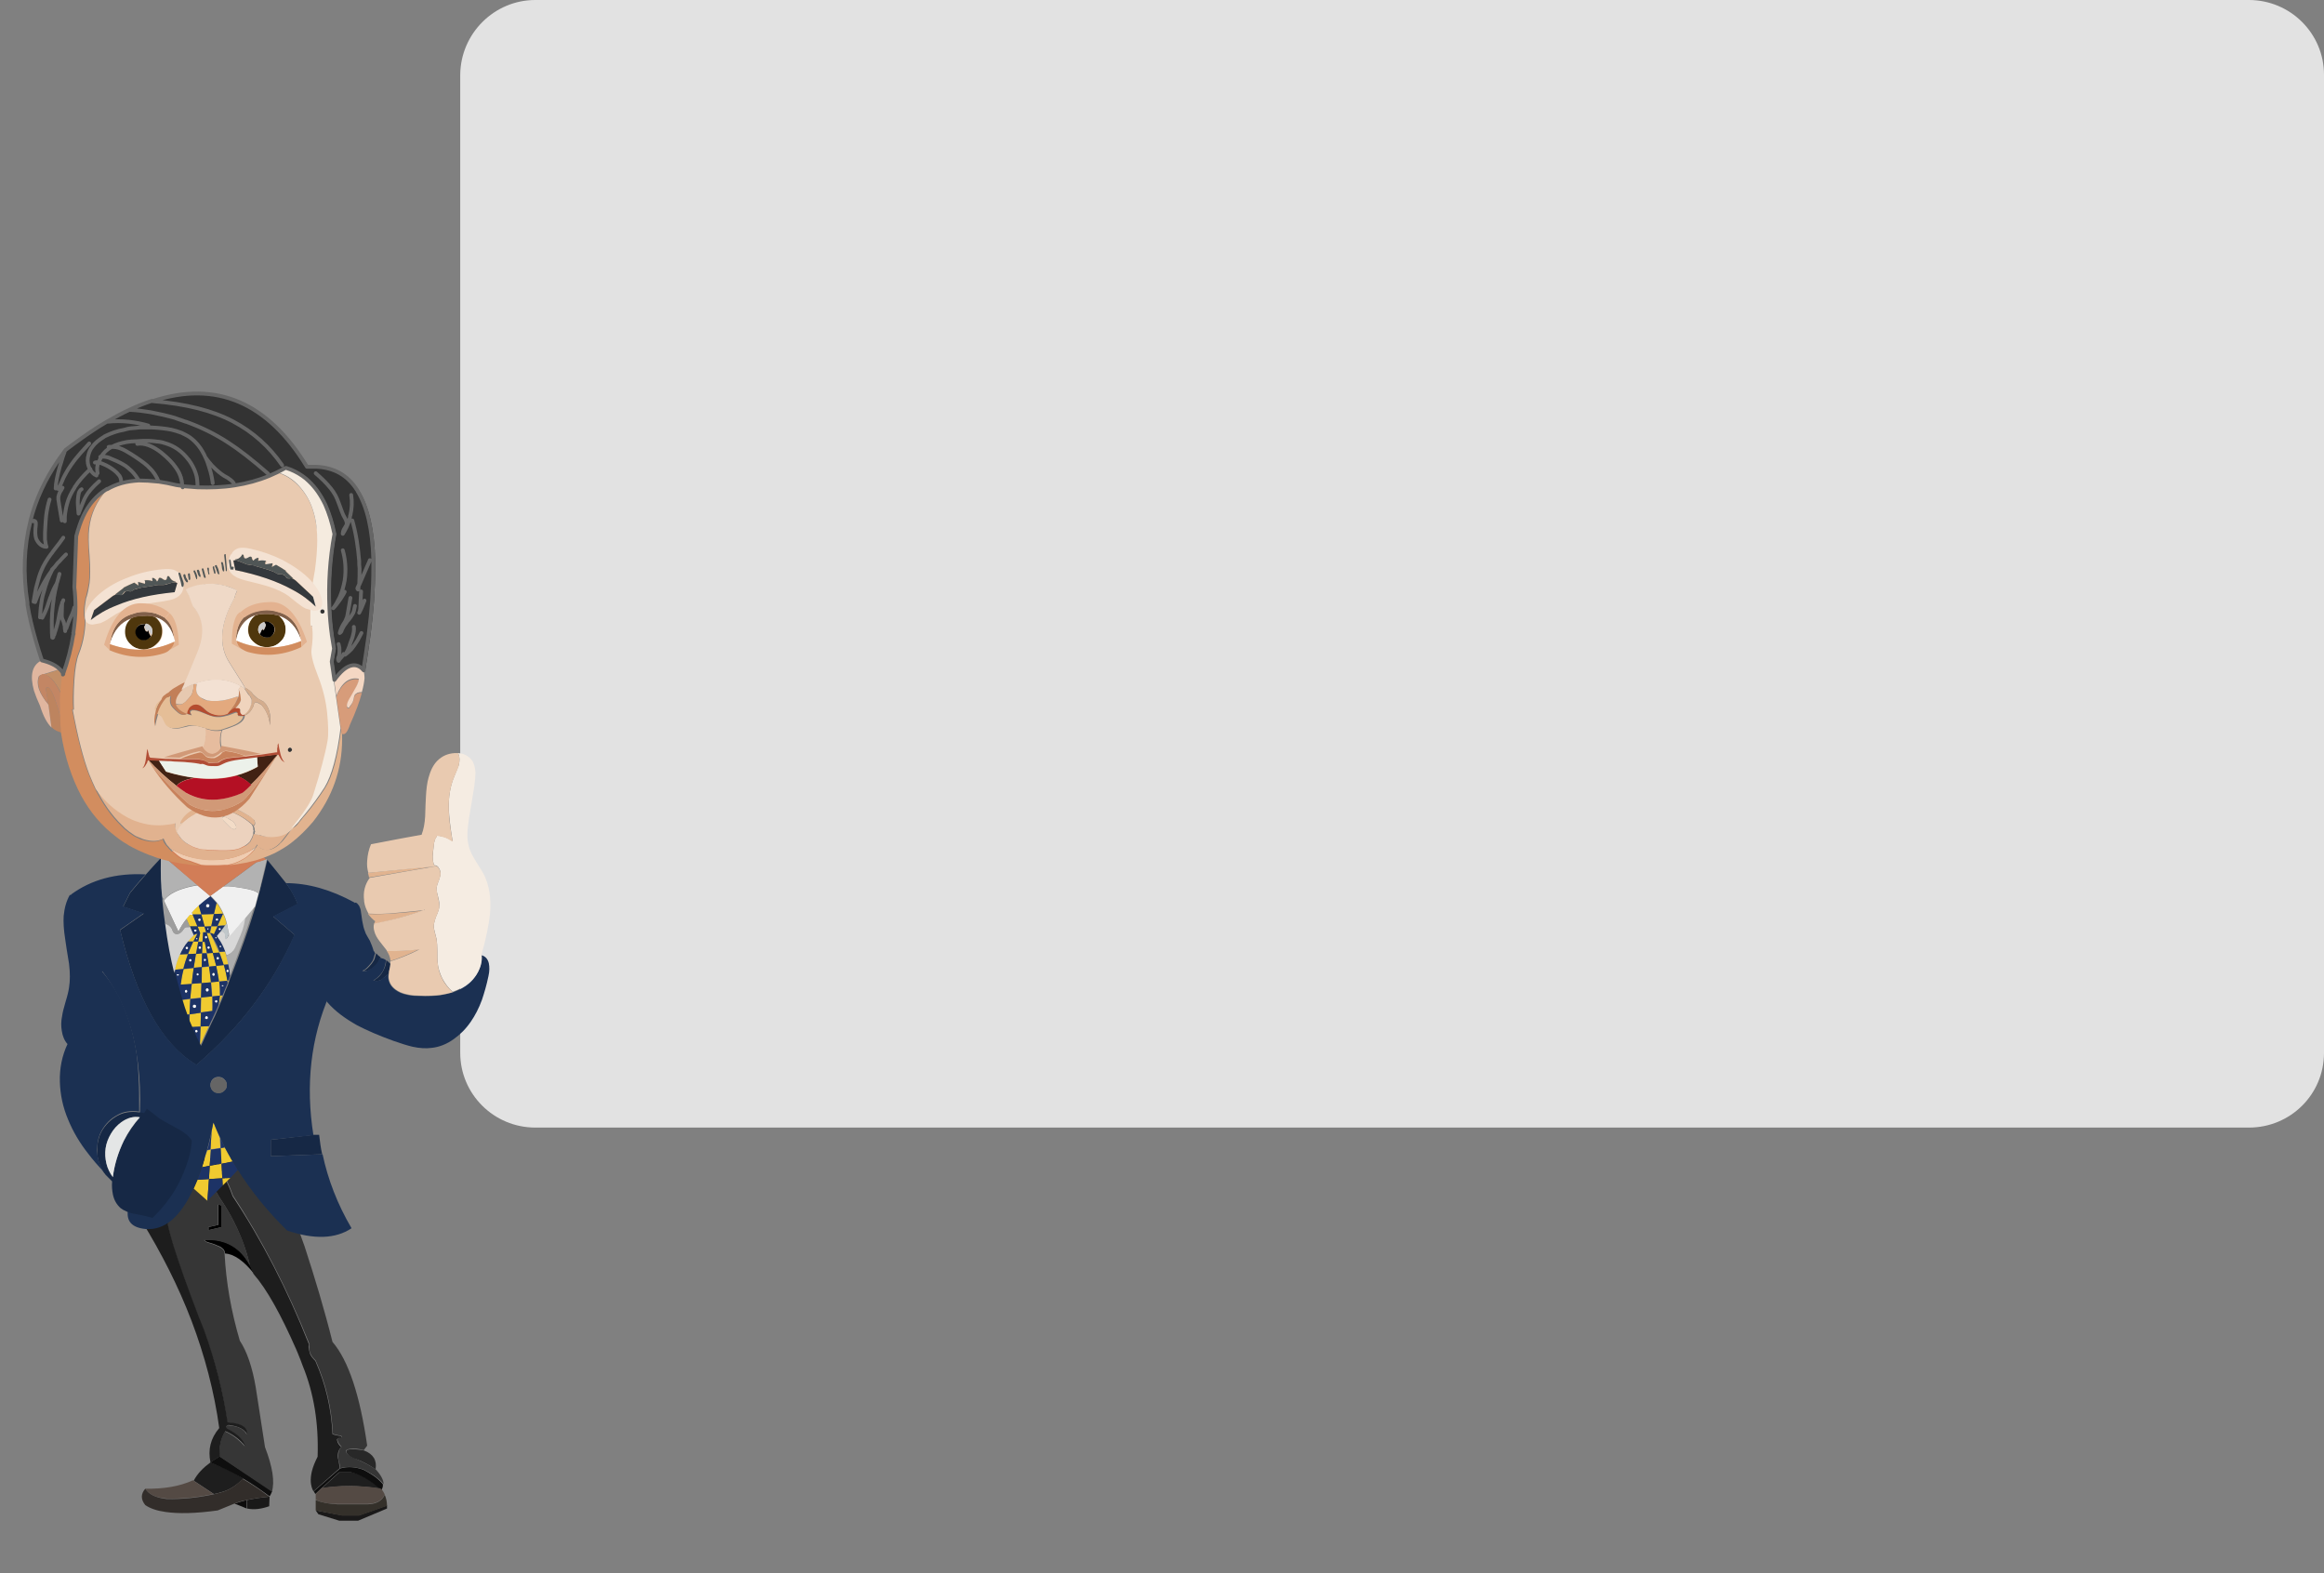 <?xml version="1.0" encoding="utf-8"?>
<!-- Generator: Adobe Illustrator 23.0.4, SVG Export Plug-In . SVG Version: 6.00 Build 0)  -->
<svg version="1.1" id="Capa_1" xmlns="http://www.w3.org/2000/svg" xmlns:xlink="http://www.w3.org/1999/xlink" x="0px" y="0px"
	 viewBox="0 0 609.5 412.6" style="enable-background:new 0 0 609.5 412.6;" xml:space="preserve">
<rect x="0" y="0" width="609.5" height="412.6" fill="#808080" stroke="none"/>
<style type="text/css">
	.st0{opacity:0.77;fill:#FFFFFF;enable-background:new    ;}
	.st1{fill:#0C0B0B;}
	.st2{fill:#1A1919;}
	.st3{fill:#1E1E1E;}
	.st4{fill:#0E0E0E;}
	.st5{fill:#544A44;}
	.st6{fill:#322D2A;}
	.st7{fill:#363636;}
	.st8{fill:#1D1D1D;}
	.st9{fill:#34302A;}
	.st10{fill:#282828;}
	.st11{fill:#F0CA30;}
	.st12{fill:#1D3366;}
	.st13{fill:#162845;}
	.st14{fill:#FFFFFF;}
	.st15{fill:#ACACAC;}
	.st16{fill:#D8D8D8;}
	.st17{fill:#C0C7CA;}
	.st18{fill:#F0F0F0;}
	.st19{fill:#B2B2B2;}
	.st20{fill:#D2D2D2;}
	.st21{fill:#9D9D9D;}
	.st22{fill:#D27D57;}
	.st23{fill:#1B3052;}
	.st24{fill:#656565;}
	.st25{fill:#E1B38F;}
	.st26{fill:#F5ECE2;}
	.st27{fill:#E9CAB0;}
	.st28{fill:#E4E6E6;}
	.st29{fill:#EFCCB1;}
	.st30{fill:#E1B28F;}
	.st31{fill:#C28F67;}
	.st32{fill:#ECD2BE;}
	.st33{fill:#F3DCC7;}
	.st34{fill:#BD845F;}
	.st35{fill:#E0B69F;}
	.st36{fill:#C38664;}
	.st37{fill:#D28D5F;}
	.st38{fill:#333333;}
	.st39{fill:#D79C7A;}
	.st40{fill:#F4D7C3;}
	.st41{fill:#E5BE97;}
	.st42{fill:#E6BC9E;}
	.st43{fill:#E7C9B0;}
	.st44{fill:#C27F58;}
	.st45{fill:#B54C2F;}
	.st46{fill:#E3A97E;}
	.st47{fill:#F3E1D3;}
	.st48{fill:#D4AD8E;}
	.st49{fill:#F0D4BD;}
	.st50{fill:#EFD9C7;}
	.st51{fill:#F5EBDF;}
	.st52{fill:none;stroke:#666666;stroke-linecap:round;stroke-linejoin:round;}
	.st53{fill:#F4E2D3;}
	.st54{fill:#34383C;}
	.st55{fill:#505656;}
	.st56{fill:#4F370D;}
	.st57{fill:#CACACA;}
	.st58{fill:#81604A;}
	.st59{fill:#E3B390;}
	.st60{fill:#E3B290;}
	.st61{fill:#422214;}
	.st62{fill:#C8825C;}
	.st63{fill:#D19977;}
	.st64{fill:#B41024;}
	.st65{fill:#ECF1EA;}
	.st66{fill:#B14D36;}
</style>
<title>Recurso 2</title>
<g>
	<g id="contenedor_pregunta">
		<path id="_Rectángulo_" class="st0" d="M140.4,0h449.4c10.9,0,19.7,8.8,19.7,19.6v256.5c0,10.9-8.8,19.6-19.7,19.6H140.4
			c-10.9,0-19.7-8.8-19.7-19.6V19.6C120.8,8.8,129.6,0,140.4,0z"/>
	</g>
	<g>
		<g transform="matrix( 1, 0, 0, 1, 0,0) ">
			<g>
				<g id="Layer8_0_FILL_1_">
					<path class="st1" d="M64.7,395.6l-0.1-2.2c-1.1,0.3-2.2,0.6-3.1,0.9L64.7,395.6z"/>
					<path class="st2" d="M70.6,395l0.1-2.5c-2.2,0.2-4.2,0.5-6,0.9l0.1,2.2C66.7,396,68.6,395.7,70.6,395 M82.8,396.1l0.7,1
						l5.5,1.7h4.9l7.6-3.2c0-0.3,0-0.5,0-0.8l-7.4,2.6h-4.3L82.8,396.1z"/>
					<path class="st3" d="M56.1,391.8c0.5-0.1,1.1-0.2,1.6-0.4c2.2-0.5,4.2-1.7,6.1-3.7c-2.8-1.7-5.7-3.1-8.6-4.2
						c-1.9,1.4-3.4,2.9-4.4,4.8L56.1,391.8 M92.3,386.1H89l-4.6,4.2c4.7-0.8,9.8-0.8,15.3,0.1C97.3,388.2,94.8,386.7,92.3,386.1z"/>
					<path class="st4" d="M57.6,381.9l-2.5,1.6c2.9,1.2,5.8,2.6,8.6,4.2c2.4,1.4,4.7,3,7,4.7c0.3-0.4,0.5-0.9,0.7-1.4L57.6,381.9
						 M89.2,385.1C89.2,385.1,89.2,385.1,89.2,385.1l-6.9,6c0.1,0.2,0.3,0.5,0.4,0.7l1.6-1.5l4.6-4.2h3.2c2.5,0.7,5,2.1,7.4,4.3
						c0.2,0.1,0.3,0.3,0.5,0.4c0.3-0.5,0.5-1,0.4-1.6c-0.7-0.8-1.6-1.7-2.9-2.5c-0.7-0.4-1.4-0.9-2.3-1.3
						C93.3,384.7,91.2,384.5,89.2,385.1z"/>
					<path class="st5" d="M38.1,390.4c0.9,1.5,2.8,2.4,5.7,2.6c3.9,0.1,8-0.3,12.2-1.2l-5.4-3.6C47.1,389.8,42.9,390.5,38.1,390.4
						 M82.8,391.8v1.5c1.5,0.7,3.3,1.1,5.7,1.1h8c2.3-0.1,3.7-0.9,4.4-2.5c-0.2-0.4-0.4-0.8-0.7-1.2c-0.2-0.2-0.3-0.3-0.5-0.4
						c-5.5-0.8-10.6-0.8-15.3-0.1L82.8,391.8z"/>
					<path class="st6" d="M38.1,390.4c-1.2,1.4-1.2,2.8,0,4.3c1.3,0.9,3.1,1.5,5.3,1.8c3.4,0.5,8,0.4,13.7-0.4l4.4-1.8
						c0.9-0.4,2-0.7,3.1-0.9c1.8-0.4,3.8-0.7,6-0.9c-2.3-1.8-4.6-3.3-7-4.7c-1.8,2-3.9,3.2-6.1,3.7c-0.5,0.1-1.1,0.3-1.6,0.4
						c-4.2,0.9-8.3,1.3-12.2,1.2C40.9,392.8,39,391.9,38.1,390.4z"/>
					<path d="M57.2,326.7c0.6,0.2,1,0.5,1.2,0.7c0.4,0.3,0.6,0.8,0.6,1.3c2.4,0.2,4.9,1.9,7.6,5.3c-0.3-0.7-0.6-1.4-0.9-2
						c-1.9-3.6-4.5-5.8-8-6.6c-0.9-0.2-1.9-0.3-3-0.3c-0.4,0-0.7,0-1.1,0c0.1,0.2,0.4,0.5,0.8,0.6c0.2,0.1,0.6,0.2,1,0.3
						C56,326.2,56.6,326.4,57.2,326.7 M58.1,316.1l-0.8-0.2v5.3l-2.6,0.6v0.8l3.4-0.8V316.1z"/>
					<path class="st7" d="M43.9,317.9c-0.1,0.1-0.1,0.2-0.2,0.4c-0.5,2.2,2.3,11.3,8.4,27.3c0.4,1.1,0.9,2.3,1.4,3.5
						c2.9,7.9,5,15.9,6.1,24c3.6,0.2,5.3,1.3,5.1,3.1c-0.7-1.4-2.2-2.2-4.8-2.4c0,0-0.1,0-0.1,0c-0.4,0.1-0.6,0.3-0.6,0.6
						c0,0.1,0.1,0.2,0.2,0.3c2.7,1.3,4.3,2.8,4.8,4.6c-1.6-1.8-3.3-3.1-5.2-3.9c-1.2,1.9-1.6,4.1-1.4,6.6l13.7,9.2
						c0.8-2.6,0.2-6.5-1.8-11.7l-2.4-15.5c-0.9-5.5-2.4-9.7-4.2-12.4c-2.3-7.8-3.6-15.3-4-22.8c0-0.5-0.2-1-0.6-1.3
						c-0.2-0.2-0.7-0.5-1.2-0.7c-0.6-0.3-1.2-0.5-1.8-0.7c-0.5-0.1-0.8-0.2-1-0.3c-0.4-0.2-0.6-0.4-0.8-0.6c0.4,0,0.7,0,1.1,0
						c1.1,0,2.1,0.1,3,0.3c3.5,0.8,6.2,3,8,6.6c-0.9-4-2.3-8-4.3-11.8c-1.1-2.2-2.4-4.3-3.8-6.4l-5.8-10.1H46
						C44.7,308.4,44,313.1,43.9,317.9 M57.2,315.9l0.8,0.2v5.7l-3.4,0.8v-0.8l2.6-0.6V315.9 M81.1,353.7c0.1,0.4,0.1,0.8,0.3,1.2
						c0.1,0.3,0.3,0.6,0.5,0.9c0,0,0,0.1,0.1,0.1c0.2,0.3,0.5,0.6,0.8,0.9c0,0,0,0,0,0c2.7,6.1,4.2,12.5,4.5,19.2
						c0.2,0.1,0.6,0.2,1,0.3c0.6,0.1,0.9,0.2,1.1,0.2c0.2,0.1,0.3,0.2,0.3,0.3c-0.1,0.1-0.1,0.1-0.3,0.1c-0.2,0-0.4,0.1-0.5,0.1
						c-0.1,0-0.2,0-0.2,0.1c-0.1,0-0.1,0.1-0.1,0.1c-0.1,0.2-0.1,0.3-0.1,0.4c0.1,0.5,0.4,1.1,1.1,1.8l-0.1,0.1
						c-0.6,0.6-0.8,1.5-0.8,2.7c0,0.3,0.1,0.8,0.3,1.4c0.1,0.6,0.2,1.1,0.2,1.4c1.9-0.5,4-0.4,6.2,0.4c0.8,0.4,1.6,0.9,2.3,1.3
						c1.2,0.8,2.2,1.6,2.9,2.5c0-1.1-0.7-2.4-2.1-3.9c-1.5-1-3.1-1.8-4.7-2.5c-1.2-0.5-2-0.9-2.5-1.3c-0.2-0.2-0.4-0.4-0.5-0.6
						c-0.1-0.2-0.1-0.5,0-0.6c0.1-0.1,0.4-0.2,0.7-0.3c1.3-0.2,2.6-0.1,3.9,0.3l0.9-1.2c-1.9-13.2-4.9-22.3-9.1-27.2
						c-2.1-8.4-4.6-16.7-7.3-25c-2.9-7.9-5.3-15.7-7.2-23.3H55.8c2.3,3.1,4.1,6.4,5.3,9.9c7.7,11.7,14.3,24.6,20,38.8
						C81.1,352.9,81.1,353.3,81.1,353.7z"/>
					<path class="st8" d="M46,303.7h-9.2c-1,4.6-1.1,9.7-0.4,15.3c0.2,0.3,0.4,0.7,0.7,1.1c5.3,8.6,9.7,17.3,13.1,26.2
						c3.5,9.2,6,18.7,7.3,28.2c-2.3,2.7-3,5.7-2.3,9l2.5-1.6c-0.3-2.5,0.2-4.7,1.4-6.6c1.9,0.8,3.7,2.1,5.2,3.9
						c-0.5-1.8-2.2-3.3-4.8-4.6c-0.1-0.1-0.1-0.2-0.2-0.3c-0.1-0.2,0.1-0.4,0.6-0.6c0,0,0.1,0,0.1,0c2.5,0.3,4.1,1.1,4.8,2.4
						c0.2-1.8-1.5-2.9-5.1-3.1c-1.2-8.1-3.2-16-6.1-24c-0.5-1.2-0.9-2.4-1.4-3.5c-6.1-16-8.9-25-8.4-27.3c0-0.2,0.1-0.3,0.2-0.4
						C44,313.1,44.7,308.4,46,303.7 M77.7,353.9C77.7,353.9,77.7,353.9,77.7,353.9c0.3,0.7,0.6,1.4,0.9,2.2c0.2,0.4,0.3,0.8,0.5,1.3
						c0.1,0.3,0.2,0.5,0.3,0.8c2.9,7.1,4.2,15,3.9,23.8c-0.7,1.4-1.2,2.6-1.5,3.8c-0.5,2.1-0.4,3.8,0.4,5.3l6.8-6c0,0,0.1,0,0.1,0
						c0-0.3-0.1-0.8-0.2-1.4c-0.1-0.7-0.2-1.1-0.3-1.4c-0.1-1.2,0.2-2.1,0.8-2.7l0.1-0.1c-0.7-0.6-1-1.2-1.1-1.8
						c-0.1-0.1,0-0.3,0.1-0.4c0,0,0.1-0.1,0.1-0.1c0,0,0.1,0,0.2-0.1c0.1,0,0.3-0.1,0.5-0.1c0.1,0,0.2,0,0.3-0.1
						c0-0.1-0.1-0.2-0.3-0.3c-0.1,0-0.5-0.1-1.1-0.2c-0.4-0.1-0.8-0.2-1-0.3c-0.3-6.7-1.8-13.1-4.5-19.2c0,0,0,0,0,0
						c-0.3-0.3-0.6-0.6-0.8-0.9c0,0-0.1-0.1-0.1-0.1c-0.2-0.3-0.4-0.6-0.5-0.9c-0.1-0.4-0.2-0.8-0.3-1.2c-0.1-0.4-0.1-0.8,0-1.3
						c-5.6-14.2-12.3-27.2-20-38.8c-1.2-3.5-3-6.8-5.3-9.9h-4l5.8,10.1c1.4,2.1,2.7,4.2,3.8,6.4c2,3.9,3.4,7.8,4.3,11.8
						c0.3,0.6,0.6,1.3,0.9,2C70,338.1,73.7,344.8,77.7,353.9z"/>
					<path class="st9" d="M82.8,396.1l7,1.4h4.3l7.4-2.6c0-1-0.2-2-0.6-2.9c-0.7,1.6-2.2,2.4-4.4,2.5h-8c-2.3-0.1-4.2-0.5-5.7-1.1
						V396.1z"/>
					<path class="st10" d="M93.8,382.8c1.6,0.6,3.2,1.5,4.7,2.5c0.4-2.3-0.6-4-3-4.9c-1.3-0.3-2.6-0.4-3.9-0.3
						c-0.3,0.1-0.6,0.1-0.7,0.3c-0.1,0.2-0.1,0.4,0,0.6c0.1,0.2,0.3,0.4,0.5,0.6C91.8,382,92.6,382.4,93.8,382.8z"/>
				</g>
			</g>
		</g>
		<g transform="matrix( 1, 0, 0, 1, 0,0) ">
			<g>
				<g id="Layer7_0_FILL_1_">
					<path class="st11" d="M54.8,309.2l-3,0.2c-0.3,0.8-0.7,1.6-1,2.3l3.6,3.2L54.8,309.2 M60.4,308.9l-2.1,0.1l0.1,1.9L60.4,308.9
						 M55,305.7l-0.2,3.5l3.5-0.2l-0.2-3.8L55,305.7 M61,304.6c-0.7-1.2-1.4-2.5-2.1-3.7l-1.1,0.2l0.2,4.1L61,304.6 M53.9,303
						c-0.3,1.1-0.6,2.1-0.9,3.1l2-0.4l0.3-4.2l-0.9,0.2C54.2,302.1,54.1,302.6,53.9,303 M56,294.4c-0.1,0.2-0.1,0.4-0.2,0.7
						c0,0.1,0,0.1,0,0.2c0,0.1-0.1,0.3-0.1,0.4l-0.2,0.9c0,0.1,0,0.1,0,0.1l-0.3,4.7l2.6-0.4l-0.2-2.7
						C57.1,297.1,56.6,295.8,56,294.4 M54.8,269.1l-2.2,0.1l-0.1,4.8c0,0,0-0.1,0.1-0.1C53.3,272.3,54,270.7,54.8,269.1 M52.8,261.6
						l-0.1,3.9l3-0.4c0-1.2,0-2.5,0-3.8L52.8,261.6 M50.2,269.4l2.4-0.1l0.1-3.7l-2.9,0.4c0,0.7-0.1,1.3-0.1,2
						C49.8,268.5,50,268.9,50.2,269.4 M49.7,266c0-1.4,0.1-2.7,0.2-4l-2.3,0.3c0.4,1.3,0.8,2.6,1.3,3.9L49.7,266 M50.8,253.9
						l-2.7,0.3c-0.3,1.4-0.6,2.7-0.8,4.1l2.9-0.2C50.4,256.6,50.6,255.2,50.8,253.9 M52.8,261.6l0.1-3.8l-2.6,0.2
						c-0.1,1.3-0.3,2.6-0.4,3.9L52.8,261.6 M56.7,253.3c0.3,1.5,0.6,2.9,0.8,4.1l2.1-0.2c-0.2-1.4-0.5-2.8-0.9-4.1L56.7,253.3
						 M55.4,257.6c-0.1-1.3-0.3-2.7-0.5-4.1l-1.9,0.2l-0.1,4.2L55.4,257.6 M58.3,261l-0.7,0.1c-0.1,1-0.2,1.8-0.4,2.5
						C57.6,262.7,58,261.9,58.3,261 M59.9,257.2l-0.3,0c0,0.2,0.1,0.4,0.1,0.6C59.7,257.6,59.8,257.4,59.9,257.2 M57.5,257.4
						l-2.1,0.2c0.1,1.3,0.2,2.5,0.3,3.7l2-0.2C57.7,260,57.7,258.8,57.5,257.4 M56.1,239.7l-3.3,0.1l0.8,3.2l1.8-0.1L56.1,239.7
						 M59.3,250.5c-0.1-0.3-0.2-0.6-0.3-0.9l-1.5,0.1c0.4,1.1,0.8,2.2,1.1,3.3l1.3-0.1C59.8,252.1,59.6,251.3,59.3,250.5
						 M55.8,249.9l-1.6,0.1c0.2,1.2,0.4,2.4,0.6,3.5l1.9-0.2C56.4,252.2,56.1,251.1,55.8,249.9 M55,244.7c-0.3-0.1-0.6-0.1-0.9-0.1
						c0.3,0.8,0.6,1.7,0.8,2.5c0.3,1,0.6,1.9,0.9,2.9l1.7-0.1c-0.4-0.9-0.8-1.8-1.2-2.7C55.9,246.2,55.5,245.5,55,244.7 M56.1,245.1
						l1-2.2l-1.6,0l-0.4,1.8C55.4,244.8,55.7,244.9,56.1,245.1 M53,250l-1.6,0.1c-0.2,1.2-0.4,2.5-0.6,3.7l2.1-0.2L53,250
						 M49.3,250.2l-2.2,0.1c-0.5,1.2-1,2.5-1.3,4l2.2-0.2C48.4,252.8,48.8,251.5,49.3,250.2 M50.7,246.9c0.3-0.7,0.7-1.4,1.1-2
						c-0.3,0.1-0.7,0.2-1,0.4c-0.6,0.5-1.1,1-1.5,1.6L50.7,246.9 M52,246.9l1.1,0l0.1-2.4c0.3,0,0.6-0.1,0.9,0l-0.4-1.6l-1.9,0
						l0.7,1.8C52.3,245.5,52.1,246.2,52,246.9 M53.7,247l-0.6,0L53,250l1.2-0.1C54.1,249,53.9,248,53.7,247 M52,246.9l-1.3,0
						c-0.5,1.1-1,2.2-1.4,3.3l2.1-0.1C51.6,249.1,51.8,248,52,246.9 M50.3,239.2l0.2,0.6l2.3,0l-0.7-2.4
						C51.5,237.9,50.9,238.5,50.3,239.2 M49.8,239.8c-0.3,0.4-0.6,0.7-0.9,1.1l0.9,2.1l2,0l-1.3-3.2H49.8 M56.8,236.8l-0.7,2.9
						l2.4-0.1C58,238.6,57.5,237.6,56.8,236.8 M59.4,242.2c-0.2-0.9-0.5-1.8-0.9-2.6l-1.4,3.2l1.9-0.1L59.4,242.2z"/>
					<path class="st12" d="M57.9,301.1l1.1-0.2c-0.4-0.8-0.8-1.7-1.2-2.5L57.9,301.1 M58.3,309l-3.5,0.2l-0.4,5.7l4-4L58.3,309
						 M54.6,300.8c-0.1,0.3-0.2,0.6-0.3,0.8l0.9-0.2l0.3-4.7C55.2,298.3,54.9,299.7,54.6,300.8 M57.9,301.1l-2.6,0.4l-0.3,4.2
						l3.1-0.6L57.9,301.1 M53,306.1c-0.4,1.1-0.8,2.2-1.2,3.3l3-0.2l0.2-3.5L53,306.1 M62.4,306.8C62.4,306.8,62.4,306.8,62.4,306.8
						c-0.5-0.8-0.9-1.5-1.4-2.2l-2.9,0.6l0.2,3.8l2.1-0.1L62.4,306.8 M52.6,269.2l-2.4,0.1c0.7,1.7,1.5,3.2,2.2,4.7L52.6,269.2
						 M51.7,270.7c0,0.1-0.1,0.1-0.2,0.1c-0.1,0-0.1,0-0.2-0.1c-0.1,0-0.1-0.1-0.1-0.2c0-0.1,0-0.1,0.1-0.2c0-0.1,0.1-0.1,0.2-0.1
						c0.1,0,0.1,0,0.2,0.1c0.1,0,0.1,0.1,0.1,0.2C51.8,270.6,51.7,270.6,51.7,270.7 M49.7,266l-0.8,0.1c0.2,0.6,0.5,1.3,0.7,1.9
						C49.7,267.3,49.7,266.7,49.7,266 M49.9,262c-0.1,1.3-0.1,2.7-0.2,4l2.9-0.4l0.1-3.9L49.9,262 M51.4,263.9c0,0.1,0,0.2-0.1,0.3
						c-0.1,0.1-0.2,0.1-0.3,0.1c-0.1,0-0.3,0-0.3-0.1c-0.1-0.1-0.1-0.2-0.1-0.3c0-0.1,0-0.3,0.1-0.3c0.1-0.1,0.2-0.1,0.3-0.1
						c0.1,0,0.2,0,0.3,0.1C51.4,263.6,51.4,263.7,51.4,263.9 M46.5,258.3c0.2,0.7,0.4,1.5,0.6,2.2c0.2,0.6,0.3,1.2,0.5,1.7l2.3-0.3
						c0.1-1.3,0.2-2.6,0.4-3.9l-2.9,0.2c0.2-1.4,0.4-2.8,0.8-4.1l-2.2,0.2c-0.1,0.3-0.1,0.6-0.2,0.9C46,256.3,46.2,257.3,46.5,258.3
						 M46.5,255.5c0,0,0.1,0,0.2,0c0.1,0,0.1,0,0.1,0c0,0,0.1,0.1,0.1,0.2c0,0.1,0,0.1-0.1,0.1c0,0-0.1,0-0.1,0c-0.1,0-0.1,0-0.2,0
						c-0.1,0-0.1-0.1-0.1-0.1C46.4,255.6,46.5,255.6,46.5,255.5 M48.5,260c0-0.1,0-0.2,0.1-0.3c0.1-0.1,0.1-0.1,0.2-0.1
						c0.1,0,0.2,0,0.2,0.1c0.1,0.1,0.1,0.2,0.1,0.3s0,0.2-0.1,0.2c-0.1,0.1-0.1,0.1-0.2,0.1c-0.1,0-0.2,0-0.2-0.1
						C48.5,260.2,48.5,260.1,48.5,260 M52.9,253.6l-2.1,0.2c-0.2,1.4-0.4,2.8-0.5,4.2l2.6-0.2L52.9,253.6 M52.1,255.5
						c0,0.1,0,0.1-0.1,0.1c0,0.1-0.1,0.1-0.2,0.1c-0.1,0-0.1,0-0.2-0.1c0,0,0-0.1,0-0.1c0-0.1,0-0.1,0-0.2c0.1-0.1,0.1-0.1,0.2-0.1
						c0.1,0,0.1,0,0.2,0.1C52.1,255.4,52.1,255.5,52.1,255.5 M57.7,261.1l-2,0.2c0,1.3,0.1,2.6,0,3.8l-3,0.4l-0.1,3.7l2.2-0.1
						c0.3-0.6,0.5-1.2,0.8-1.7c0.4-0.8,0.7-1.6,1.1-2.4c0.2-0.5,0.4-0.9,0.6-1.4C57.5,262.9,57.6,262,57.7,261.1 M53.9,267.2
						c-0.1-0.1-0.1-0.1-0.1-0.2c0-0.1,0-0.2,0.1-0.3c0.1-0.1,0.2-0.1,0.3-0.1s0.2,0,0.2,0.1c0.1,0.1,0.1,0.1,0.1,0.3
						c0,0.1,0,0.2-0.1,0.2c-0.1,0.1-0.1,0.1-0.2,0.1S54,267.2,53.9,267.2 M56.5,262.4c0.1-0.1,0.1-0.1,0.2-0.1c0.1,0,0.2,0,0.2,0.1
						c0,0.1,0.1,0.1,0.1,0.2c0,0.1,0,0.1-0.1,0.2c-0.1,0.1-0.1,0.1-0.2,0.1c-0.1,0-0.1,0-0.2-0.1c-0.1-0.1-0.1-0.1-0.1-0.2
						C56.4,262.5,56.4,262.5,56.5,262.4 M57.5,257.4c0.2,1.4,0.2,2.6,0.2,3.7l0.7-0.1c0.4-1.1,0.9-2.2,1.3-3.2
						c0-0.2-0.1-0.4-0.1-0.6L57.5,257.4 M58.2,258.6c0,0,0-0.1,0-0.1c0-0.1,0-0.1,0-0.1c0.1,0,0.1,0,0.2,0c0.1,0,0.1,0,0.1,0
						c0,0,0.1,0.1,0.1,0.1c0,0.1,0,0.1-0.1,0.1c0,0-0.1,0-0.1,0C58.3,258.7,58.3,258.6,58.2,258.6 M55.6,261.3
						c-0.1-1.2-0.2-2.4-0.3-3.7l-2.5,0.2l-0.1,3.8L55.6,261.3 M54.1,259.3c0.1-0.1,0.1-0.1,0.2-0.1c0.1,0,0.2,0,0.3,0.1
						c0.1,0.1,0.1,0.2,0.1,0.3c0,0.1,0,0.2-0.1,0.3c-0.1,0.1-0.2,0.1-0.3,0.1c-0.1,0-0.2,0-0.2-0.1c-0.1-0.1-0.1-0.2-0.1-0.3
						C54,259.4,54,259.4,54.1,259.3 M56.7,253.3l-1.9,0.2c0.2,1.4,0.4,2.8,0.5,4.1l2.1-0.2C57.3,256.2,57,254.8,56.7,253.3
						 M55.7,255.5c0-0.1,0-0.2,0.1-0.3c0.1-0.1,0.1-0.1,0.2-0.1s0.2,0,0.2,0.1c0.1,0.1,0.1,0.1,0.1,0.3c0,0.1,0,0.1-0.1,0.2
						c-0.1,0.1-0.1,0.1-0.2,0.1s-0.2,0-0.2-0.1C55.7,255.7,55.7,255.6,55.7,255.5 M60,252.9l-1.3,0.1c0.4,1.4,0.7,2.7,0.9,4.1l0.3,0
						c0.2-0.5,0.3-0.9,0.5-1.4C60.3,254.8,60.2,253.9,60,252.9 M59.7,254.4c0.1,0,0.1,0,0.2,0.1c0,0.1,0.1,0.1,0.1,0.2
						c0,0.1,0,0.1-0.1,0.2c-0.1,0-0.1,0.1-0.2,0.1c-0.1,0-0.1,0-0.2-0.1s-0.1-0.1-0.1-0.2c0-0.1,0-0.1,0.1-0.2
						C59.6,254.4,59.7,254.4,59.7,254.4 M54.2,250L53,250l-0.1,3.6l1.9-0.2C54.7,252.3,54.5,251.2,54.2,250 M53.5,251.9
						c0,0,0-0.1,0-0.2c0-0.1,0-0.1,0-0.2c0.1,0,0.1,0,0.2,0c0.1,0,0.1,0,0.2,0c0.1,0.1,0.1,0.1,0.1,0.2c0,0.1,0,0.1-0.1,0.2
						c0,0.1-0.1,0.1-0.2,0.1S53.6,252,53.5,251.9 M57.5,249.8l-1.7,0.1c0.3,1.2,0.6,2.3,0.9,3.4l2-0.2C58.3,252,58,250.9,57.5,249.8
						 M57.1,251c0.1,0,0.1,0,0.2,0.1c0.1,0.1,0.1,0.1,0.1,0.2c0,0.1,0,0.2-0.1,0.2c-0.1,0.1-0.1,0.1-0.2,0.1c-0.1,0-0.2,0-0.2-0.1
						c0-0.1-0.1-0.1-0.1-0.2c0-0.1,0-0.1,0.1-0.2C57,251,57.1,251,57.1,251 M54.1,244.6c0.3,0,0.6,0.1,0.9,0.1l0.4-1.8l-1.8,0.1
						L54.1,244.6 M54.6,243.4c0,0,0.1,0.1,0.1,0.1c0,0,0,0.1-0.1,0.1c0,0.1-0.1,0.1-0.1,0.1c0,0-0.1,0-0.1-0.1c0,0,0-0.1,0-0.1
						c0,0,0-0.1,0-0.1c0,0,0.1,0,0.1,0C54.6,243.4,54.6,243.4,54.6,243.4 M57.1,242.8l-1,2.2c-0.3-0.2-0.7-0.3-1-0.4
						c0.4,0.8,0.9,1.6,1.3,2.3c0.5,0.9,0.9,1.8,1.2,2.7l1.5-0.1c-0.4-0.9-0.8-1.8-1.2-2.6c-0.3-0.5-0.6-1-1-1.5l0.9-1.1l1.2-1.6
						L57.1,242.8 M57.4,243.5c0,0,0.1-0.1,0.1-0.1c0.1,0,0.1,0,0.2,0.1c0,0,0.1,0.1,0.1,0.1c0,0.1,0,0.1-0.1,0.2
						c0,0-0.1,0.1-0.2,0.1c0,0-0.1,0-0.1-0.1c-0.1-0.1-0.1-0.1-0.1-0.2C57.4,243.6,57.4,243.5,57.4,243.5 M56.8,245.9
						c0,0.1,0,0.1-0.1,0.1c0,0-0.1,0.1-0.1,0.1c-0.1,0-0.1,0-0.1-0.1c0,0,0-0.1,0-0.1c0-0.1,0-0.1,0-0.1c0,0,0.1,0,0.1,0
						s0.1,0,0.1,0C56.7,245.8,56.8,245.9,56.8,245.9 M57.9,248.1c0,0,0.1,0.1,0.1,0.1c0,0.1,0,0.1-0.1,0.1c0,0.1-0.1,0.1-0.1,0.1
						c-0.1,0-0.1,0-0.1-0.1c-0.1,0-0.1-0.1-0.1-0.1c0-0.1,0-0.1,0.1-0.1c0,0,0.1-0.1,0.1-0.1C57.8,248,57.9,248,57.9,248.1
						 M51.4,250.1l-2.1,0.1c-0.5,1.3-0.9,2.6-1.2,3.9l2.7-0.3C51,252.6,51.2,251.4,51.4,250.1 M49.6,251.9c0-0.1,0-0.1,0.1-0.2
						c0.1-0.1,0.1-0.1,0.2-0.1c0.1,0,0.2,0,0.2,0.1c0.1,0.1,0.1,0.1,0.1,0.2c0,0.1,0,0.1-0.1,0.2c-0.1,0.1-0.1,0.1-0.2,0.1
						c-0.1,0-0.1,0-0.2-0.1C49.6,252,49.6,251.9,49.6,251.9 M47.1,250.3l2.2-0.1c0.4-1.1,0.9-2.2,1.4-3.3l-1.5,0
						C48.4,247.9,47.7,249.1,47.1,250.3 M48.7,248.6c0-0.1,0-0.1,0.1-0.2c0.1-0.1,0.1-0.1,0.2-0.1c0.1,0,0.1,0,0.2,0.1
						c0.1,0,0.1,0.1,0.1,0.2c0,0.1,0,0.1-0.1,0.2c-0.1,0.1-0.1,0.1-0.2,0.1c-0.1,0-0.1,0-0.2-0.1C48.7,248.7,48.7,248.7,48.7,248.6
						 M53.1,247l-1.1,0c-0.2,1.1-0.4,2.1-0.6,3.2L53,250L53.1,247 M52.6,248.8c0,0.1-0.1,0.1-0.2,0.1s-0.1,0-0.2-0.1
						c-0.1,0-0.1-0.1-0.1-0.2c0-0.1,0-0.1,0.1-0.2c0-0.1,0.1-0.1,0.2-0.1c0.1,0,0.1,0,0.2,0.1c0.1,0,0.1,0.1,0.1,0.2
						C52.7,248.7,52.7,248.7,52.6,248.8 M53.1,247l0.6,0c0.2,1,0.4,2,0.6,3l1.6-0.1c-0.3-0.9-0.6-1.9-0.9-2.9
						c-0.3-0.8-0.5-1.6-0.8-2.5c-0.3,0-0.6,0-0.9,0L53.1,247 M54,246c-0.1,0-0.1,0-0.2-0.1c0-0.1,0-0.1,0-0.2c0-0.1,0-0.1,0-0.2
						c0.1,0,0.1-0.1,0.2-0.1c0.1,0,0.1,0,0.2,0.1c0.1,0,0.1,0.1,0.1,0.2c0,0.1,0,0.1-0.1,0.2C54.1,246,54.1,246,54,246 M54.9,248.3
						c0.1,0.1,0.1,0.1,0.1,0.2c0,0.1,0,0.1-0.1,0.2c-0.1,0.1-0.1,0.1-0.2,0.1c-0.1,0-0.1,0-0.2-0.1c-0.1-0.1-0.1-0.1-0.1-0.2
						c0-0.1,0-0.1,0.1-0.2c0.1-0.1,0.1-0.1,0.2-0.1C54.8,248.2,54.8,248.3,54.9,248.3 M50.7,246.9l1.3,0c0.2-0.7,0.3-1.5,0.5-2.2
						l-0.7-1.8l-2,0l1,2.3c0.3-0.2,0.7-0.3,1-0.4C51.4,245.6,51.1,246.2,50.7,246.9 M51.3,243.8c0.1,0,0.1,0,0.2,0
						c0,0,0.1,0.1,0.1,0.2c0,0.1,0,0.1-0.1,0.2c0,0-0.1,0.1-0.2,0.1c-0.1,0-0.1,0-0.2-0.1c0,0-0.1-0.1-0.1-0.2c0-0.1,0-0.1,0.1-0.2
						C51.2,243.8,51.2,243.8,51.3,243.8 M51.5,246.1c0.1,0,0.1,0,0.1,0c0,0,0.1,0,0.1,0c0.1,0.1,0.1,0.1,0.1,0.1c0,0,0,0.1-0.1,0.1
						c0,0.1-0.1,0.1-0.1,0.1c0,0-0.1,0-0.1-0.1c0,0,0,0,0-0.1C51.4,246.2,51.5,246.1,51.5,246.1 M52.8,239.8l-2.3,0l1.3,3.2l1.9,0
						L52.8,239.8 M52,241.2c0-0.1,0-0.2,0.1-0.2c0.1-0.1,0.1-0.1,0.2-0.1c0.1,0,0.2,0,0.2,0.1c0.1,0.1,0.1,0.1,0.1,0.2
						s0,0.2-0.1,0.2c-0.1,0.1-0.1,0.1-0.2,0.1c-0.1,0-0.1,0-0.2-0.1C52.1,241.3,52,241.3,52,241.2 M58.5,239.6l-2.4,0.1l-0.7,3.2
						l1.6,0L58.5,239.6 M57.1,241.3c0,0-0.1,0-0.2,0c-0.1,0-0.1,0-0.2,0c0-0.1-0.1-0.1-0.1-0.2c0-0.1,0-0.1,0.1-0.2
						c0.1,0,0.1-0.1,0.2-0.1c0.1,0,0.1,0,0.2,0.1c0,0,0.1,0.1,0.1,0.2C57.1,241.2,57.1,241.3,57.1,241.3 M56.8,236.8
						c-0.5-0.6-1.1-1.2-1.7-1.8c-1.1,0.7-2.1,1.5-3,2.4l0.7,2.4l3.3-0.1L56.8,236.8 M54.1,237.3c0.1-0.1,0.2-0.1,0.3-0.1
						c0.1,0,0.3,0,0.3,0.1c0.1,0.1,0.1,0.2,0.1,0.3c0,0.1,0,0.2-0.1,0.3c-0.1,0.1-0.2,0.1-0.3,0.1c-0.1,0-0.2,0-0.3-0.1
						c-0.1-0.1-0.1-0.2-0.1-0.3C54,237.5,54.1,237.4,54.1,237.3z"/>
					<path class="st13" d="M34,298.9c0.4,1.7,0.6,3.4,0.8,5.2l13.6-1v-4.2H36.1H34 M70,225.3L70,225.3L70,225.3L70,225.3 M42.2,225
						c-1.4,1.5-2.7,2.9-4,4.4c-1.4,1.6-2.8,3.2-4.1,4.8l-1.8,3.6l5.4,1.8l-6.2,4.3c4.3,18,10.8,29.7,19.7,35.2
						c0.1,0.1,0.2,0.1,0.3,0.2c11.5-9.8,20.1-21.2,25.8-34.1l-5.6-4.8l6.4-3.3c-0.8-2-1.7-3.7-2.8-5.1c-0.1-0.1-0.1-0.2-0.2-0.3
						c-1.5-1.9-3.2-4-5-6.2c-0.7,3.3-1.5,6.2-2.2,8.9c-0.3,1.2-0.6,2.3-0.9,3.4c-1.8,6-4,12-6.4,18.2c-0.2,0.4-0.4,0.9-0.5,1.4
						c-0.1,0.2-0.2,0.4-0.2,0.6c-0.5,1.1-0.9,2.1-1.3,3.2c-0.4,0.9-0.7,1.7-1.1,2.6c-0.2,0.5-0.4,0.9-0.6,1.4
						c-0.3,0.8-0.7,1.6-1.1,2.4c-0.3,0.6-0.5,1.1-0.8,1.7c-0.7,1.6-1.5,3.2-2.2,4.8c0,0.1,0,0.1-0.1,0.1c-0.8-1.5-1.5-3-2.2-4.7
						c-0.2-0.5-0.4-0.9-0.6-1.4c-0.3-0.6-0.5-1.3-0.7-1.9c-0.5-1.3-0.9-2.5-1.3-3.9c-0.2-0.6-0.3-1.1-0.5-1.7
						c-0.2-0.7-0.4-1.5-0.6-2.2c-0.3-1-0.5-2-0.8-3.1c-1-4-1.8-8.4-2.4-13c-0.3-1.9-0.5-3.9-0.7-5.9c0-0.4-0.1-0.8-0.1-1.3
						C42.3,232.3,42.2,229,42.2,225 M84.5,302.7c-0.4-1.7-0.6-3.4-0.8-5.1h-1.5L71,298.9v4.3L84.5,302.7z"/>
					<path class="st14" d="M51.5,270.7c0.1,0,0.1,0,0.2-0.1c0.1,0,0.1-0.1,0.1-0.2c0-0.1,0-0.1-0.1-0.2c0-0.1-0.1-0.1-0.2-0.1
						c-0.1,0-0.1,0-0.2,0.1c-0.1,0-0.1,0.1-0.1,0.2c0,0.1,0,0.1,0.1,0.2C51.4,270.7,51.4,270.7,51.5,270.7 M51.3,264.2
						c0.1-0.1,0.1-0.2,0.1-0.3c0-0.1,0-0.3-0.1-0.3c-0.1-0.1-0.2-0.1-0.3-0.1c-0.1,0-0.3,0-0.3,0.1c-0.1,0.1-0.1,0.2-0.1,0.3
						c0,0.1,0,0.2,0.1,0.3c0.1,0.1,0.2,0.1,0.3,0.1C51.1,264.3,51.2,264.3,51.3,264.2 M48.6,259.7c-0.1,0.1-0.1,0.2-0.1,0.3
						s0,0.2,0.1,0.2c0.1,0.1,0.1,0.1,0.2,0.1c0.1,0,0.2,0,0.2-0.1c0.1-0.1,0.1-0.1,0.1-0.2s0-0.2-0.1-0.3c-0.1-0.1-0.1-0.1-0.2-0.1
						C48.7,259.6,48.6,259.7,48.6,259.7 M46.7,255.5c-0.1,0-0.1,0-0.2,0c-0.1,0-0.1,0.1-0.1,0.2c0,0.1,0,0.1,0.1,0.1
						c0,0,0.1,0,0.2,0c0.1,0,0.1,0,0.1,0c0,0,0.1-0.1,0.1-0.1c0-0.1,0-0.1-0.1-0.2C46.7,255.5,46.7,255.5,46.7,255.5 M52,255.7
						c0.1,0,0.1-0.1,0.1-0.1c0-0.1,0-0.1-0.1-0.2c0-0.1-0.1-0.1-0.2-0.1c-0.1,0-0.1,0-0.2,0.1c0,0.1,0,0.1,0,0.2c0,0.1,0,0.1,0,0.1
						c0.1,0.1,0.1,0.1,0.2,0.1C51.9,255.8,52,255.7,52,255.7 M56.7,262.3c-0.1,0-0.1,0-0.2,0.1c-0.1,0.1-0.1,0.1-0.1,0.2
						c0,0.1,0,0.1,0.1,0.2c0.1,0.1,0.1,0.1,0.2,0.1c0.1,0,0.2,0,0.2-0.1c0-0.1,0.1-0.1,0.1-0.2c0-0.1,0-0.2-0.1-0.2
						C56.8,262.4,56.8,262.3,56.7,262.3 M53.8,266.9c0,0.1,0,0.2,0.1,0.2c0.1,0.1,0.2,0.1,0.3,0.1s0.2,0,0.2-0.1
						c0.1-0.1,0.1-0.1,0.1-0.2c0-0.1,0-0.2-0.1-0.3c-0.1-0.1-0.1-0.1-0.2-0.1s-0.2,0-0.3,0.1C53.9,266.8,53.8,266.8,53.8,266.9
						 M58.2,258.5c0,0.1,0,0.1,0,0.1c0.1,0,0.1,0,0.2,0c0.1,0,0.1,0,0.1,0c0,0,0.1-0.1,0.1-0.1c0-0.1,0-0.1-0.1-0.1c0,0-0.1,0-0.1,0
						c-0.1,0-0.1,0-0.2,0C58.2,258.4,58.2,258.4,58.2,258.5 M54.3,259.2c-0.1,0-0.2,0-0.2,0.1c-0.1,0.1-0.1,0.2-0.1,0.3
						c0,0.1,0,0.2,0.1,0.3c0.1,0.1,0.1,0.1,0.2,0.1c0.1,0,0.2,0,0.3-0.1c0.1-0.1,0.1-0.2,0.1-0.3c0-0.1,0-0.2-0.1-0.3
						C54.5,259.2,54.4,259.2,54.3,259.2 M55.8,255.3c-0.1,0.1-0.1,0.1-0.1,0.3c0,0.1,0,0.1,0.1,0.2c0.1,0.1,0.1,0.1,0.2,0.1
						s0.2,0,0.2-0.1c0.1-0.1,0.1-0.1,0.1-0.2c0-0.1,0-0.2-0.1-0.3c-0.1-0.1-0.1-0.1-0.2-0.1S55.9,255.2,55.8,255.3 M59.9,254.4
						c-0.1,0-0.1-0.1-0.2-0.1c-0.1,0-0.1,0-0.2,0.1c0,0.1-0.1,0.1-0.1,0.2c0,0.1,0,0.1,0.1,0.2s0.1,0.1,0.2,0.1c0.1,0,0.1,0,0.2-0.1
						c0,0,0.1-0.1,0.1-0.2C59.9,254.6,59.9,254.5,59.9,254.4 M53.5,251.7c0,0.1,0,0.1,0,0.2c0.1,0.1,0.1,0.1,0.2,0.1s0.1,0,0.2-0.1
						c0.1,0,0.1-0.1,0.1-0.2c0-0.1,0-0.1-0.1-0.2c0,0-0.1,0-0.2,0c-0.1,0-0.1,0-0.2,0C53.5,251.6,53.5,251.7,53.5,251.7 M57.3,251.1
						c-0.1-0.1-0.1-0.1-0.2-0.1c-0.1,0-0.2,0-0.2,0.1c0,0.1-0.1,0.1-0.1,0.2c0,0.1,0,0.2,0.1,0.2c0.1,0.1,0.2,0.1,0.2,0.1
						c0.1,0,0.1,0,0.2-0.1c0.1-0.1,0.1-0.1,0.1-0.2C57.5,251.2,57.4,251.2,57.3,251.1 M54.7,243.6c0,0,0-0.1-0.1-0.1
						c0,0-0.1,0-0.1,0c0,0-0.1,0-0.1,0c0,0,0,0.1,0,0.1c0,0,0,0.1,0,0.1c0,0.1,0.1,0.1,0.1,0.1C54.6,243.7,54.6,243.7,54.7,243.6
						C54.7,243.6,54.7,243.6,54.7,243.6 M58,248.2c0-0.1,0-0.1-0.1-0.1c0,0-0.1-0.1-0.1-0.1c-0.1,0-0.1,0-0.1,0.1
						c-0.1,0-0.1,0.1-0.1,0.1c0,0.1,0,0.1,0.1,0.1c0,0.1,0.1,0.1,0.1,0.1c0.1,0,0.1,0,0.1-0.1C57.9,248.3,58,248.3,58,248.2
						 M56.7,246c0,0,0.1-0.1,0.1-0.1c0-0.1,0-0.1-0.1-0.1c0,0-0.1,0-0.1,0s-0.1,0-0.1,0c0,0,0,0.1,0,0.1c0,0.1,0,0.1,0,0.1
						c0,0,0.1,0.1,0.1,0.1C56.6,246.1,56.7,246.1,56.7,246 M57.6,243.4c0,0-0.1,0-0.1,0.1c-0.1,0-0.1,0.1-0.1,0.1
						c0,0.1,0,0.1,0.1,0.2c0,0,0.1,0.1,0.1,0.1c0.1,0,0.1,0,0.2-0.1c0-0.1,0.1-0.1,0.1-0.2c0-0.1,0-0.1-0.1-0.1
						C57.7,243.4,57.6,243.4,57.6,243.4 M49.7,251.6c-0.1,0.1-0.1,0.1-0.1,0.2c0,0.1,0,0.1,0.1,0.2c0.1,0.1,0.1,0.1,0.2,0.1
						c0.1,0,0.2,0,0.2-0.1c0.1-0.1,0.1-0.1,0.1-0.2c0-0.1,0-0.1-0.1-0.2c-0.1-0.1-0.1-0.1-0.2-0.1C49.8,251.6,49.7,251.6,49.7,251.6
						 M48.8,248.4c0,0-0.1,0.1-0.1,0.2c0,0.1,0,0.1,0.1,0.2c0.1,0.1,0.1,0.1,0.2,0.1c0.1,0,0.1,0,0.2-0.1c0.1,0,0.1-0.1,0.1-0.2
						c0-0.1,0-0.1-0.1-0.2c-0.1-0.1-0.1-0.1-0.2-0.1C48.9,248.3,48.8,248.4,48.8,248.4 M52.4,248.8c0.1,0,0.1,0,0.2-0.1
						c0.1,0,0.1-0.1,0.1-0.2c0-0.1,0-0.1-0.1-0.2c0-0.1-0.1-0.1-0.2-0.1c-0.1,0-0.1,0-0.2,0.1c-0.1,0-0.1,0.1-0.1,0.2
						c0,0.1,0,0.1,0.1,0.2C52.3,248.8,52.4,248.8,52.4,248.8 M55,248.5c0-0.1,0-0.1-0.1-0.2c-0.1-0.1-0.1-0.1-0.2-0.1
						c-0.1,0-0.1,0-0.2,0.1c-0.1,0.1-0.1,0.1-0.1,0.2c0,0.1,0,0.1,0.1,0.2c0.1,0.1,0.1,0.1,0.2,0.1c0.1,0,0.1,0,0.2-0.1
						C54.9,248.6,55,248.6,55,248.5 M53.8,246c0.1,0,0.1,0.1,0.2,0.1c0.1,0,0.1,0,0.2-0.1c0.1-0.1,0.1-0.1,0.1-0.2
						c0-0.1,0-0.1-0.1-0.2c0,0-0.1-0.1-0.2-0.1c-0.1,0-0.1,0-0.2,0.1c0,0,0,0.1,0,0.2C53.8,245.9,53.8,245.9,53.8,246 M51.6,246
						c0,0-0.1,0-0.1,0c0,0.1,0,0.1,0,0.1c0,0,0,0.1,0,0.1c0.1,0.1,0.1,0.1,0.1,0.1c0,0,0.1,0,0.1-0.1c0.1,0,0.1,0,0.1-0.1
						C51.8,246.2,51.8,246.1,51.6,246C51.7,246.1,51.6,246,51.6,246 M51.4,243.8c0,0-0.1,0-0.2,0c-0.1,0-0.1,0-0.2,0
						c0,0-0.1,0.1-0.1,0.2c0,0.1,0,0.1,0.1,0.2c0.1,0,0.1,0.1,0.2,0.1c0.1,0,0.1,0,0.2-0.1c0,0,0.1-0.1,0.1-0.2
						C51.5,243.9,51.5,243.9,51.4,243.8 M52.1,241c-0.1,0.1-0.1,0.1-0.1,0.2s0,0.2,0.1,0.2c0.1,0.1,0.1,0.1,0.2,0.1
						c0.1,0,0.2,0,0.2-0.1c0.1,0,0.1-0.1,0.1-0.2s0-0.2-0.1-0.2c-0.1-0.1-0.1-0.1-0.2-0.1C52.3,240.9,52.2,240.9,52.1,241
						 M56.9,241.4c0.1,0,0.1,0,0.2,0c0-0.1,0.1-0.1,0.1-0.2c0-0.1,0-0.1-0.1-0.2c0,0-0.1-0.1-0.2-0.1c-0.1,0-0.1,0-0.2,0.1
						c0,0-0.1,0.1-0.1,0.2c0,0.1,0,0.1,0.1,0.2C56.8,241.4,56.9,241.4,56.9,241.4 M54.5,237.1c-0.1,0-0.2,0-0.3,0.1
						c-0.1,0.1-0.1,0.2-0.1,0.3c0,0.1,0,0.2,0.1,0.3c0.1,0.1,0.2,0.1,0.3,0.1c0.1,0,0.3,0,0.3-0.1c0.1-0.1,0.1-0.2,0.1-0.3
						c0-0.1,0-0.3-0.1-0.3C54.7,237.2,54.6,237.1,54.5,237.1z"/>
					<path class="st15" d="M61.1,249.4c-0.5,0.6-1.1,1-1.8,1.2c0.2,0.8,0.4,1.6,0.6,2.4c0.2,0.9,0.4,1.9,0.4,2.9
						c2.4-6.1,4.5-12.2,6.4-18.2l-2.6,3.1c-0.1,1-0.3,2.1-0.7,3.2c-0.3,0.8-0.7,2-1.4,3.4C61.7,248.3,61.4,249,61.1,249.4z"/>
					<path class="st16" d="M58.6,244.3c-0.2,0-0.4,0-0.6,0c-0.1,0-0.2,0.1-0.2,0.1l-0.9,1.1c0.3,0.5,0.7,1,1,1.5
						c0.5,0.8,0.9,1.7,1.2,2.6c0.1,0.3,0.2,0.6,0.3,0.9c0.7-0.2,1.3-0.6,1.8-1.2c0.3-0.4,0.6-1,1-2c0.7-1.5,1.1-2.6,1.4-3.4
						c0.4-1.2,0.6-2.3,0.7-3.2l-4.1,4.8c0-0.2-0.1-0.3-0.1-0.5c0,0-0.1,0.1-0.2,0.3c0,0.2-0.1,0.3-0.2,0.5c-0.1,0.2-0.3,0.4-0.4,0.4
						h-0.1v-0.2c-0.1-0.3-0.1-0.6-0.1-0.8c0-0.3,0-0.5-0.1-0.5C58.8,244.5,58.7,244.4,58.6,244.3z"/>
					<path class="st17" d="M59.4,242.2l-0.4,0.6l-1.2,1.6c0.1,0,0.1-0.1,0.2-0.1c0.2,0,0.4,0,0.6,0c0.1,0.1,0.2,0.3,0.3,0.5
						c0.1,0.1,0.1,0.3,0.1,0.5c0,0.2,0.1,0.4,0.1,0.8v0.2h0.1c0.2,0,0.3-0.2,0.4-0.4c0.1-0.1,0.2-0.3,0.2-0.5
						c0.1-0.2,0.2-0.3,0.2-0.3C59.9,244.1,59.7,243.1,59.4,242.2z"/>
					<path class="st18" d="M61,232.5c-0.9-0.1-1.7-0.1-2.5,0l-3.3,2.4c0.6,0.6,1.2,1.2,1.7,1.8c0.7,0.9,1.2,1.8,1.7,2.9
						c0.4,0.8,0.7,1.7,0.9,2.6c0.2,0.9,0.4,1.9,0.6,2.9c0,0.2,0.1,0.3,0.1,0.5l4.1-4.8l2.6-3.1c0.3-1.1,0.6-2.2,0.9-3.4
						c-0.5-0.4-1.1-0.7-1.9-0.9c-0.6-0.2-1.3-0.3-2.3-0.5C62.4,232.7,61.6,232.6,61,232.5 M51.8,232.2c-1.4,0.2-2.7,0.5-3.9,0.9
						c-2.2,0.7-3.9,1.7-4.9,3.1l3.8,8.1c0.6-1.2,1.3-2.3,2.1-3.3c0.3-0.4,0.6-0.8,0.9-1.1h0.7l-0.2-0.6c0.6-0.7,1.2-1.3,1.9-1.9
						c0.9-0.8,1.9-1.6,3-2.4L51.8,232.2z"/>
					<path class="st19" d="M70,225.3c-0.9,0.3-1.8,0.5-2.7,0.8l-8.7,6.4c0.7-0.1,1.6-0.1,2.5,0c0.6,0.1,1.5,0.2,2.6,0.4
						c1,0.1,1.7,0.3,2.3,0.5c0.7,0.2,1.4,0.5,1.9,0.9C68.5,231.6,69.2,228.6,70,225.3 M44.1,225.6c-0.6-0.2-1.3-0.4-1.9-0.6
						c-0.1,4,0,7.3,0.3,10.1l0.5,1c1-1.4,2.7-2.4,4.9-3.1c1.2-0.4,2.5-0.7,3.9-0.9L44.1,225.6z"/>
					<path class="st20" d="M44.4,242.7c-0.3-0.3-0.7-0.5-1.1-0.5c0.6,4.7,1.4,9,2.4,13c0-0.3,0.1-0.6,0.2-0.9c0.3-1.5,0.7-2.8,1.3-4
						c0.6-1.3,1.2-2.4,2.1-3.4c0.5-0.6,1-1.1,1.5-1.6l-1-2.3c-0.1,0.1-0.3,0.1-0.6,0.1c-0.3,0-0.5,0-0.6,0.1
						c-0.2,0.1-0.4,0.4-0.7,0.8c-0.3,0.5-0.7,0.7-1,0.8c-0.2,0.1-0.5,0.2-0.7,0.1c-0.2,0-0.4-0.1-0.6-0.3c-0.1-0.1-0.2-0.3-0.3-0.5
						c-0.1-0.2-0.2-0.4-0.2-0.5C45,243.3,44.7,243,44.4,242.7z"/>
					<path class="st21" d="M42.5,235.1c0.1,0.4,0.1,0.8,0.1,1.3c0.2,2,0.4,4,0.7,5.9c0.4,0.1,0.8,0.3,1.1,0.5
						c0.3,0.3,0.6,0.6,0.7,0.9c0,0.1,0.1,0.3,0.2,0.5c0.1,0.2,0.2,0.4,0.3,0.5c0.1,0.1,0.3,0.2,0.6,0.3c0.2,0,0.4,0,0.7-0.1
						c0.3-0.1,0.6-0.4,1-0.8c0.3-0.5,0.5-0.8,0.7-0.8c0.1-0.1,0.3-0.1,0.6-0.1c0.3,0,0.5,0,0.6-0.1l-0.9-2.1c-0.8,1-1.5,2.1-2.1,3.3
						l-3.8-8.1L42.5,235.1z"/>
					<path class="st22" d="M42.2,225c0.6,0.2,1.2,0.4,1.9,0.6l7.7,6.6l3.3,2.8l3.3-2.4l8.7-6.4c0.9-0.2,1.8-0.5,2.7-0.8
						c-0.4-0.4-0.8-0.7-1.3-1c-7.4-5.7-15.9-5.7-25.4,0C42.9,224.5,42.6,224.8,42.2,225z"/>
					<path class="st23" d="M92.2,322.1c-3.7-6.3-6.2-12.8-7.6-19.4L71,303.2v-4.3l11.2-1.2c-2.1-13.2-0.7-25.5,4.2-36.8
						c3.9-7.1,6.1-15.2,6.6-24.2c-6.2-3.4-12.2-5.1-18-5.1c0.1,0.1,0.1,0.2,0.2,0.3c1.1,1.5,2,3.2,2.8,5.1l-6.4,3.3l5.6,4.8
						C71.6,258,63,269.4,51.5,279.2c-0.1-0.1-0.2-0.1-0.3-0.2c-8.8-5.5-15.4-17.2-19.7-35.2l6.2-4.3l-5.4-1.8l1.8-3.6
						c1.3-1.6,2.6-3.2,4.1-4.8c-7.8-0.4-14.3,1.4-19.6,5.3c1.1,7.4,3.6,13.8,7.5,19.2c8.7,10.6,12.1,25.6,10.1,45h12.2v4.2l-13.6,1
						c0.3,3.7,0,7.5-0.8,11.5c-1.4,4.2,0,6.4,4.2,6.8c5,0.4,9.2-3.2,12.6-10.7c0.3-0.7,0.7-1.5,1-2.3c0.4-1,0.8-2.1,1.2-3.3
						c0.3-1,0.6-2,0.9-3.1c0.6-1.9,1.1-4,1.6-6.2c0,0,0-0.1,0-0.1l0.2-0.9c0-0.1,0-0.3,0.1-0.4c0-0.1,0-0.1,0-0.2
						c0-0.2,0.1-0.4,0.2-0.7c0.5,1.3,1.1,2.6,1.7,3.9c0.4,0.8,0.8,1.7,1.2,2.5c0.7,1.3,1.3,2.5,2.1,3.7c0.4,0.7,0.9,1.5,1.3,2.2
						c0,0,0,0,0,0c3.6,5.7,7.9,11,13,16C82.4,325.1,88,324.9,92.2,322.1 M58.8,283c0.4,0.4,0.7,0.9,0.7,1.5c0,0.6-0.2,1.1-0.7,1.5
						c-0.4,0.4-0.9,0.6-1.5,0.6c-0.6,0-1.1-0.2-1.5-0.6c-0.4-0.4-0.6-0.9-0.6-1.5c0-0.6,0.2-1.1,0.6-1.5c0.4-0.4,0.9-0.6,1.5-0.6
						C57.9,282.4,58.4,282.6,58.8,283z"/>
					<path class="st24" d="M59.5,284.6c0-0.6-0.2-1.1-0.7-1.5c-0.4-0.4-0.9-0.6-1.5-0.6c-0.6,0-1.1,0.2-1.5,0.6
						c-0.4,0.4-0.6,0.9-0.6,1.5c0,0.6,0.2,1.1,0.6,1.5c0.4,0.4,0.9,0.6,1.5,0.6c0.6,0,1.1-0.2,1.5-0.6
						C59.2,285.7,59.5,285.2,59.5,284.6z"/>
				</g>
			</g>
		</g>
		<g transform="matrix( 1, 0, 0, 1, 0,0) ">
			<g>
				<g id="Layer6_0_FILL_3_">
					<path class="st25" d="M101.4,249.3c0.6,0.9,0.9,1.7,1,2.5c0,0.1,0,0.1,0,0.2c2.6-0.8,5.1-1.9,7.6-3.1
						C107.1,249.3,104.2,249.4,101.4,249.3 M98.4,241.6c-0.1,0.2-0.2,0.4-0.3,0.7c4.6-0.9,8.9-2.1,12.9-3.5
						c-3.3,0.4-5.7,0.6-7.2,0.7c-2.7,0.2-5.1,0.3-7.3,0.2C97,240.3,97.6,241,98.4,241.6 M96.5,228.9c0.1,0.4,0.2,0.8,0.3,1.2v0
						c7.3-1.2,13.1-2.2,17.2-3L96.5,228.9z"/>
					<path class="st13" d="M101.7,252.1c-0.1-0.1-0.3-0.2-0.4-0.3c0,0.5-0.1,0.9-0.2,1.3c-0.2,0.8-0.6,1.6-1.1,2.3
						c-0.5,0.7-1.2,1.3-2,1.7c0.7,0.2,1.3,0.2,1.9-0.1c0.3-0.1,0.5-0.3,0.8-0.6c0.1-0.1,0.5-0.4,1.3-1.1c0-0.3,0.1-0.5,0.1-0.8
						c0.1-0.7,0.2-1.3,0.3-1.7L101.7,252.1 M99.8,251c-0.1-0.1-0.2-0.1-0.3-0.2c-0.2-0.1-0.5-0.4-0.8-0.8c0,0,0,0,0,0
						c-0.1,0.2-0.2,0.5-0.3,0.9c-0.1,0.4-0.2,0.7-0.3,0.9c-0.1,0.2-0.3,0.4-0.6,0.9c-0.5,0.6-0.8,0.9-1,1.1
						c-0.4,0.4-0.8,0.6-1.2,0.8c0.7,0.1,1.3,0,2-0.4c0.6-0.3,1.1-0.8,1.6-1.3C99.3,252.2,99.6,251.6,99.8,251z"/>
					<path class="st23" d="M87.9,238.7c-1.5,1.2-2.6,2.8-3.3,4.7c-0.6,1.6-0.9,3.5-1,5.6c0,1.6,0.1,3.5,0.4,5.7
						c0.4,3.1,1,5.7,1.7,7.9c0,0.1,0,0.1,0.1,0.2c0,0,0.1,0.1,0.1,0.1c2,2.3,4.6,4.2,7.8,6c2.5,1.3,5.7,2.7,9.6,4.1
						c2,0.7,3.6,1.2,4.9,1.5c1.8,0.4,3.5,0.5,5,0.3c2-0.2,4-1,5.8-2.3c1.7-1.2,3.2-2.7,4.5-4.6c1.1-1.6,2.1-3.5,2.9-5.7
						c0.6-1.8,1.2-3.8,1.7-6.2c0.3-1.3,0.3-2.4,0.1-3.4c-0.3-1.2-1-1.9-2-2.1c0.1,0.6,0.1,1.2,0,1.8c-0.2,1.1-0.6,2.3-1.3,3.4
						c-1,1.6-2.4,2.8-4.2,3.7c-0.7,0.3-1.4,0.7-2.1,0.9c-1,0.3-2,0.5-3.1,0.7c-1.5,0.2-3.4,0.3-5.6,0.2c-2,0-3.7-0.3-5-0.9
						c-1.7-0.8-2.7-1.9-3-3.4c-0.1-0.4-0.1-1,0-1.6c-0.8,0.7-1.2,1.1-1.3,1.1c-0.2,0.2-0.5,0.4-0.8,0.6c-0.6,0.3-1.2,0.3-1.9,0.1
						c0.8-0.4,1.4-1,2-1.7c0.6-0.7,0.9-1.5,1.1-2.3c0.1-0.4,0.2-0.8,0.2-1.3c-0.2-0.2-0.5-0.3-0.7-0.4c-0.4-0.1-0.7-0.2-0.9-0.3
						c-0.2,0.7-0.5,1.3-1,1.8c-0.5,0.5-1,1-1.6,1.3c-0.6,0.4-1.3,0.6-2,0.4c0.4-0.2,0.8-0.4,1.2-0.8c0.2-0.2,0.5-0.5,1-1.1
						c0.3-0.4,0.5-0.7,0.6-0.9c0.1-0.2,0.2-0.5,0.3-0.9c0.1-0.4,0.2-0.7,0.3-0.9c-0.1-0.2-0.2-0.3-0.3-0.5c0-0.1,0-0.1-0.1-0.1
						c-0.3-1.1-0.7-2-1-2.7c-0.3-0.5-0.5-0.9-0.7-1.2c-0.3-0.5-0.5-0.9-0.6-1.3c-0.3-0.7-0.5-1.6-0.7-2.7l-0.4-2.8
						c0-0.1-0.1-0.3-0.1-0.4c-0.2-0.5-0.3-0.8-0.5-1c-0.2-0.3-0.4-0.5-0.7-0.6l-0.4,0.1c-0.1,0-0.2,0-0.3,0
						C91.1,236.8,89.5,237.4,87.9,238.7z"/>
					<path class="st26" d="M120.2,197.5l0,0.2c0.4,0.8,0.4,1.8,0.1,3c-0.1,0.2-0.5,1.2-1.2,3c-1,2.4-1.5,5.2-1.4,8.5
						c0.1,2,0.4,4.8,1,8.4c-0.7-0.5-1.2-0.8-1.6-0.9c-0.7-0.3-1.6-0.5-2.5-0.6l-0.1,0.3c-0.2,0.3-0.4,0.6-0.5,1
						c0,0.1-0.1,0.3-0.1,0.4c-0.1,0.3-0.1,0.8-0.2,1.5c-0.1,1-0.2,1.8-0.2,2.4c0,0.8,0.1,1.6,0.4,2.2c0.6,0,1,0.3,1.3,0.9
						c0.3,0.5,0.4,1.1,0.3,1.7c-0.1,0.3-0.2,0.9-0.5,1.6c-0.3,0.7-0.4,1.2-0.5,1.6c-0.1,0.6,0.1,1.4,0.4,2.5c0.3,1.1,0.4,2,0.3,2.5
						c0,0.5-0.2,1.1-0.5,1.9c-0.1,0.1-0.1,0.2-0.2,0.4c-0.4,1-0.6,1.8-0.7,2.3c-0.1,0.6,0,1.2,0.2,2c0.3,1.3,0.5,2,0.5,2
						c0.1,0.8,0.2,1.8,0.2,3.1c0,1.5,0,2.5,0.1,3.1c0.1,1.5,0.6,2.8,1.2,4.1c0.7,1.3,1.6,2.5,2.7,3.5c0.8-0.3,1.5-0.6,2.1-0.9
						c1.7-0.9,3.1-2.1,4.2-3.7c0.7-1.1,1.2-2.3,1.3-3.4c0.1-0.6,0.1-1.2,0-1.8c1.2-4.3,1.9-7.8,2.2-10.5c0.4-4.2-0.2-7.7-1.7-10.7
						c-0.1-0.2-0.8-1.3-2.1-3.4c-0.4-0.6-0.7-1.2-1-1.8c-0.3-0.7-0.6-1.3-0.7-1.8c-0.3-1.1-0.5-2.3-0.4-3.7c0-0.9,0.2-2.2,0.4-3.8
						c0.5-2.7,0.9-5.5,1.4-8.5c0.2-1.5,0.3-2.7,0.3-3.6c-0.1-1.3-0.4-2.4-1-3.2C122.8,198.2,121.7,197.6,120.2,197.5z"/>
					<path class="st27" d="M120.2,197.7l0-0.2c-0.3,0-0.6,0-1,0c-1.8,0.1-3.3,0.8-4.5,2c-1.1,1.1-1.8,2.6-2.3,4.4
						c-0.4,1.4-0.6,3.1-0.7,5.1c-0.1,1.1-0.1,2.8-0.2,5.1c-0.1,1.8-0.4,3.4-0.9,4.7c0,0,0,0,0,0.1c-2.8,0.5-7.2,1.3-13.3,2.5
						c-0.6,1.4-0.9,2.8-1,4.3c-0.1,1.1,0,2.1,0.3,3.2v0l17.6-1.7c-4.2,0.7-9.9,1.7-17.2,3c0,0-0.1,0.1-0.1,0.1
						c-1.2,1.7-1.7,3.6-1.4,5.9c0,0.1,0,0.1,0,0.2c0.1,0.6,0.2,1.1,0.4,1.6c0.2,0.5,0.4,1,0.7,1.5c0,0,0,0.1,0,0.1
						c2.2,0.1,4.6,0.1,7.3-0.2c1.5-0.1,3.9-0.4,7.2-0.7c0.1-0.1,0.2-0.1,0.3-0.1c0-0.1,0-0.1,0,0v0c0,0,0,0.1-0.1,0.1
						c-0.1,0-0.1,0-0.2,0c0,0-0.1,0-0.1,0c-4,1.5-8.3,2.6-12.9,3.5c0,0,0,0,0,0.1c-0.2,0.6-0.1,1.3,0.1,2c0.2,0.8,0.7,1.7,1.4,2.6
						c0.4,0.5,1,1.3,1.8,2.3c0,0.1,0.1,0.1,0.1,0.2c2.8,0.1,5.7-0.1,8.5-0.4c-2.4,1.2-5,2.3-7.6,3.1c0,0.2,0,0.4,0,0.6
						c0,0.5-0.1,1.1-0.3,1.7c-0.1,0.3-0.1,0.6-0.1,0.8c-0.1,0.7-0.1,1.2,0,1.6c0.3,1.5,1.3,2.6,3,3.4c1.4,0.6,3.1,0.9,5,0.9
						c2.2,0.1,4.1,0,5.6-0.2c1.1-0.2,2.2-0.4,3.1-0.7c-1.1-1.1-2.1-2.2-2.7-3.5c-0.7-1.3-1.1-2.7-1.2-4.1c-0.1-0.5-0.1-1.5-0.1-3.1
						c0-1.3-0.1-2.3-0.2-3.1c0,0-0.2-0.7-0.5-2c-0.2-0.8-0.3-1.5-0.2-2c0.1-0.5,0.3-1.3,0.7-2.3c0.1-0.1,0.1-0.3,0.2-0.4
						c0.3-0.8,0.5-1.5,0.5-1.9c0.1-0.6-0.1-1.4-0.3-2.5c-0.3-1.1-0.4-2-0.4-2.5c0.1-0.4,0.2-1,0.5-1.6c0.3-0.7,0.4-1.3,0.5-1.6
						c0.1-0.6,0-1.2-0.3-1.7c-0.3-0.6-0.7-0.9-1.3-0.9c-0.3-0.7-0.4-1.4-0.4-2.2c0-0.6,0-1.4,0.2-2.4c0.1-0.7,0.1-1.2,0.2-1.5
						c0-0.1,0.1-0.3,0.1-0.4c0.1-0.4,0.3-0.7,0.5-1l0.1-0.3c0.9,0.1,1.7,0.3,2.5,0.6c0.4,0.2,0.9,0.5,1.6,0.9c-0.6-3.5-1-6.3-1-8.4
						c-0.1-3.3,0.4-6.1,1.4-8.5c0.8-1.8,1.2-2.8,1.2-3C120.6,199.5,120.6,198.5,120.2,197.7z"/>
				</g>
			</g>
		</g>
		<g transform="matrix( 1, 0, 0, 1, 0,0) ">
			<g>
				<g id="Layer5_0_FILL_2_">
					<path class="st13" d="M38.7,290.9c-0.1-0.1-0.1-0.1-0.2-0.1c-0.3,0.5-0.5,0.8-0.7,1.1c-0.5-0.1-0.9-0.2-1.3-0.2
						c-2.2-0.3-4.1,0-5.7,0.9c-1.8,1-3.2,2.4-4.2,4.2c-0.7,1.3-1,2.7-1.1,4.1c0,0.6,0,1.1,0,1.7c0.2,1.9,0.8,3.5,1.8,5
						c0.1,0.1,0.3,0.3,0.4,0.5c0.6,0.6,1.1,1.1,1.7,1.7c-0.1,1.2,0,2.4,0.2,3.4c0.3,1.5,1,2.7,2,3.6c0.9,0.7,2.2,1.3,4.1,1.6
						c2.2,0.4,3.7,0.8,4.3,1c0,0,0,0,0,0c3.4-3.3,5.9-6.8,7.6-10.6c1.7-3.8,2.6-7,2.7-9.7c-0.5-0.8-1.2-1.5-2.1-2.1
						c-0.5-0.4-1.4-0.9-2.7-1.6c-1.7-0.9-2.9-1.6-3.7-2.1C40.7,292.4,39.6,291.6,38.7,290.9 M31.8,294.3c1.6-1.2,3.3-1.6,4.9-1.3
						c-1.6,1.8-3,3.9-4.2,6.1c-1.5,3.1-2.5,6.3-2.9,9.6c-0.8-1.1-1.4-2.3-1.7-3.6c-0.3-1.3-0.4-2.7-0.2-4c0.2-1.3,0.7-2.6,1.4-3.8
						C29.8,296.1,30.7,295.1,31.8,294.3z"/>
					<path class="st28" d="M36.7,293c-1.6-0.3-3.2,0.1-4.9,1.3c-1.1,0.8-2,1.8-2.7,3c-0.7,1.2-1.2,2.4-1.4,3.8
						c-0.2,1.4-0.1,2.7,0.2,4c0.3,1.3,0.9,2.5,1.7,3.6c0.4-3.3,1.4-6.5,2.9-9.6C33.6,296.9,35,294.8,36.7,293z"/>
					<path class="st23" d="M24.7,236.5c-0.8-0.7-1.7-1.2-3-1.4l-3.4-0.4c-0.9,1.6-1.4,3.4-1.6,5.5c-0.1,1.6,0,3.6,0.4,6.1
						c0.2,1.4,0.5,3.5,1,6.4c0.3,2.4,0.3,4.5,0,6.3c-0.1,0.8-0.4,2.1-0.9,3.7c-0.5,1.7-0.8,2.9-0.9,3.7c-0.3,1.4-0.3,2.7-0.1,3.9
						c0.2,1.4,0.7,2.6,1.5,3.5c-1.4,3-2.1,6.3-2,9.9c0.1,3.4,0.8,6.7,2.2,10c1.2,2.9,2.9,5.9,5.2,8.8c1.2,1.6,2.6,3.2,4.2,4.9
						c-1-1.5-1.6-3.1-1.8-5c-0.1-0.6-0.1-1.2,0-1.7c0.1-1.5,0.4-2.8,1.1-4.1c1-1.8,2.3-3.2,4.2-4.2c1.5-0.9,3.4-1.2,5.7-0.9l0-0.2
						c0-0.2,0-0.5,0-0.7c0-3,0-5.3-0.1-6.9c-0.1-2.8-0.3-5.3-0.6-7.5c-0.6-3.9-1.6-7.8-3.1-11.5c-1.5-3.7-3.4-7-5.9-9.9
						c1-4.5,1.1-8.9,0.3-13c-0.2-1.2-0.5-2.1-0.8-2.9C25.9,238,25.4,237.2,24.7,236.5z"/>
				</g>
			</g>
		</g>
		<g transform="matrix( 1, 0, 0, 1, 0,0) ">
			<g>
				<g id="Layer4_0_FILL_2_">
					<path class="st29" d="M44.6,222.5c0.2,0.2,0.3,0.3,0.5,0.5c1,0.9,1.7,1.5,2.2,1.8c0.4,0.3,1.2,0.6,2.4,0.9l3.1,1.1
						c0,0,0.1,0,0.1,0h0c0.7,0.1,1.3,0.1,2,0.1c0,0,0,0,0,0c0.3,0,0.6,0,1,0c1,0,2,0,3-0.1c0.2,0,0.5,0,0.8,0
						c1.5-0.3,2.9-0.8,4.2-1.6c1.4-0.8,2.4-1.9,3.3-3.1c-0.9,0.6-1.8,1.2-2.8,1.6c0,0,0,0-0.1,0c0,0-0.1,0-0.1,0.1
						c-0.9,0.4-1.8,0.7-2.7,1c0,0-0.1,0-0.1,0c-1.7,0.5-3.5,0.7-5.4,0.7c-0.3,0-0.7,0-0.9,0c-0.7,0-1.4-0.1-2.1-0.2
						c-0.5-0.1-0.9-0.1-1.3-0.2C49.1,224.7,46.8,223.8,44.6,222.5z"/>
					<path class="st30" d="M33.3,214c-3.2-1.6-5.9-4.1-8.2-7.4c1.9,3.9,4.2,7.2,6.9,9.8c0.2,0.2,0.3,0.3,0.5,0.5
						c0.1,0.1,0.2,0.2,0.3,0.3c0.8,0.7,1.6,1.3,2.4,1.8c0.3,0.2,0.7,0.4,1,0.5c0.5,0.2,1,0.4,1.5,0.6c2,0.6,3.7,0.6,5.2-0.2
						c0.2,0.5,0.5,1.1,0.9,1.7c0.2,0.2,0.5,0.5,0.8,0.9c0,0,0,0,0,0v0c2.2,1.3,4.5,2.2,6.9,2.7c0.4,0.1,0.9,0.1,1.3,0.2
						c0.7,0.1,1.4,0.1,2.1,0.2c0.3,0,0.6,0,0.9,0c1.9,0,3.7-0.3,5.4-0.7c0,0,0.1,0,0.1,0c0.9-0.3,1.8-0.6,2.7-1c0,0,0.1,0,0.1-0.1
						c0,0,0,0,0.1,0c1-0.5,1.9-1,2.8-1.6c0.1-0.2,0.2-0.3,0.3-0.5c0,0,0-0.1,0-0.1c0,0,0-0.1,0.1-0.1c0.3,0.6,0.9,1,1.7,1.3
						c0.8,0.2,1.5,0.1,2.2-0.2c0.6-0.3,1.3-0.7,1.9-1.3c0.1-0.1,0.2-0.2,0.4-0.4c0.5-0.6,1.4-1.8,2.8-3.6c-1.3,1.2-2.9,1.9-4.8,2.1
						c-1.2,0.1-2.3,0-3.4-0.4c-0.1,0-0.1,0-0.2-0.1l-1.5-0.2c-0.1,0.7-0.4,1.3-0.8,1.9l0,0c0,0,0,0,0,0.1c-0.6,0.7-1.3,1.2-2.2,1.6
						c-0.7,0.3-1.6,0.6-2.6,0.7c-0.6,0.1-1.6,0.1-2.8,0.1c-1.2,0-2.2,0-3-0.1c-0.4,0-0.7-0.1-1-0.1c-0.7-0.1-1.4-0.2-2.1-0.3
						c-0.7-0.2-1.3-0.4-1.8-0.7c-1-0.5-1.9-1.1-2.6-1.9c-0.2-0.2-0.4-0.4-0.5-0.7c-0.3-0.3-0.5-0.7-0.7-1.1c0,0,0-0.1,0-0.1
						c0,0,0,0,0,0c-0.4-0.8-0.5-1.6-0.4-2.5c-1.1,0.3-2.2,0.5-3.3,0.5c-2.7,0.2-5.3-0.3-8-1.4c-0.2-0.1-0.4-0.2-0.6-0.3
						C33.8,214.3,33.5,214.1,33.3,214z"/>
					<path class="st31" d="M16,181.8c0.1-1.7,0.3-3.3,0.5-4.9c-0.2-0.5-0.5-0.9-0.9-1.3l-4.5,1.4C12.7,176.7,14.3,178.3,16,181.8z"
						/>
					<path class="st32" d="M56,212.1c-0.4,0-0.7,0-1.1,0c-1.5,0.2-2.8,0.6-4,1.3c-0.9,0.6-1.9,1.3-2.9,2.1c0,0,0,0,0,0l0,0
						c0,0-0.1,0-0.1,0.1c0,0,0,0-0.1,0v0h0c-0.1,0.1-0.2,0.2-0.3,0.3c-0.1,0.1-0.1,0.1-0.2,0.2l-0.3,0.3c-0.2,0.2-0.3,0.4-0.4,0.8
						c0,0.1-0.1,0.4-0.3,0.8c0,0,0,0,0,0c0,0,0,0,0,0.1c0.2,0.4,0.4,0.7,0.7,1.1c0.2,0.2,0.3,0.4,0.5,0.7c0.7,0.8,1.6,1.4,2.6,1.9
						c0.5,0.3,1.1,0.5,1.8,0.7c0.6,0.2,1.3,0.3,2.1,0.3c0.3,0,0.7,0.1,1,0.1c0.8,0,1.8,0.1,3,0.1c1.2,0,2.1,0,2.8-0.1
						c1-0.1,1.9-0.3,2.6-0.7c0.9-0.4,1.6-0.9,2.2-1.6c0,0,0,0,0-0.1l0,0c0.4-0.6,0.7-1.3,0.8-1.9c0-0.2,0-0.4,0-0.6c0,0,0,0,0,0
						c0,0,0,0.1,0.1,0.1c0-0.1,0-0.2,0-0.3c-0.1-0.1-0.1-0.2-0.1-0.4c0-0.2,0-0.4-0.1-0.6c-0.1-0.3-0.2-0.5-0.4-0.7
						c-2.2-1.9-4.5-3.1-6.9-3.7c0,0-0.1,0-0.1,0C58.1,212.2,57,212.1,56,212.1 M60.9,215.3c0.4,0.3,0.7,0.7,0.9,1.1
						c0.2,0.4,0.2,0.8,0,0.9c-0.2,0.2-0.4,0.3-0.7,0.1c-0.1,0-0.4-0.2-0.7-0.4c-0.7-0.7-1.3-1.3-1.8-1.8c-0.1-0.2-0.2-0.3-0.3-0.3
						c-0.1-0.2,0-0.4,0.1-0.7c0,0,0,0,0-0.1c0.2,0,0.3,0,0.4,0.1c0.1,0,0.2,0.1,0.2,0.1c0.1,0.1,0.3,0.1,0.5,0.2
						C60.2,214.8,60.6,215.1,60.9,215.3z"/>
					<path class="st33" d="M61.8,216.4c-0.2-0.4-0.5-0.8-0.9-1.1c-0.3-0.2-0.8-0.5-1.3-0.8c-0.2-0.1-0.3-0.1-0.5-0.2
						c-0.3-0.1-0.5-0.1-0.7-0.1c-0.1,0.3-0.2,0.6-0.1,0.7c0,0.1,0.1,0.2,0.3,0.3c0.5,0.5,1.1,1.1,1.8,1.8c0.3,0.3,0.5,0.4,0.7,0.4
						c0.3,0.1,0.5,0.1,0.7-0.1C62,217.1,62,216.8,61.8,216.4z"/>
					<path class="st25" d="M54.9,212.2c0.3,0,0.7,0,1.1,0c1-0.1,2.1,0.1,3.2,0.3c0.1,0,0.1,0,0.1,0c2.4,0.6,4.7,1.8,6.9,3.7
						c0.1,0.1,0.2,0.1,0.3,0.3c0.2-0.1,0.3-0.4,0.3-0.7c0-0.3,0-0.5-0.2-0.8c-0.2-0.4-0.6-0.7-1.2-1c-1.8-1.1-3.2-1.8-4.3-2.2
						c-1.4-0.5-3.1-0.8-5.2-0.7c-0.2,0-0.4,0-0.5,0c-1.9,0.1-3.5,0.5-4.8,1.1c-1.7,0.8-2.8,2-3.4,3.4c0.1,0.2,0.2,0.2,0.4,0.3
						c0.1,0,0.1,0,0.2,0h0h0v0c0,0,0.1,0,0.1-0.1l0,0c0,0,0,0,0,0c1-0.9,1.9-1.6,2.9-2.1C52.1,212.8,53.5,212.3,54.9,212.2
						 M89.7,192.4l-0.2-1.3c-0.9,7.3-2.3,12.5-4.2,15.5c-1.5,2.3-3.2,4.7-5.2,7.1c-0.4,0.4-0.8,0.9-1.1,1.3c-0.3,0.3-0.5,0.6-0.8,1
						c-0.5,0.6-1,1-1.6,1.3c-1.3,1.8-2.2,3-2.8,3.6c-0.2,0.2-0.4,0.3-0.4,0.4c-0.6,0.6-1.3,1-1.9,1.3c-0.7,0.3-1.5,0.3-2.2,0.2
						c-0.8-0.2-1.4-0.6-1.7-1.3c0,0,0,0.1-0.1,0.1c0,0,0,0,0,0.1c-0.1,0.1-0.2,0.3-0.3,0.5c-0.8,1.2-1.9,2.3-3.3,3.1
						c-1.3,0.8-2.7,1.4-4.2,1.6c1.7-0.1,3.4-0.4,5-0.7c1-0.2,1.9-0.5,2.8-0.7v0l0,0c1.6-0.5,3.1-1.1,4.6-1.8
						c1.5-0.8,2.9-1.6,4.2-2.6c2.1-1.6,4-3.5,5.8-5.6c0.3-0.4,0.6-0.8,0.9-1.2C87.8,207.7,90,200.4,89.7,192.4z"/>
					<path class="st34" d="M12,180.5l0.7,4.2l0.8,6c0.8,0.8,1.7,1.2,2.6,1.4c-0.1-1.3-0.2-2.6-0.2-3.9
						C14.2,181.9,12.9,179.3,12,180.5z"/>
					<path class="st35" d="M10.2,180.7c-0.4-1.2-0.4-2.4,0-3.4c0.3-0.2,0.5-0.3,0.8-0.3c0.1,0,0.1,0,0.1-0.1l4.5-1.4
						c-1-1-2.5-1.8-4.7-2.3c-2.5,1.2-3.1,3.9-2,7.9c0.4,1.2,0.9,2.5,1.6,4c0.8,2.6,1.8,4.5,3,5.7l-0.8-6c0,0,0,0,0,0
						C11.5,183.3,10.6,181.9,10.2,180.7z"/>
					<path class="st36" d="M10.3,177.3c-0.4,1-0.4,2.2,0,3.4c0.4,1.2,1.2,2.6,2.4,4c0,0,0,0,0,0l-0.7-4.2c0.9-1.2,2.2,1.4,3.9,7.7
						c-0.1-0.8-0.1-1.6-0.1-2.4c0,0,0-0.1,0-0.1c0-0.1,0-0.1,0-0.2c0,0,0-0.1,0-0.1c0-1.2,0.1-2.5,0.1-3.7c-1.7-3.5-3.4-5.1-4.9-4.9
						c0,0-0.1,0-0.1,0.1C10.8,177,10.5,177.1,10.3,177.3z"/>
					<path class="st37" d="M27.9,128.4c0.1,0,0.1-0.1,0.1-0.1c-2.7,1.6-4.8,4-6.3,7.2c-0.7,1.5-1.3,3.3-1.8,5.2l-0.5,13.4
						c0.2,1.7,0.3,3.4,0.3,5.2v0c0,2.1-0.2,4.2-0.5,6.4c0,0,0,0,0,0.1c0,0.1,0,0.2-0.1,0.3l0,0.1c0,0.1-0.1,0.2-0.1,0.3
						c-0.5,3.3-1.4,6.8-2.7,10.4c-0.2,1.6-0.4,3.3-0.5,4.9c-0.1,1.2-0.1,2.4-0.1,3.7c0,0.1,0,0.1,0,0.1c0,0.1,0,0.1,0,0.2
						c0,0,0,0.1,0,0.1c0,0.8,0,1.5,0.1,2.4c0,1.3,0.1,2.6,0.2,3.9c1,6.4,2.8,11.8,5.3,16.5c2.4,4.4,5.4,7.9,9.1,10.7
						c1,0.8,2,1.5,3.1,2.1h0c0,0,0,0,0,0c0,0,0.1,0.1,0.1,0.1h0c1.7,1,3.5,1.8,5.5,2.6c0.6,0.2,1.2,0.4,1.9,0.7
						c0.5,0.1,1.1,0.3,1.6,0.5c3.1,0.8,6.4,1.4,10,1.6l-3.1-1.1c-1.2-0.3-2-0.6-2.4-0.9c-0.5-0.3-1.2-0.9-2.2-1.8
						c-0.2-0.2-0.3-0.4-0.5-0.5v0c0,0,0,0,0,0c-0.3-0.4-0.6-0.7-0.8-0.9c-0.5-0.6-0.8-1.1-0.9-1.7c-1.5,0.8-3.2,0.8-5.2,0.2
						c-0.5-0.1-1-0.3-1.5-0.6c-0.4-0.2-0.7-0.3-1-0.5c-0.8-0.5-1.6-1.1-2.4-1.8c-0.1-0.1-0.2-0.2-0.3-0.3c-0.2-0.2-0.3-0.3-0.5-0.5
						c-2.7-2.6-5-5.9-6.9-9.8c-0.6-1.2-1.1-2.5-1.7-3.9c-1.6-4.2-3-9.9-4.3-16.8c0,0,0,0,0-0.1l0,0l0.3,0c-0.2-1.9-0.1-4.4,0.1-7.6
						c0.2-3.2,0.6-5.5,1.2-7c0.6-1.5,1.1-3.2,1.4-5.1c0.3-1.9,0.4-3.4,0.2-4.4c-0.1-0.3-0.1-0.6-0.1-0.9c-0.1-1.1,0.1-2.5,0.4-4.2
						c0.1-0.2,0.1-0.4,0.2-0.6c0,0,0,0,0,0c0.1-0.7,0.3-1.3,0.4-1.7c0.2-1,0.3-1.6,0.3-1.7c0.2-1.6,0.2-4,0-7.1
						c-0.2-3.2-0.3-5.6-0.1-7.2C23.7,134.7,25.3,131.4,27.9,128.4z"/>
					<path class="st38" d="M29.3,117.2C29.3,117.2,29.3,117.2,29.3,117.2c-1.2,0.7-2.1,1.5-2.8,2.6c0.6-0.1,1.2,0,1.9,0.2
						c0.5,0.2,1.2,0.5,2.1,0.9c1.4,0.6,2.4,1.2,2.9,1.7c0,0,0,0,0,0c0.3,0.3,0.7,0.5,1,0.9c0.7,0.7,1.3,1.5,1.9,2.5
						c1.6-0.1,3.3,0,5.1,0.3c-0.5-1.3-1.4-2.5-2.5-3.7c-0.2-0.2-0.3-0.3-0.5-0.5c-1-0.8-2.4-1.8-4.2-3c-1-0.7-1.9-1.2-2.8-1.5
						C30.8,117.3,30,117.2,29.3,117.2 M76.6,196.7c0-0.2,0-0.3-0.2-0.4c-0.1-0.1-0.2-0.2-0.4-0.2c-0.2,0-0.3,0.1-0.4,0.2
						c-0.1,0.1-0.2,0.2-0.2,0.4c0,0.2,0,0.3,0.1,0.4c0.1,0.1,0.3,0.2,0.4,0.2c0.2,0,0.3,0,0.4-0.2C76.5,197,76.6,196.8,76.6,196.7
						 M85,160c-0.1-0.1-0.2-0.2-0.4-0.2c-0.2,0-0.3,0.1-0.4,0.2c-0.1,0.1-0.2,0.3-0.2,0.4c0,0.2,0,0.3,0.1,0.4
						c0.1,0.1,0.2,0.2,0.4,0.2c0.2,0,0.3,0,0.4-0.1c0.1-0.1,0.2-0.2,0.2-0.4C85.1,160.2,85.1,160.1,85,160 M83,122.5
						C82.9,122.5,82.9,122.5,83,122.5c-0.8,0-1.6,0-2.4,0C70.2,105.5,56.7,99.7,40,105.2c8.8,0.7,15.8,2.5,21.1,5.3
						c5.3,2.8,9.6,6.7,12.9,11.5c-3.3-4.8-7.6-8.6-12.9-11.5c-5.3-2.9-12.4-4.6-21.1-5.3c-1.9,0.6-3.8,1.4-5.8,2.3
						c1.7,0.1,3.5,0.3,5.3,0.6c2.1,0.4,4.3,0.9,6.4,1.5c0.3,0.1,0.6,0.2,0.8,0.3c0.7,0.2,1.3,0.4,2,0.7c0,0,0.1,0,0.1,0
						c3.9,1.4,7.6,3.3,11.1,5.5c2.8,1.9,6.2,4.6,10.4,8.1c-4.1-3.6-7.6-6.3-10.4-8.1c-3.5-2.3-7.2-4.1-11.1-5.5c0,0,0,0-0.1,0
						c-0.6-0.2-1.3-0.5-2-0.7c-0.3-0.1-0.6-0.2-0.8-0.3c-2.1-0.6-4.3-1.1-6.4-1.5c-1.8-0.3-3.5-0.5-5.3-0.6c-2,0.9-4,2-6.1,3.2
						c1.9-0.2,3.8-0.2,5.6,0c1.7,0.2,3.4,0.5,5.1,1c-1.7-0.5-3.4-0.8-5.1-1c-1.9-0.2-3.8-0.2-5.6,0c-0.8,0.4-1.5,0.9-2.3,1.4
						c0,0,0,0,0,0c-2.8,1.7-5.6,3.7-8.5,6c-0.1,0.1-0.2,0.3-0.3,0.4c0,0.1-0.1,0.3-0.1,0.4c0,0,0,0,0,0c-0.2,0.6-0.5,1.4-0.8,2.5
						c-0.1,0.3-0.2,0.5-0.3,0.9c-0.7,2.5-1.1,4.4-1.1,5.8c0-1.3,0.4-3.3,1.1-5.8c0.1-0.3,0.2-0.6,0.3-0.9c0.3-1.1,0.6-2,0.8-2.5
						c0,0,0,0,0,0c0.1-0.1,0.1-0.2,0.1-0.4c-0.1,0.1-0.1,0.2-0.2,0.3c-0.5,0.7-1,1.4-1.5,2.1c-3.4,4.9-5.8,10.2-7.2,15.7
						c0,0,0,0,0,0.1c-1.7,6.7-2,13.8-0.9,21.5c0,0,0,0,0,0s0,0,0,0c0,0,0,0.1,0,0.1c0,0.3,0.1,0.6,0.1,1c0.2,1.1,0.4,2.3,0.7,3.5
						c0,0,0,0,0,0.1c0.7,3.4,1.7,6.9,3,10.5c2.1,0.5,3.7,1.3,4.7,2.3c0.4,0.4,0.7,0.8,0.9,1.3c1.2-3.6,2.1-7,2.7-10.4
						c0-0.1,0-0.2,0.1-0.4c0-0.1,0-0.2,0.1-0.3c0,0,0-0.1,0-0.1c0.3-2.2,0.5-4.4,0.5-6.4v0c0-1.8-0.1-3.5-0.3-5.2l0.5-13.4
						c0.5-2,1.1-3.7,1.8-5.2c1.5-3.2,3.6-5.6,6.3-7.2c1.1-0.7,2.4-1.2,3.8-1.6h0c1.4-0.4,2.9-0.6,4.5-0.7c-0.6-1-1.2-1.8-1.9-2.5
						c-0.3-0.3-0.7-0.6-1-0.9c0,0,0,0,0,0c-0.6-0.5-1.6-1.1-2.9-1.7c-0.9-0.4-1.7-0.7-2.1-0.9c-0.7-0.2-1.3-0.3-1.9-0.2
						c-0.1,0.1-0.1,0.2-0.2,0.3c-0.2,0.4-0.4,0.8-0.5,1.2c0.4,0.1,0.8,0.2,1.2,0.4c1,0.4,2,1,2.9,1.7c0.4,0.3,0.8,0.7,1.1,1.1
						c0.3,0.3,0.4,0.5,0.4,0.6c0,0,0.1,0.1,0.1,0.2c0.1,0.3,0.2,0.7,0.2,1.2c-0.1-0.5-0.1-0.9-0.2-1.2c0-0.1-0.1-0.1-0.1-0.2
						c0-0.1-0.2-0.3-0.4-0.6c-0.3-0.4-0.7-0.8-1.1-1.1c-0.9-0.7-1.9-1.3-2.9-1.7c-0.4-0.2-0.8-0.3-1.2-0.4c-0.3,0.9-0.4,1.9-0.2,2.8
						c-0.2-0.9-0.2-1.9,0.2-2.8c-0.3-0.1-0.7-0.1-0.9,0c0.3-0.1,0.6-0.1,0.9,0c0.1-0.4,0.3-0.8,0.5-1.2c0.1-0.1,0.1-0.2,0.2-0.3
						c-0.1,0-0.1,0-0.2,0c0.1,0,0.1,0,0.2,0c0.7-1.1,1.6-2,2.8-2.6c0,0,0,0,0.1,0c-0.3,0-0.5,0-0.8,0c0.2,0,0.5-0.1,0.8,0
						c1.1-0.6,2.4-1,4-1.3c0.7-0.1,1.6-0.2,2.7-0.2c0.5,0,1-0.1,1.6-0.1c0.5,0,0.9,0,1.3,0c0.6,0,1.2,0.1,1.5,0.1
						c1.1,0.1,2,0.2,2.8,0.5c2.5,0.7,4.5,2.1,6.2,4.3c0,0,0,0.1,0.1,0.1c0.8,1.1,1.4,2.2,1.8,3.4c0.4,1.1,0.5,2.3,0.5,3.6
						c0-1.2-0.2-2.4-0.5-3.6c-0.4-1.1-1-2.3-1.8-3.4c0,0,0-0.1-0.1-0.1c-1.6-2.2-3.7-3.6-6.2-4.3c-0.8-0.2-1.8-0.4-2.8-0.5
						c-0.4,0-0.9-0.1-1.5-0.1c-0.4,0-0.8,0-1.3,0c-0.6,0-1.1,0.1-1.6,0.1c-1.1,0-2,0.1-2.7,0.2c-1.5,0.2-2.9,0.7-4,1.3
						c0.7,0,1.5,0.1,2.2,0.4c0.8,0.3,1.7,0.8,2.8,1.5c1.9,1.2,3.3,2.2,4.2,3c0.2,0.2,0.3,0.3,0.5,0.5c1.2,1.1,2,2.4,2.5,3.7
						c1.4,0.2,3,0.5,4.6,0.9c0.6,0.1,1.2,0.2,1.8,0.2c0,0,0-0.1,0-0.1c-0.1-1.6-0.7-3.2-1.7-4.8c-0.9-1.3-2.2-2.6-3.8-3.9
						c-2.3-1.8-4.5-2.6-6.3-2.3c1.9-0.3,4,0.5,6.3,2.3c1.7,1.3,3,2.6,3.8,3.9c1.1,1.5,1.6,3.1,1.7,4.8c0,0,0,0.1,0,0.1
						c1.3,0.2,2.6,0.3,3.9,0.3c3.4,0.2,6.6,0,9.7-0.5c3.2-0.5,6.2-1.3,9.1-2.5h0c0.7-0.3,1.4-0.5,2-0.9c0.7-0.3,1.3-0.7,1.9-1l0,0
						c0.2-0.1,0.3-0.2,0.5-0.2c1.6,0.5,3,1.2,4.3,2.1c0.6,0.4,1.2,0.9,1.7,1.4c1.7,1.6,3.1,3.6,4.3,6.1c1,2.2,1.8,4.8,2.4,7.7
						c0,0,0,0,0,0.1c-1.2,6.5-1.6,13-1.3,19.5v0c0.1,2.2,0.3,4.5,0.6,6.7c0,0,0,0.1,0,0.1c0.2,1.2,0.4,2.4,0.6,3.7
						c-0.2,1.1-0.4,2.3-0.6,3.4l0.7,4.8c1.5-2.1,2.9-3.3,4.2-3.7c1.3-0.4,2.5,0,3.5,1.2c0.5-3.3,1-6.4,1.4-9.4c0,0,0-0.1,0-0.1
						c0.4-3.1,0.7-5.9,0.9-8.7v0c0.2-3.1,0.3-5.9,0.3-8.6c0-0.8,0-1.5,0-2.1l0,0c-0.2-7.9-1.6-13.9-4.1-18c0-0.1-0.1-0.1-0.1-0.2
						C91.2,124.8,87.7,122.7,83,122.5 M88.5,130.7c0.2,0.4,0.4,1.1,0.8,2.1c0.3,0.9,0.6,1.6,0.8,2.1c0.4,0.7,0.6,1.1,0.7,1.3
						c0.2,0.5,0.3,0.9,0.2,1.3c-0.1,0.2-0.3,0.6-0.7,1.2c-0.2,0.4-0.3,0.7-0.3,1c0,0.1,0,0.1,0,0.2c0.7-1.1,1.3-2.3,1.7-3.6
						c0,0,0-0.1,0-0.1c0.1-0.3,0.2-0.5,0.2-0.8c0-0.1,0-0.3,0.1-0.4c0.4-1.8,0.5-3.5,0.2-5.3c0.3,1.7,0.2,3.5-0.2,5.3
						c0,0.1-0.1,0.3-0.1,0.4c-0.1,0.3-0.1,0.6-0.2,0.8c0,0,0,0.1,0,0.1c-0.4,1.3-1,2.4-1.7,3.6c0-0.1,0-0.1,0-0.2
						c0-0.3,0.1-0.6,0.3-1c0.4-0.6,0.6-1,0.7-1.2c0.1-0.4,0.1-0.8-0.2-1.3c-0.1-0.2-0.3-0.6-0.7-1.3c-0.3-0.5-0.5-1.2-0.8-2.1
						C88.9,131.8,88.6,131.1,88.5,130.7c-0.5-1.2-1.3-2.4-2.4-3.6c-0.7-0.8-1.8-1.8-3.2-3.1c1.5,1.3,2.5,2.3,3.2,3.1
						C87.1,128.3,87.9,129.5,88.5,130.7 M94.2,149.1c0,1.4,0,2.9-0.1,4.3c0.6-1.4,1.1-2.6,1.6-3.7c0.1-0.2,0.2-0.5,0.3-0.7
						c0.3-0.8,0.7-1.5,0.9-2.1c-0.3,0.6-0.6,1.2-0.9,2.1c-0.1,0.2-0.2,0.4-0.3,0.7c-0.5,1.1-1,2.3-1.6,3.7c-0.1,0.4-0.1,0.8-0.1,1.1
						c0,0.1-0.1,0.1-0.1,0.1c0,0-0.1-0.1-0.1-0.1c-0.1-0.1-0.1-0.3,0-0.4c0.1-0.2,0.2-0.5,0.3-0.7C94.2,152,94.2,150.5,94.2,149.1
						c0-0.6,0-1.3-0.1-2c-0.2-3.6-0.8-7.1-1.8-10.6c1,3.5,1.5,7,1.8,10.6C94.2,147.8,94.2,148.5,94.2,149.1 M90.3,152.1
						c-0.3,1.6-0.7,3-1.3,4.4c-0.5,1-1,2-1.7,2.9c0.6-0.6,1.1-1.3,1.6-2c0.4-0.5,0.7-1.1,1.1-1.7c0.1-0.2,0.2-0.4,0.3-0.6
						c-0.1,0.2-0.2,0.4-0.3,0.6c-0.3,0.6-0.7,1.2-1.1,1.7c-0.5,0.7-1,1.4-1.6,2c0.7-0.9,1.2-1.9,1.7-2.9
						C89.6,155.2,90.1,153.7,90.3,152.1c0.4-2.7,0.3-5.3-0.5-7.9C90.6,146.8,90.8,149.4,90.3,152.1 M91.9,156.8
						c-0.1,0.8-0.4,2.2-0.7,4.1c-0.1,0.6-0.2,1.1-0.4,1.4c-0.1,0.4-0.4,0.9-0.8,1.5c-0.4,0.7-0.7,1.4-0.9,2.2
						c0.2-0.1,0.4-0.3,0.5-0.6c0-0.1,0.1-0.3,0.3-0.7c0.2-0.4,0.5-0.9,1-1.5c0,0,0-0.1,0-0.1c0.1-0.1,0.2-0.2,0.3-0.3
						c0.7-0.8,1.1-1.5,1.4-2c0.2-0.4,0.3-1,0.5-1.9c-0.2,0.9-0.3,1.5-0.5,1.9c-0.2,0.5-0.7,1.2-1.4,2c-0.1,0.1-0.2,0.2-0.3,0.3
						c0,0,0,0.1,0,0.1c-0.5,0.6-0.9,1.1-1,1.5c-0.2,0.4-0.3,0.7-0.3,0.7c-0.2,0.3-0.3,0.5-0.5,0.6c0.2-0.8,0.5-1.5,0.9-2.2
						c0.4-0.6,0.7-1.2,0.8-1.5c0.2-0.3,0.3-0.8,0.4-1.4C91.6,159,91.8,157.7,91.9,156.8 M92.6,166.6c-0.1,0.6-0.4,1.3-0.7,2.1
						c-0.4,1.4-0.9,2.4-1.4,3.1c0.7-0.5,1.2-1,1.7-1.5c0.4-0.5,0.9-1.2,1.6-2.3l1-1.9l-1,1.9c-0.7,1.1-1.2,1.8-1.6,2.3
						c-0.5,0.6-1,1.1-1.7,1.5c0.5-0.7,1-1.8,1.4-3.1C92.3,167.8,92.5,167.1,92.6,166.6c0.2-0.8,0.2-1.5,0.2-2.1
						C92.9,165.1,92.8,165.8,92.6,166.6 M89,169.9c0,0,0,0.1,0,0.1c0.1,0.9,0,1.6-0.1,2.1c-0.3,0.6-0.3,1-0.1,1.3
						c0.1-0.2,0.3-0.5,0.7-0.9c0.3-0.3,0.5-0.6,0.6-0.9c-0.1,0.3-0.2,0.6-0.6,0.9c-0.4,0.4-0.7,0.7-0.7,0.9
						c-0.2-0.3-0.1-0.7,0.1-1.3c0.1-0.5,0.2-1.2,0.1-2.1C89,170,89,169.9,89,169.9c0-0.3-0.1-0.6-0.2-0.9
						C88.9,169.3,88.9,169.6,89,169.9 M94.2,160.7c0.6-1.1,1-2.2,1.4-3.2C95.3,158.5,94.8,159.6,94.2,160.7c0.2-0.4,0.3-0.9,0.3-1.6
						l0.2-4l-0.2,4C94.5,159.8,94.4,160.3,94.2,160.7 M49.8,114.7c-0.7-0.5-1.4-0.8-2.2-1.2c-0.8-0.3-1.7-0.6-2.6-0.8
						c-1.5-0.3-3.2-0.5-5.3-0.6c-0.3,0-0.6,0-0.9,0c-0.5,0-1,0-1.4,0c-0.6,0-1.2,0-1.7,0.1c-0.8,0.1-1.7,0.1-2.4,0.3
						c-0.2,0.1-0.5,0.1-0.7,0.2c-1.8,0.3-3.5,0.9-4.9,1.6c-0.2,0.1-0.3,0.1-0.5,0.3c-1.3,0.8-2.3,1.6-3,2.6c-0.5,0.6-0.8,1.3-1,2.1
						c-0.3,1-0.3,2.1,0.1,3.1c0.1,0.3,0.2,0.6,0.4,0.8c0.4,0.7,0.9,1.2,1.6,1.5c-0.7-0.3-1.2-0.8-1.6-1.5c-1.8,1.7-3.1,3.2-4,4.6
						c0,0,0,0,0,0c-0.1,0.1-0.1,0.1-0.1,0.2c-0.9,1.4-1.6,2.8-2,4.3c-0.3,1.1-0.5,2.2-0.6,3.4c0,0.3,0,0.7,0,1c0,0.1,0,0.2,0,0.2
						c0-0.1,0-0.2,0-0.2c0-0.3,0-0.7,0-1c0.1-1.1,0.3-2.3,0.6-3.4c0.5-1.5,1.1-3,2-4.3c0-0.1,0.1-0.1,0.1-0.2c0,0,0,0,0,0
						c0.9-1.3,2.2-2.8,4-4.6c-0.2-0.3-0.3-0.5-0.4-0.8c-0.4-1-0.4-2.1-0.1-3.1c0.2-0.7,0.6-1.4,1-2.1c0.7-1,1.7-1.8,3-2.6
						c0.2-0.1,0.3-0.2,0.5-0.3c1.4-0.7,3-1.3,4.9-1.6c0.3,0,0.5-0.1,0.7-0.2c0.8-0.1,1.6-0.2,2.4-0.3c0.5-0.1,1.1-0.1,1.7-0.1
						c0.5,0,0.9,0,1.4,0c0.3,0,0.6,0,0.9,0c2.1,0.1,3.8,0.3,5.3,0.6c0.9,0.2,1.8,0.5,2.6,0.8C48.4,113.8,49.2,114.2,49.8,114.7
						c1.7,1.2,3.1,3,4.1,5.3c0,0.1,0.1,0.2,0.1,0.2c0.7,0.8,1.2,1.5,1.6,2c0.1,0.1,0.3,0.3,0.4,0.4c0.3,0.3,0.7,0.7,1.3,1.2
						c0.7,0.5,1.2,0.9,1.5,1.1l0.9,0.5c0.6,0.4,1.1,0.8,1.6,1.4c-0.4-0.6-1-1-1.6-1.4l-0.9-0.5c-0.3-0.2-0.8-0.5-1.5-1.1
						c-0.6-0.5-1-0.9-1.3-1.2c-0.1-0.1-0.2-0.2-0.4-0.4c-0.4-0.5-1-1.1-1.6-2c0.3,0.8,0.6,1.6,0.9,2.5c0.3,1.2,0.6,2.5,0.9,4
						c-0.2-1.5-0.5-2.8-0.9-4c-0.3-0.9-0.5-1.7-0.9-2.5c0-0.1-0.1-0.2-0.1-0.2C52.9,117.7,51.5,115.9,49.8,114.7 M16.2,126.7
						c-0.1,0.3-0.3,0.6-0.4,0.8c-0.1,0.2-0.3,0.4-0.4,0.6c0.2-0.2,0.3-0.4,0.4-0.6C15.9,127.3,16,127,16.2,126.7
						c0.3-0.7,0.6-1.2,0.7-1.6c0.4-0.7,0.8-1.5,1.3-2.3c0.5-0.8,1-1.6,1.7-2.4c0.7-0.9,2-2.3,3.7-4.2c-1.7,1.8-2.9,3.2-3.7,4.2
						c-0.6,0.8-1.2,1.6-1.7,2.4c-0.5,0.8-0.9,1.5-1.3,2.3C16.7,125.5,16.5,126,16.2,126.7 M20.7,129.3c0.1-0.2,0.1-0.3,0.2-0.4
						c0.1-0.1,0.1-0.2,0.2-0.3c0.1-0.1,0.2-0.1,0.3-0.2c-0.1,0-0.2,0.1-0.3,0.2c-0.1,0.1-0.1,0.2-0.2,0.3
						C20.8,129,20.7,129.1,20.7,129.3c-0.2,0.8-0.3,1.7-0.3,2.7c0,0.6,0.1,1.5,0.2,2.8l1-2.5c0.4-1,0.7-1.7,0.9-2
						c0.6-1.1,1.8-2.5,3.5-4c-1.7,1.5-2.9,2.9-3.5,4c-0.2,0.3-0.5,1-0.9,2l-1,2.5c-0.1-1.2-0.2-2.2-0.2-2.8
						C20.3,131,20.4,130.1,20.7,129.3 M15.8,129.1c0-0.1,0.1-0.2,0.2-0.3c0.1-0.2,0.3-0.5,0.5-0.9c-0.2,0.4-0.4,0.7-0.5,0.9
						C15.8,129,15.8,129,15.8,129.1c-0.2,0.4-0.4,0.8-0.4,1.2c0,0.1,0,0.4,0,0.7c0,0.3,0.1,0.8,0.2,1.3l0.7,4.2l-0.7-4.2
						c-0.1-0.5-0.1-0.9-0.2-1.3c0-0.3,0-0.5,0-0.7C15.4,130,15.5,129.6,15.8,129.1 M16.6,141c-0.3,0.5-0.7,0.9-1,1.4
						c-0.6,0.8-1.2,1.5-1.7,2.2c-0.2,0.3-0.4,0.6-0.6,0.8c-1.1,1.5-1.9,2.9-2.4,4.1c-0.5,1.1-0.9,2.5-1.3,4.1c0,0.1,0,0.2-0.1,0.3
						c-0.2,0.9-0.4,2.2-0.7,3.9c0.2-1.7,0.5-3,0.7-3.9c0-0.1,0-0.2,0.1-0.3c0.3-1.6,0.8-2.9,1.3-4.1c0.6-1.2,1.4-2.6,2.4-4.1
						c0.2-0.3,0.4-0.6,0.6-0.8c0.5-0.7,1.1-1.5,1.7-2.2C15.9,141.9,16.2,141.5,16.6,141 M15.5,147.2c0.5-0.6,1.1-1.2,1.7-1.8
						C16.7,146,16.1,146.6,15.5,147.2c-0.5,0.5-0.9,1-1.3,1.5c-0.1,0.1-0.2,0.3-0.4,0.4c-0.1,0.1-0.1,0.1-0.1,0.2
						c-0.1,0.1-0.1,0.1-0.1,0.2c0,0,0,0.1,0,0.1c-0.9,1.8-1.6,3.6-2.1,5.6c-0.1,0.3-0.2,0.7-0.3,1c-0.2,0.8-0.3,1.5-0.4,2.3v0
						c-0.2,1.1-0.2,2.3-0.3,3.4c0-1.2,0.1-2.3,0.3-3.4v0c0.1-0.8,0.2-1.5,0.4-2.3c0.1-0.3,0.2-0.7,0.3-1c0.5-2,1.2-3.8,2.1-5.6
						c0,0,0-0.1,0-0.1c0-0.1,0.1-0.1,0.1-0.2c-0.1,0.1-0.1,0.1-0.2,0.3c-1.1,1.4-2,3-2.8,4.6c-0.1,0.2-0.2,0.4-0.3,0.6
						c-0.5,1-0.9,2.1-1.3,3.1c0.4-1.1,0.8-2.1,1.3-3.1c0.1-0.2,0.2-0.4,0.3-0.6c0.8-1.6,1.7-3.1,2.8-4.6c0.1-0.1,0.1-0.2,0.2-0.3
						c0-0.1,0.1-0.1,0.1-0.2c0.1-0.1,0.3-0.3,0.4-0.4C14.6,148.2,15.1,147.7,15.5,147.2 M19.1,160.3c0.1-0.4,0.2-0.7,0.3-1
						C19.4,159.6,19.3,159.9,19.1,160.3c-0.1,0.2-0.2,0.6-0.4,1c-0.1,0.2-0.2,0.4-0.3,0.6c-0.4,0.9-0.7,1.8-1.1,2.9
						c0.3-1,0.7-2,1.1-2.9c0.1-0.2,0.2-0.4,0.3-0.6C18.9,160.9,19,160.5,19.1,160.3 M15.9,159.8c0.1-0.6,0.3-1.2,0.5-1.7
						c0-0.1,0.1-0.2,0.1-0.3c0.1-0.2,0.2-0.4,0.2-0.5c-0.1,0.2-0.2,0.3-0.2,0.5c-0.1,0.1-0.1,0.2-0.1,0.3l-0.1,3.1
						c0,0.5,0,0.8,0.1,1c0,0.2,0.2,0.5,0.4,1c0.1,0.4,0.2,0.8,0.3,1.2c0,0.1,0,0.2,0,0.5v0c0,0.2,0.1,0.4,0.1,0.7
						c0-0.3-0.1-0.5-0.1-0.7v0c0-0.3,0-0.4,0-0.5c-0.1-0.4-0.2-0.8-0.3-1.2c-0.2-0.5-0.4-0.8-0.4-1c-0.1-0.2-0.1-0.5-0.1-1l0.1-3.1
						C16.2,158.5,16,159.1,15.9,159.8c-0.1,0.6-0.3,1.4-0.5,2.6c-0.2,0.8-0.4,1.6-0.6,2.4c0,0,0,0,0,0c-0.2,0.5-0.3,1.1-0.5,1.6
						c0.2-0.5,0.3-1.1,0.5-1.6c0,0,0,0,0,0c0.2-0.8,0.5-1.6,0.6-2.4C15.6,161.2,15.7,160.3,15.9,159.8 M9.1,136.7
						c-0.1-0.1-0.3,0-0.3,0.1C8.9,136.7,9,136.7,9.1,136.7c0.1,0,0.2,0.1,0.3,0.2c0.1,0.1,0.1,0.4,0.1,0.8c-0.3,1.5-0.2,2.8,0.1,3.7
						c0.2,0.6,0.6,1.1,1.1,1.5c0.5,0.4,1.1,0.6,1.6,0.6c-0.2-0.6-0.4-1.2-0.4-1.9c0-0.4,0-1.1,0-1.9c0.1-1.9,0.2-3.4,0.3-4.4
						c0.2-1.6,0.5-3,0.9-4.2c-0.4,1.2-0.7,2.7-0.9,4.2c-0.1,1-0.2,2.4-0.3,4.4c0,0.9,0,1.5,0,1.9c0.1,0.7,0.2,1.4,0.4,1.9
						c-0.6,0-1.1-0.2-1.6-0.6c-0.5-0.4-0.8-0.9-1.1-1.5c-0.3-0.9-0.3-2.1-0.1-3.7c0-0.4,0-0.7-0.1-0.8
						C9.3,136.9,9.2,136.8,9.1,136.7 M13.3,156.5c0.5-1.5,1.1-2.7,1.6-3.5c0-0.1,0-0.2,0.1-0.3c0.2-0.7,0.4-1.5,0.6-2.2
						c-0.2,0.7-0.4,1.5-0.6,2.2c0,0.1-0.1,0.2-0.1,0.3c-0.3,1.3-0.6,2.5-0.8,3.8c0,0.1,0,0.1,0,0.2c-0.4,2.6-0.6,5.2-0.5,7.8
						c0,0,0,0.1,0,0.1c0,0.8,0,1.5,0.1,2.3c0.1,0.1,0.1,0.1,0.2,0c0.1-0.1,0.1-0.1,0.1-0.3c0,0.1,0,0.2-0.1,0.3
						c-0.1,0.1-0.2,0.1-0.2,0c-0.1-0.8-0.1-1.5-0.1-2.3c0,0,0-0.1,0-0.1c0-2.7,0.2-5.3,0.5-7.8c0-0.1,0-0.1,0-0.2
						c0.2-1.3,0.4-2.5,0.8-3.8C14.3,153.8,13.8,155,13.3,156.5c0,0.1,0,0.1-0.1,0.2c-0.4,1.2-0.7,2-0.8,2.4
						c-0.1,0.2-0.1,0.3-0.1,0.3c-0.4,1-0.8,1.9-1.2,2.6c0.4-0.7,0.8-1.6,1.2-2.6c0,0,0-0.1,0.1-0.3c0.1-0.4,0.4-1.2,0.8-2.4
						C13.2,156.6,13.3,156.6,13.3,156.5z"/>
					<path class="st39" d="M94.9,181.7l-0.3,0c-0.3,0-0.6,0-0.9,0.2c-0.3,0.1-0.5,0.3-0.7,0.6c-0.1,0.2-0.2,0.7-0.3,1.2
						c-0.3,0.7-0.6,1.3-1,1.8c-0.1,0.2-0.3,0.3-0.5,0.3c-0.1-0.1-0.1-0.2-0.2-0.4c0-0.7,0.3-1.6,1-2.6c0.4-0.6,0.8-1.4,1.3-2.3
						c0.5-1,0.8-1.7,0.8-2.3c-2.5-0.4-4.5,1.1-5.9,4.5l1.2,8.4l0.2,1.3c0.8,0.5,1.5-0.3,2.2-2.4C93.3,186.7,94.3,184,94.9,181.7z"/>
					<path class="st40" d="M95.3,175.7c-1.1-1.2-2.2-1.6-3.5-1.2c-1.3,0.4-2.7,1.7-4.2,3.7l0.6,4.3c1.4-3.5,3.4-5,5.9-4.5
						c0,0.6-0.3,1.4-0.8,2.3c-0.5,0.9-0.9,1.6-1.3,2.3c-0.7,1.1-1.1,1.9-1,2.6c0.1,0.2,0.1,0.3,0.2,0.4c0.2,0,0.4,0,0.5-0.3
						c0.4-0.5,0.8-1,1-1.8c0.1-0.6,0.2-1,0.3-1.2c0.2-0.3,0.4-0.4,0.7-0.6c0.3-0.1,0.6-0.2,0.9-0.2l0.3,0c0.4-1.4,0.6-2.6,0.7-3.6v0
						C95.6,177.2,95.5,176.4,95.3,175.7z"/>
					<path class="st27" d="M82.2,134.3c-0.7-2.6-2-4.8-3.7-6.7c-1.8-1.9-3.7-3.1-5.9-3.7c-0.7,0.3-1.3,0.6-2,0.9h0
						c-2.9,1.2-5.9,2-9.1,2.5c-3.1,0.5-6.3,0.6-9.7,0.5c-1.3-0.1-2.6-0.2-3.9-0.3c0,0.1,0,0.2,0,0.3c0-0.1,0-0.2,0-0.3
						c-0.6-0.1-1.2-0.1-1.8-0.2c-1.6-0.4-3.1-0.7-4.6-0.9c-1.8-0.2-3.6-0.3-5.1-0.3c-1.6,0.1-3.1,0.3-4.5,0.7h0
						c-1.4,0.4-2.6,0.9-3.8,1.6c0,0.1-0.1,0.1-0.1,0.1c-2.7,3-4.2,6.4-4.6,10.1c-0.2,1.5-0.2,3.9,0.1,7.2c0.2,3.1,0.2,5.5,0,7.1
						c0,0.1-0.1,0.7-0.3,1.7c-0.1,0.5-0.2,1-0.4,1.7c0,0,0,0,0,0c-0.1,0.2-0.1,0.4-0.2,0.6c-0.3,1.7-0.5,3-0.4,4.2
						c0,0.2,0.1,0.5,0.1,0.9c0.2,1,0.1,2.5-0.2,4.4c-0.3,1.9-0.8,3.6-1.4,5.1c-0.6,1.5-1,3.8-1.2,7c-0.2,3.2-0.2,5.7-0.1,7.6l-0.3,0
						l0,0c0,0,0,0,0,0.1c1.3,7,2.7,12.6,4.3,16.8c0.5,1.3,1.1,2.6,1.7,3.9c2.3,3.3,5.1,5.7,8.2,7.4c0.2,0.1,0.5,0.3,0.8,0.4
						c0.2,0.1,0.4,0.2,0.6,0.3c2.7,1.1,5.3,1.6,8,1.4c1.1-0.1,2.2-0.2,3.3-0.5c-0.1,0.9,0,1.7,0.4,2.5c0.1-0.5,0.2-0.8,0.3-0.8
						c0.1-0.3,0.3-0.6,0.4-0.8l0.3-0.3c0,0,0.1-0.1,0.2-0.2c0.1-0.1,0.2-0.2,0.3-0.3h0c-0.1,0-0.1,0-0.2,0c-0.2,0-0.3-0.1-0.4-0.3
						c0.6-1.4,1.8-2.6,3.4-3.4c1.3-0.6,2.9-0.9,4.8-1.1c0.2,0,0.3,0,0.5,0c2.1,0,3.8,0.2,5.2,0.7c1.1,0.3,2.5,1.1,4.3,2.2
						c0.5,0.3,0.9,0.7,1.2,1c0.1,0.2,0.2,0.5,0.2,0.8c0,0.3-0.1,0.5-0.3,0.7c-0.1-0.1-0.2-0.2-0.3-0.3c0.2,0.2,0.3,0.4,0.4,0.7
						c0.1,0.2,0.1,0.4,0.1,0.6c0,0.2,0,0.3,0.1,0.4c0,0.1,0,0.2,0,0.3c0,0-0.1-0.1-0.1-0.1c0,0,0,0,0,0c0,0.2,0,0.4,0,0.6l1.5,0.2
						c0.1,0,0.1,0.1,0.2,0.1c1.1,0.4,2.2,0.5,3.4,0.4c1.9-0.1,3.5-0.8,4.8-2.1c3.2-4,5.1-6.8,5.7-8.6c1-3.1,1.8-5.8,2.4-8.2
						c0.6-2.3,1-4.4,1.4-6.1c0.3-1.7,0.3-4.2-0.1-7.3c-0.3-3.1-1.1-6.4-2.4-9.7c-1.3-3.3-1.9-5.6-1.7-7c0.3-2,0.4-3.9,0.2-5.6
						c0-0.2,0-0.4-0.1-0.6l-0.3,0c0-0.4-0.1-0.8-0.1-1.2c0-0.8,0-1.6,0-2.4c0-0.2,0-0.3,0-0.4c0-0.9,0.1-1.9,0.2-2.9
						c0-0.1,0.1-1,0.4-2.9c0.1-0.4,0.1-0.9,0-1.4l0.6-3.4c0.4-3,0.6-5.5,0.6-7.7C83.2,139.1,82.9,136.5,82.2,134.3 M62.2,154.9
						c-0.1,0.2-0.2,0.4-0.3,0.7c-0.1,0.3-0.3,0.6-0.4,0.9c0,0,0,0,0.1,0c-0.1,0.1-0.1,0.3-0.2,0.4c-3.7,6.7-4.1,12.3-1.3,16.7
						c2.8,4.4,4.2,6.7,4.2,6.8c0.2,0.1,0.4,0.2,0.6,0.3c0.3,0.2,0.7,0.5,1.1,0.9c0.1,0.1,0.2,0.2,0.2,0.3c0.6,0.6,1.1,1,1.3,1.2
						c0.2,0.1,0.4,0.3,0.7,0.4c0.2,0.1,0.5,0.3,0.9,0.5c0.4,0.4,0.7,0.7,0.9,1.1c0.8,1.3,1.1,3,0.8,5.1c-0.2-2.1-0.9-3.9-2.2-5.3
						c-0.6-0.4-1-0.6-1.3-0.7c-0.2,0-0.4,0-0.5,0.1c-0.1,0.1-0.2,0.2-0.2,0.4c-0.1,0.6-0.5,1.2-0.9,1.8c-0.4,0.5-0.9,0.9-1.5,1.1
						l0,0c0,0.1,0,0.2,0,0.3v0c-0.2,1.1-1.3,2-3.3,2.7c-0.9,0.4-1.6,0.6-2,0.7c-0.2,0.1-0.4,0.1-0.6,0.2c-0.3,0.8-0.4,1.6-0.4,2.4
						c0,0.9,0.1,1.8,0.4,2.6c-0.3,0.4-0.7,0.8-1,1c-0.8,0.6-1.5,0.8-2,0.5c-0.3-0.1-0.6-0.4-0.9-0.9c-0.3-0.4-0.7-0.7-1.2-0.8
						c0.2-0.3,0.4-0.6,0.5-1c0.1-0.3,0.2-0.7,0.3-1.2l0.1-0.7c0,0,0-0.1-0.1-0.1v0l0,0l0-0.1c0,0,0.1-0.1,0.1-0.1
						c0.2-0.9,0.1-1.6-0.1-2.1c-0.1-0.1-0.3-0.1-0.4-0.1c-1.4-0.5-2.5-0.7-3.2-0.6c-0.4,0-1,0.1-1.6,0.3c-0.9,0.2-1.4,0.3-1.7,0.4
						c-1.5,0.2-2.5,0-3.2-0.8c-0.2-0.2-0.4-0.7-0.7-1.3c-0.2-0.5-0.5-0.9-0.7-1.1c-0.1-0.1-0.3-0.2-0.7-0.4
						c-0.1-0.1-0.3-0.2-0.3-0.2c-0.3,1-0.6,2.1-0.8,3.3c-0.1-1.4,0-2.6,0.3-3.7c-0.1-0.2-0.2-0.5-0.2-0.8c0-0.3,0.1-0.6,0.3-0.9
						c0.1-0.3,0.3-0.5,0.6-0.8c0,0,0.3-0.3,0.8-0.7c0,0,0.1-0.1,0.1-0.1c0,0,0-0.1,0-0.1c0.2-0.4,0.5-0.7,0.9-1.1
						c0.2-0.2,0.4-0.3,0.7-0.5c0,0,0,0,0.1,0c0.2-0.4,0.7-0.8,1.3-1.1c1-0.6,2-1.1,3.1-1.7c0.1-0.2,1.1-2.7,3.2-7.7
						c2.1-4.9,1.7-9-1.1-12.2c-0.2-0.8-0.5-1.6-0.9-2.4c-0.1-0.1-0.1-0.2-0.1-0.3c-0.3-0.6-0.6-1.1-0.9-1.7c0,0,0,0,0,0c0,0,0,0,0,0
						c0.1,0,0.1-0.1,0.2-0.1c0.3-0.2,0.7-0.3,1-0.5c0.1-0.1,0.2-0.1,0.3-0.1c0.3-0.1,0.6-0.2,0.9-0.3l0.5-0.1c0.2,0,0.5-0.1,0.9-0.2
						c0,0,0,0,0,0c0.1,0,0.1,0,0.2,0l0,0c0.6-0.1,0.9-0.1,1-0.1c0,0,0,0,0,0v0c0.2,0,0.5,0,0.7-0.1c0.1,0,0.1-0.1,0.1-0.1
						c0,0,0,0.1,0.1,0.1c0,0,0,0,0.1,0c1.4-0.1,2.9,0.1,4.4,0.5v0C60.1,153.9,61.2,154.3,62.2,154.9 M76.4,196.2
						c0.1,0.1,0.2,0.3,0.2,0.4c0,0.2-0.1,0.3-0.2,0.4c-0.1,0.1-0.2,0.2-0.4,0.2c-0.2,0-0.3-0.1-0.4-0.2c-0.1-0.1-0.1-0.3-0.1-0.4
						c0-0.2,0.1-0.3,0.2-0.4c0.1-0.1,0.3-0.2,0.4-0.2C76.2,196.1,76.4,196.1,76.4,196.2 M53.6,153.3L53.6,153.3L53.6,153.3
						C53.6,153.3,53.6,153.3,53.6,153.3z"/>
					<path class="st41" d="M41.5,184.2c-0.3,0.2-0.5,0.5-0.6,0.8c-0.2,0.3-0.3,0.6-0.3,0.9c0,0.3,0.1,0.6,0.2,0.8
						c0.3-1.2,0.8-2.2,1.5-3.2C41.7,183.9,41.5,184.1,41.5,184.2 M62.5,187.5c0-0.2,0-0.3,0-0.4c0-0.1,0-0.1-0.1-0.1
						c-0.1-0.1-0.3-0.1-0.6-0.1c-1.2,0.5-2.1,0.8-2.7,0.9c-1,0.3-1.9,0.3-2.8,0.2c-0.5-0.1-1.5-0.4-2.9-1c-1.2-0.5-2.2-0.8-2.9-0.7
						c-0.2,0-0.4,0.1-0.4,0.2c-0.2,0.1-0.2,0.3-0.1,0.5c0.1,0.2,0.2,0.4,0.3,0.6c-0.5-0.1-0.9-0.3-1.3-0.4c0,0,0,0-0.1,0
						c-0.5,0.3-1,0.3-1.6,0.1c-0.4-0.2-0.9-0.6-1.4-1.1c-0.6-0.6-1.1-1.1-1.2-1.6c-0.2-0.5-0.2-1.3,0-2.1c-0.3,0.1-0.7,0.3-1.3,0.5
						c-1,1.1-1.8,2.5-2.3,4.1c0.1,0.1,0.2,0.2,0.3,0.2c0.4,0.2,0.6,0.4,0.7,0.4c0.3,0.2,0.5,0.6,0.7,1.1c0.3,0.6,0.5,1,0.7,1.3
						c0.7,0.8,1.7,1,3.2,0.8c0.3,0,0.8-0.1,1.7-0.4c0.7-0.2,1.2-0.3,1.6-0.3c0.8,0,1.9,0.2,3.2,0.6c0.2,0,0.3,0.1,0.4,0.1
						c1.2,0.4,2.1,0.6,2.8,0.6c0.5,0,1,0,1.5-0.1c0.2-0.1,0.4-0.1,0.6-0.2c0.4-0.1,1.1-0.4,2-0.7c2-0.7,3.1-1.6,3.3-2.7l-1,0
						l-0.1-0.1c-0.1,0.1-0.2,0.1-0.4,0C62.6,187.7,62.5,187.6,62.5,187.5z"/>
					<path class="st42" d="M53.9,193.3L53.9,193.3L53.9,193.3c0,0.1,0,0.2,0,0.2l-0.1,0.7c-0.1,0.5-0.2,0.9-0.3,1.2
						c-0.1,0.4-0.3,0.7-0.5,1c0.5,0.1,0.8,0.4,1.2,0.8c0.4,0.5,0.7,0.8,0.9,0.9c0.6,0.2,1.2,0.1,2-0.5c0.4-0.3,0.7-0.6,1-1
						c-0.3-0.8-0.5-1.7-0.4-2.6c0-0.8,0.1-1.6,0.4-2.4c-0.5,0.1-1,0.1-1.5,0.1c-0.6,0-1.5-0.2-2.8-0.6c0.2,0.5,0.2,1.2,0.1,2.1
						C54,193.2,53.9,193.2,53.9,193.3L53.9,193.3z"/>
					<path class="st43" d="M47.6,184.7c0.3-0.1,0.7-0.3,1.1-0.7c0.7-0.7,1.2-1.3,1.6-1.9c0.3-0.7,0.5-1.7,0.5-2.8
						c-1,0.4-2.1,0.9-3.2,1.5c-1.3,1.5-1.9,2.7-1.6,3.8c0.5,0,0.8,0.1,0.8,0.1C47.2,184.7,47.4,184.7,47.6,184.7z"/>
					<path class="st44" d="M48.2,179.6c0.1-0.2,0.2-0.4,0.3-0.7c-1.1,0.5-2.1,1.1-3.1,1.7c-0.6,0.4-1,0.8-1.3,1.1c0,0,0,0-0.1,0
						c-0.3,0.2-0.5,0.3-0.7,0.5c-0.5,0.3-0.8,0.7-0.9,1.1c0,0,0,0.1,0,0.1c0,0-0.1,0-0.1,0.1c-0.7,1-1.2,2-1.5,3.2
						c-0.3,1.1-0.4,2.4-0.3,3.7c0.2-1.2,0.4-2.3,0.8-3.3c0.5-1.6,1.3-3,2.3-4.1c0.6-0.2,1-0.4,1.3-0.5c-0.2,0.9-0.2,1.6,0,2.1
						c0.2,0.5,0.6,1,1.2,1.6c0.5,0.5,0.9,0.8,1.4,1.1c0.6,0.2,1.1,0.2,1.6-0.1c-1.7-0.7-2.7-1.5-2.9-2.5c-0.3-1.1,0.2-2.3,1.6-3.8
						C47.8,180.4,48,180,48.2,179.6 M63.2,182.8c-0.1-1-0.3-1.6-0.6-2c0.1,0.6,0,1.3-0.1,2c-0.1,0.4-0.3,0.9-0.6,1.3
						c-0.4,0.7-1.2,1.8-2.4,3c0.2-0.1,0.4-0.2,0.5-0.3c0.2-0.2,0.6-0.4,1.2-0.8c0.2-0.1,0.4-0.2,0.6-0.3l0.7-0.8
						c0.3-0.4,0.5-0.8,0.7-1.2C63.3,183.6,63.2,183.3,63.2,182.8z"/>
					<path class="st45" d="M64.2,187.6l-0.3-0.3c0,0-0.1,0-0.1,0c-0.1,0-0.1,0-0.2,0c-0.1,0-0.2-0.1-0.3-0.2
						c-0.2-0.2-0.3-0.4-0.3-0.6l0-0.4c0-0.1,0-0.1,0-0.2c0-0.1,0-0.1-0.1-0.2c-0.1-0.1-0.3-0.2-0.5-0.2c-0.2,0-0.4,0-0.7,0.1
						c-0.2,0.1-0.4,0.2-0.6,0.3c-0.5,0.4-0.9,0.6-1.2,0.8c-0.2,0.1-0.4,0.2-0.5,0.3c-0.8,0.3-1.6,0.5-2.5,0.4
						c-1.1-0.1-2.1-0.4-2.9-1.1c-0.4-0.4-0.8-0.7-1-0.9c-0.4-0.3-0.8-0.6-1.1-0.7c-0.3-0.1-0.7-0.2-1.1-0.1c-0.4,0.1-0.7,0.2-1,0.4
						c-0.1,0-0.1,0-0.1,0.1c-0.2,0.2-0.4,0.5-0.6,0.8c-0.2,0.3-0.3,0.7-0.3,1.1v0c0.4,0.2,0.8,0.3,1.3,0.4c-0.2-0.2-0.3-0.4-0.3-0.6
						c-0.1-0.3-0.1-0.4,0.1-0.5c0.1-0.1,0.2-0.1,0.4-0.2c0.8,0,1.8,0.2,2.9,0.7c1.4,0.6,2.3,1,2.9,1c0.9,0.1,1.8,0.1,2.8-0.2
						c0.6-0.1,1.5-0.5,2.7-0.9c0.3-0.1,0.5,0,0.6,0.1c0,0,0,0.1,0.1,0.1c0,0.1,0.1,0.2,0,0.4c0,0.1,0.1,0.2,0.2,0.3
						c0.1,0.1,0.3,0.1,0.4,0l0.1,0.1l1,0v0C64.2,187.8,64.2,187.7,64.2,187.6L64.2,187.6z"/>
					<path class="st46" d="M61.9,184.1c0.3-0.5,0.4-0.9,0.6-1.3l-0.3-0.1c0,0,0,0-0.1,0c-0.4,0.1-0.8,0.3-1.2,0.4
						c-1,0.3-1.8,0.5-2.5,0.6c-1.5,0.2-2.8,0.2-4,0c-0.6-0.1-1.2-0.3-1.6-0.7c-0.6-0.3-1-0.8-1.2-1.3c-0.2-0.5-0.2-1.3,0-2.3
						l-0.8-0.1c0,1.1-0.2,2-0.5,2.8c-0.4,0.6-0.9,1.2-1.6,1.9c-0.4,0.3-0.8,0.6-1.1,0.7c-0.2,0.1-0.5,0.1-0.7,0.1
						c-0.1,0-0.4,0-0.8-0.1c0.3,1,1.3,1.9,2.9,2.5c0,0,0,0,0.1,0v0c0-0.4,0.1-0.8,0.3-1.1c0.1-0.3,0.3-0.6,0.6-0.8
						c0,0,0.1-0.1,0.1-0.1c0.3-0.2,0.6-0.4,1-0.4c0.4-0.1,0.8,0,1.1,0.1c0.3,0.1,0.7,0.4,1.1,0.7c0.2,0.2,0.5,0.5,1,0.9
						c0.8,0.6,1.8,1,2.9,1.1c0.9,0.1,1.7-0.1,2.5-0.4C60.8,185.8,61.6,184.8,61.9,184.1z"/>
					<path class="st47" d="M62.5,182.8c0.2-0.7,0.2-1.3,0.1-2l0.6-0.9c-3.7-2.1-7.8-2.3-12.3-0.6c0,0-0.1,0-0.1,0l0.8,0.1
						c-0.2,1-0.2,1.8,0,2.3c0.2,0.5,0.6,1,1.2,1.3c0.5,0.3,1,0.5,1.6,0.7c1.2,0.2,2.5,0.2,4,0c0.7-0.1,1.5-0.3,2.5-0.6
						c0.4-0.1,0.8-0.3,1.2-0.4c0,0,0,0,0.1,0L62.5,182.8z"/>
					<path class="st48" d="M64.4,180.6c-0.1-0.1-0.2-0.1-0.3-0.2c0.2,0.4,0.5,0.9,1,1.5c0.2,0.3,0.4,0.6,0.6,0.8
						c0.2,0.3,0.3,0.6,0.3,0.8c0,0.3,0,0.6-0.1,1c-0.2,0.6-0.4,1.2-0.8,1.7c-0.4,0.5-0.8,0.8-1.3,1.1c0,0,0.1,0,0.1,0l0.3,0.3
						c0.6-0.2,1.1-0.6,1.5-1.1c0.5-0.6,0.8-1.2,0.9-1.8c0-0.2,0.1-0.3,0.2-0.4c0.1-0.1,0.2-0.1,0.5-0.1c0.3,0,0.7,0.2,1.3,0.7
						c1.2,1.4,2,3.1,2.2,5.3c0.2-2.1,0-3.8-0.8-5.1c-0.2-0.4-0.5-0.7-0.9-1.1c-0.3-0.2-0.6-0.3-0.9-0.5c-0.3-0.2-0.5-0.3-0.7-0.4
						c-0.2-0.1-0.7-0.5-1.3-1.2c-0.1-0.1-0.1-0.2-0.2-0.3c-0.4-0.4-0.7-0.7-1.1-0.9c-0.2-0.2-0.4-0.3-0.6-0.3
						C64.3,180.5,64.3,180.5,64.4,180.6z"/>
					<path class="st49" d="M64,180.4c-0.3-0.2-0.6-0.3-0.9-0.5l-0.6,0.9c0.3,0.3,0.5,1,0.6,2c0.1,0.5,0.1,0.9,0,1
						c-0.1,0.4-0.4,0.8-0.7,1.2l-0.7,0.8c0.2-0.1,0.5-0.1,0.7-0.1c0.2,0,0.4,0.1,0.5,0.2c0,0.1,0.1,0.1,0.1,0.2c0,0,0,0.1,0,0.2
						l0,0.4c0,0.2,0.1,0.4,0.3,0.6c0.1,0.1,0.2,0.1,0.3,0.2c0,0,0.1,0,0.2,0c0.5-0.2,0.9-0.6,1.3-1.1c0.4-0.5,0.6-1.1,0.8-1.7
						c0.1-0.4,0.1-0.8,0.1-1c0-0.3-0.1-0.5-0.3-0.8c-0.1-0.3-0.3-0.5-0.6-0.8C64.6,181.3,64.2,180.8,64,180.4z"/>
					<path class="st50" d="M61.9,155.5c0.1-0.2,0.2-0.5,0.3-0.7c-1-0.5-2.1-0.9-3.1-1.2v0c-1.5-0.4-3-0.6-4.4-0.5c0,0,0,0-0.1,0
						c-0.1,0-0.1,0-0.2,0v0c-0.2,0-0.5,0-0.7,0.1v0v0h-0.1c0,0,0,0,0.1,0c0,0,0,0,0,0c-0.1,0-0.5,0-1,0.1l0,0c-0.1,0-0.1,0-0.2,0
						c0,0,0,0,0,0c-0.4,0.1-0.7,0.1-0.9,0.2l-0.5,0.1c-0.3,0.1-0.6,0.2-0.9,0.3c-0.1,0-0.2,0.1-0.3,0.1c-0.3,0.1-0.7,0.3-1,0.5
						c-0.1,0-0.1,0.1-0.2,0.1c0,0,0,0,0,0c0,0,0,0,0,0c0.3,0.6,0.6,1.1,0.9,1.7c0,0.1,0.1,0.2,0.1,0.3c0.3,0.8,0.6,1.6,0.9,2.4
						c2.8,3.2,3.2,7.2,1.1,12.2c-2,4.9-3.1,7.5-3.2,7.7c-0.1,0.2-0.2,0.4-0.3,0.7c-0.2,0.4-0.4,0.8-0.6,1.3c1.1-0.6,2.1-1.1,3.2-1.5
						c0,0,0.1,0,0.1,0c4.5-1.7,8.6-1.5,12.3,0.6c0.3,0.2,0.6,0.3,0.9,0.5c0.1,0.1,0.2,0.1,0.3,0.2c0-0.1-0.1-0.1-0.1-0.2
						c0-0.1-1.4-2.4-4.2-6.8c-2.8-4.4-2.4-10,1.3-16.7c0.1-0.1,0.1-0.3,0.1-0.4C61.6,156.2,61.8,155.9,61.9,155.5z"/>
					<path class="st51" d="M81,126.1c-0.5-0.5-1.1-0.9-1.7-1.4c-1.3-0.9-2.7-1.6-4.3-2.1c-0.2,0.1-0.3,0.2-0.5,0.2l0,0
						c-0.6,0.3-1.2,0.7-1.9,1c2.2,0.6,4.2,1.8,5.9,3.7c1.7,1.9,3,4.2,3.7,6.7c0.7,2.2,1,4.8,1,7.6c0,2.1-0.2,4.7-0.6,7.7l-0.6,3.4
						c0,0.5,0,1,0,1.4c-0.2,1.8-0.4,2.8-0.4,2.9c-0.1,1-0.1,2-0.2,2.9c0,0.1,0,0.3,0,0.4c0,0.8,0,1.6,0,2.4c0,0.4,0,0.8,0.1,1.2
						l0.3,0c0,0.2,0.1,0.4,0.1,0.6c0.2,1.7,0.1,3.5-0.2,5.6c-0.2,1.3,0.4,3.7,1.7,7c1.3,3.3,2.1,6.6,2.4,9.7
						c0.3,3.1,0.4,5.6,0.1,7.3c-0.3,1.8-0.8,3.8-1.4,6.1c-0.6,2.3-1.4,5.1-2.4,8.2c-0.6,1.8-2.5,4.7-5.7,8.6
						c0.6-0.3,1.1-0.8,1.6-1.3c0.3-0.3,0.6-0.7,0.8-1c0.4-0.5,0.8-0.9,1.1-1.3c2-2.4,3.7-4.8,5.2-7.1c1.9-3.1,3.3-8.3,4.2-15.5
						l-1.2-8.4l-0.6-4.3l-0.7-4.8c0.2-1.2,0.4-2.3,0.6-3.4c-0.2-1.2-0.4-2.4-0.6-3.7c0-0.1,0-0.1,0-0.1c-0.3-2.3-0.5-4.5-0.6-6.7v0
						c-0.3-6.6,0.1-13.1,1.3-19.5c-0.6-2.4-1.3-4.6-2.1-6.6c-0.1-0.4-0.2-0.8-0.3-1.2C84.1,129.7,82.7,127.7,81,126.1 M84.6,159.8
						c0.2,0,0.3,0.1,0.4,0.2c0.1,0.1,0.1,0.3,0.1,0.4c0,0.2,0,0.3-0.2,0.4c-0.1,0.1-0.3,0.1-0.4,0.1c-0.2,0-0.3-0.1-0.4-0.2
						c-0.1-0.1-0.1-0.2-0.1-0.4c0-0.2,0.1-0.3,0.2-0.4C84.3,159.8,84.4,159.8,84.6,159.8z"/>
				</g>
			</g>
			<g>
				<path id="Layer4_0_1_STROKES_2_" class="st52" d="M95.3,175.7c0.5-3.3,1-6.4,1.4-9.4c0,0,0-0.1,0-0.1c0.4-3.1,0.7-5.9,0.9-8.7v0
					c0.2-3.1,0.3-5.9,0.3-8.6c0-0.8,0-1.5,0-2.1l0,0c-0.2-7.9-1.6-13.9-4.1-18c0-0.1-0.1-0.1-0.1-0.2c-2.5-4-6.1-6-10.8-6.2
					c0,0-0.1,0-0.1,0c-0.7,0-1.5,0-2.3,0C70.2,105.5,56.7,99.7,40,105.2c8.8,0.7,15.8,2.5,21.1,5.3c5.3,2.8,9.6,6.7,12.9,11.5
					 M72.6,123.9c0.7-0.3,1.3-0.7,1.9-1l0,0c0.2-0.1,0.3-0.2,0.5-0.2c1.6,0.5,3,1.2,4.3,2.1c0.6,0.4,1.2,0.9,1.7,1.4
					c1.7,1.6,3.1,3.6,4.3,6.1c1,2.2,1.8,4.8,2.4,7.7c0,0,0,0,0,0.1c-1.2,6.5-1.6,13-1.3,19.5v0c0.1,2.2,0.3,4.5,0.6,6.7
					c0,0,0,0.1,0,0.1c0.2,1.2,0.4,2.4,0.6,3.7c-0.2,1.1-0.4,2.3-0.6,3.4l0.7,4.8c1.5-2.1,2.9-3.3,4.2-3.7c1.3-0.4,2.5,0,3.5,1.2
					 M11,173.2c-1.2-3.6-2.2-7.1-3-10.5c0,0,0,0,0-0.1c-0.3-1.2-0.5-2.3-0.7-3.5c-0.1-0.3-0.1-0.7-0.1-1c0,0,0-0.1,0-0.1
					c0,0,0,0,0,0s0,0,0,0C6,150.5,6.3,143.3,8,136.6c0,0,0,0,0-0.1c1.4-5.5,3.8-10.7,7.2-15.7c0.5-0.7,1-1.4,1.5-2.1
					c0.1-0.1,0.1-0.2,0.2-0.3c0.1-0.2,0.3-0.3,0.3-0.4c2.9-2.2,5.7-4.2,8.5-6c0,0,0,0,0,0c0.8-0.5,1.6-1,2.3-1.4
					c2.1-1.2,4.1-2.3,6.1-3.2c1.9-0.9,3.9-1.7,5.8-2.3 M82.8,124.1c1.5,1.3,2.5,2.3,3.2,3.1c1.1,1.2,1.9,2.4,2.4,3.6
					c0.2,0.4,0.4,1.1,0.8,2.1c0.3,0.9,0.6,1.6,0.8,2.1c0.4,0.7,0.6,1.1,0.7,1.3c0.2,0.5,0.3,0.9,0.2,1.3c-0.1,0.2-0.3,0.6-0.7,1.2
					c-0.2,0.4-0.3,0.7-0.3,1c0,0.1,0,0.1,0,0.2c0.7-1.1,1.3-2.3,1.7-3.6c0,0,0-0.1,0-0.1c0.1-0.3,0.2-0.5,0.2-0.8
					c0-0.1,0-0.3,0.1-0.4c0.4-1.8,0.5-3.5,0.2-5.3 M72.6,123.9c-0.7,0.3-1.3,0.6-2,0.9h0c-2.9,1.2-5.9,2-9.1,2.5
					c-3.1,0.5-6.3,0.6-9.7,0.5c-1.3-0.1-2.6-0.2-3.9-0.3c0,0.1,0,0.2,0,0.3 M92.4,136.5c1,3.5,1.5,7,1.8,10.6c0,0.7,0,1.3,0.1,2
					c0,1.4,0,2.9-0.1,4.3c0.6-1.4,1.1-2.6,1.6-3.7c0.1-0.2,0.2-0.5,0.3-0.7c0.3-0.8,0.7-1.5,0.9-2.1 M94.1,153.4
					c-0.1,0.4-0.1,0.8-0.1,1.1c0,0.1-0.1,0.1-0.1,0.1c0,0-0.1-0.1-0.1-0.1c-0.1-0.1-0.1-0.3,0-0.4C93.9,153.9,94,153.6,94.1,153.4z
					 M89.9,144.3c0.7,2.5,0.9,5.1,0.5,7.9c-0.3,1.6-0.7,3-1.3,4.4c-0.5,1-1,2-1.7,2.9c0.6-0.6,1.1-1.3,1.6-2
					c0.4-0.5,0.7-1.1,1.1-1.7c0.1-0.2,0.2-0.4,0.3-0.6 M91.9,156.8c-0.1,0.8-0.4,2.2-0.7,4.1c-0.1,0.6-0.2,1.1-0.4,1.4
					c-0.1,0.4-0.4,0.9-0.8,1.5c-0.4,0.7-0.7,1.4-0.9,2.2c0.2-0.1,0.4-0.3,0.5-0.6c0-0.1,0.1-0.3,0.3-0.7c0.2-0.4,0.5-0.9,1-1.5
					c0,0,0-0.1,0-0.1c0.1-0.1,0.2-0.2,0.3-0.3c0.7-0.8,1.1-1.5,1.4-2c0.2-0.4,0.3-1,0.5-1.9 M92.8,164.4c0.1,0.6,0,1.4-0.2,2.1
					c-0.1,0.6-0.4,1.3-0.7,2.1c-0.4,1.4-0.9,2.4-1.4,3.1c0.7-0.5,1.2-1,1.7-1.5c0.4-0.5,0.9-1.2,1.6-2.3l1-1.9 M88.8,168.9
					c0.1,0.3,0.1,0.6,0.2,0.9c0,0,0,0.1,0,0.1c0.1,0.9,0,1.6-0.1,2.1c-0.3,0.6-0.3,1-0.1,1.3c0.1-0.2,0.3-0.5,0.7-0.9
					c0.3-0.3,0.5-0.6,0.6-0.9 M94.7,155.1l-0.2,4c0,0.7-0.1,1.2-0.3,1.6c0.6-1.1,1-2.2,1.4-3.2 M70.3,124.2
					c-4.1-3.6-7.6-6.3-10.4-8.1c-3.5-2.3-7.2-4.1-11.1-5.5c0,0,0,0-0.1,0c-0.6-0.2-1.3-0.5-2-0.7c-0.3-0.1-0.6-0.2-0.8-0.3
					c-2.1-0.6-4.3-1.1-6.4-1.5c-1.8-0.3-3.5-0.5-5.3-0.6 M55.8,126.7c-0.2-1.5-0.5-2.8-0.9-4c-0.3-0.9-0.5-1.7-0.9-2.5
					c0-0.1-0.1-0.2-0.1-0.2c-1-2.3-2.4-4.1-4.1-5.3c-0.7-0.5-1.4-0.8-2.2-1.2c-0.8-0.3-1.7-0.6-2.6-0.8c-1.5-0.3-3.2-0.5-5.3-0.6
					c-0.3,0-0.6,0-0.9,0c-0.5,0-1,0-1.4,0c-0.6,0-1.2,0-1.7,0.1c-0.8,0.1-1.7,0.1-2.4,0.3c-0.2,0.1-0.5,0.1-0.7,0.2
					c-1.8,0.3-3.5,0.9-4.9,1.6c-0.2,0.1-0.3,0.1-0.5,0.3c-1.3,0.8-2.3,1.6-3,2.6c-0.5,0.6-0.8,1.3-1,2.1c-0.3,1-0.3,2.1,0.1,3.1
					c0.1,0.3,0.2,0.6,0.4,0.8c0.4,0.7,0.9,1.2,1.6,1.5 M61.3,126.7c-0.4-0.6-1-1-1.6-1.4l-0.9-0.5c-0.3-0.2-0.8-0.5-1.5-1.1
					c-0.6-0.5-1-0.9-1.3-1.2c-0.1-0.1-0.2-0.2-0.4-0.4c-0.4-0.5-1-1.1-1.6-2 M28.5,117.2c0.2,0,0.5-0.1,0.8,0c1.1-0.6,2.4-1,4-1.3
					c0.7-0.1,1.6-0.2,2.7-0.2c0.5,0,1-0.1,1.6-0.1c0.5,0,0.9,0,1.3,0c0.6,0,1.2,0.1,1.5,0.1c1.1,0.1,2,0.2,2.8,0.5
					c2.5,0.7,4.5,2.1,6.2,4.3c0,0,0,0.1,0.1,0.1c0.8,1.1,1.4,2.2,1.8,3.4c0.4,1.1,0.5,2.3,0.5,3.6 M47.8,127.4
					C47.9,127.4,47.9,127.3,47.8,127.4c-0.1-1.7-0.6-3.3-1.7-4.8c-0.9-1.3-2.2-2.6-3.8-3.9c-2.3-1.8-4.5-2.6-6.3-2.3 M38.9,111.6
					c-1.7-0.5-3.4-0.8-5.1-1c-1.9-0.2-3.8-0.2-5.6,0 M26.3,119.8c0.1,0,0.1,0,0.2,0c0.7-1.1,1.6-2,2.8-2.6c0,0,0,0,0.1,0
					c0.7,0,1.5,0.1,2.2,0.4c0.8,0.3,1.7,0.8,2.8,1.5c1.9,1.2,3.3,2.2,4.2,3c0.2,0.2,0.3,0.3,0.5,0.5c1.2,1.1,2,2.4,2.5,3.7
					c1.4,0.2,3,0.5,4.6,0.9c0.6,0.1,1.2,0.2,1.8,0.2 M36.4,126c-0.6-1-1.2-1.8-1.9-2.5c-0.3-0.3-0.7-0.6-1-0.9c0,0,0,0,0,0
					c-0.6-0.5-1.6-1.1-2.9-1.7c-0.9-0.4-1.7-0.7-2.1-0.9c-0.7-0.2-1.3-0.3-1.9-0.2c-0.1,0.1-0.1,0.2-0.2,0.3
					c-0.2,0.4-0.4,0.8-0.5,1.2c0.4,0.1,0.8,0.2,1.2,0.4c1,0.4,2,1,2.9,1.7c0.4,0.3,0.8,0.7,1.1,1.1c0.3,0.3,0.4,0.5,0.4,0.6
					c0,0,0.1,0.1,0.1,0.2c0.1,0.3,0.2,0.7,0.2,1.2 M25.6,124.1c-0.2-0.9-0.2-1.9,0.2-2.8c-0.3-0.1-0.7-0.1-0.9,0 M14.6,128.1
					c0-1.3,0.4-3.3,1.1-5.8c0.1-0.3,0.2-0.6,0.3-0.9c0.3-1.1,0.6-2,0.8-2.5c0,0,0,0,0,0c0.1-0.1,0.1-0.2,0.1-0.4 M23.4,116.3
					c-1.7,1.8-2.9,3.2-3.7,4.2c-0.6,0.8-1.2,1.6-1.7,2.4c-0.5,0.8-0.9,1.5-1.3,2.3c-0.2,0.4-0.4,0.9-0.7,1.6
					c-0.1,0.3-0.3,0.6-0.4,0.8c-0.1,0.2-0.3,0.4-0.4,0.6 M23.7,123c-1.8,1.7-3.1,3.2-4,4.6c0,0,0,0,0,0c-0.1,0.1-0.1,0.1-0.1,0.2
					c-0.9,1.4-1.6,2.8-2,4.3c-0.3,1.1-0.5,2.2-0.6,3.4c0,0.3,0,0.7,0,1c0,0.1,0,0.2,0,0.2 M26,126.2c-1.7,1.5-2.9,2.9-3.5,4
					c-0.2,0.3-0.5,1-0.9,2l-1,2.5c-0.1-1.2-0.2-2.2-0.2-2.8c0-1,0.1-1.9,0.3-2.7c0.1-0.2,0.1-0.3,0.2-0.4c0.1-0.1,0.1-0.2,0.2-0.3
					c0.1-0.1,0.2-0.1,0.3-0.2 M16.2,136.5l-0.7-4.2c-0.1-0.5-0.1-0.9-0.2-1.3c0-0.3,0-0.5,0-0.7c0.1-0.4,0.2-0.8,0.4-1.2
					c0-0.1,0.1-0.2,0.2-0.3c0.1-0.2,0.3-0.5,0.5-0.9 M28.1,128.2c-2.7,1.6-4.8,4-6.3,7.2c-0.7,1.5-1.3,3.3-1.8,5.2l-0.5,13.4
					c0.2,1.7,0.3,3.4,0.3,5.2v0c0,2.1-0.2,4.2-0.5,6.4c0,0,0,0,0,0.1c0,0.1,0,0.2-0.1,0.3 M19.2,166.5c-0.5,3.3-1.4,6.8-2.7,10.4
					 M41.5,126.3c-1.8-0.2-3.6-0.3-5.1-0.3c-1.6,0.1-3.1,0.3-4.5,0.7h0c-1.4,0.4-2.6,0.9-3.8,1.6 M16.6,141c-0.3,0.5-0.7,0.9-1,1.4
					c-0.6,0.8-1.2,1.5-1.7,2.2c-0.2,0.3-0.4,0.6-0.6,0.8c-1.1,1.5-1.9,2.9-2.4,4.1c-0.5,1.1-0.9,2.5-1.3,4.1c0,0.1,0,0.2-0.1,0.3
					c-0.2,0.9-0.4,2.2-0.7,3.9 M9.2,157.9c0.4-1.1,0.8-2.1,1.3-3.1c0.1-0.2,0.2-0.4,0.3-0.6c0.8-1.6,1.7-3.1,2.8-4.6
					c0.1-0.1,0.1-0.2,0.2-0.3c0-0.1,0.1-0.1,0.1-0.2c0.1-0.1,0.3-0.3,0.4-0.4c0.4-0.5,0.8-1.1,1.3-1.5c0.5-0.6,1.1-1.2,1.7-1.8
					 M17.4,164.8c0.3-1,0.7-2,1.1-2.9c0.1-0.2,0.2-0.4,0.3-0.6c0.2-0.4,0.3-0.7,0.4-1c0.1-0.4,0.2-0.7,0.3-1 M14.2,166.5
					c0.2-0.5,0.3-1.1,0.5-1.6c0,0,0,0,0,0c0.2-0.8,0.5-1.6,0.6-2.4c0.2-1.2,0.4-2.1,0.5-2.6c0.1-0.6,0.3-1.2,0.5-1.7
					c0-0.1,0.1-0.2,0.1-0.3c0.1-0.2,0.2-0.4,0.2-0.5 M16.3,158l-0.1,3.1c0,0.5,0,0.8,0.1,1c0,0.2,0.2,0.5,0.4,1
					c0.1,0.4,0.2,0.8,0.3,1.2c0,0.1,0,0.2,0,0.5v0c0,0.2,0.1,0.4,0.1,0.7 M19.3,166.1c0,0.1,0,0.3-0.1,0.4 M13,131
					c-0.4,1.2-0.7,2.7-0.9,4.2c-0.1,1-0.2,2.4-0.3,4.4c0,0.9,0,1.5,0,1.9c0.1,0.7,0.2,1.4,0.4,1.9c-0.6,0-1.1-0.2-1.6-0.6
					c-0.5-0.4-0.8-0.9-1.1-1.5c-0.3-0.9-0.3-2.1-0.1-3.7c0-0.4,0-0.7-0.1-0.8c-0.1-0.1-0.2-0.2-0.3-0.2c-0.1-0.1-0.3,0-0.3,0.1
					 M13.7,149.3c-0.1,0.1-0.1,0.1-0.1,0.2c0,0,0,0.1,0,0.1c-0.9,1.8-1.6,3.6-2.1,5.6c-0.1,0.3-0.2,0.7-0.3,1
					c-0.2,0.8-0.3,1.5-0.4,2.3v0c-0.2,1.1-0.2,2.3-0.3,3.4 M11.1,162c0.4-0.7,0.8-1.6,1.2-2.6c0,0,0-0.1,0.1-0.3
					c0.1-0.4,0.4-1.2,0.8-2.4c0-0.1,0.1-0.1,0.1-0.2c0.5-1.5,1.1-2.7,1.6-3.5c0-0.1,0-0.2,0.1-0.3c0.2-0.7,0.4-1.5,0.6-2.2
					 M14.9,153c-0.3,1.3-0.6,2.5-0.8,3.8c0,0.1,0,0.1,0,0.2c-0.4,2.6-0.6,5.2-0.5,7.8c0,0,0,0.1,0,0.1c0,0.8,0,1.5,0.1,2.3
					c0.1,0.1,0.1,0.1,0.2,0c0.1-0.1,0.1-0.1,0.1-0.3 M11,173.2c2.1,0.5,3.7,1.3,4.7,2.3c0.4,0.4,0.7,0.8,0.9,1.3"/>
			</g>
		</g>
		<g transform="matrix( 1, 0, 0, 1, 0,0) ">
			<g>
				<g id="Layer3_0_FILL_2_">
					<path class="st53" d="M45.4,149.4c-0.6-0.2-1.6-0.2-2.9-0.1c-3.1,0.3-6.1,1-8.8,2.1c-3,1.1-5.6,2.6-7.8,4.5
						c-1.8,1.6-3,3.2-3.4,4.7c-0.2,0.4-0.2,0.8-0.2,1.2c0,0.4,0.1,0.8,0.3,1.2c0.3,0.5,0.9,0.8,1.7,0.8l2.1-0.4
						c0.7-0.3,1.5-0.7,2.5-1.4c1.2-0.8,2.1-1.3,2.5-1.5c1.5-0.8,3.4-1.4,5.6-1.9c0.9-0.2,2.9-0.5,5.8-0.9c1.2-0.2,2.2-0.4,2.9-0.7
						c1-0.4,1.7-1,2.1-1.8c0.3-0.7,0.4-1.5,0.3-2.5c-0.1-0.4-0.2-0.9-0.4-1.4h-0.2c-0.1-0.5-0.4-0.9-0.7-1.2
						C46.3,149.8,45.9,149.5,45.4,149.4 M32.5,154.1l0-0.1c0.8-0.4,1.7-0.8,2.8-1.3c0.2,0.2,0.4,0.3,0.6,0.4
						c0.3,0.2,0.4,0.4,0.5,0.4l-0.1-1L38,153c0.2-0.3,0.1-0.6-0.1-0.9c0.7-0.1,1.4,0,2.1,0.2l-0.1-0.8c0.2,0,0.5,0.1,0.7,0.2
						c0.2,0.1,0.4,0.3,0.5,0.6c0.1,0,0.2,0,0.2,0s0.1-0.2,0.2-0.3c0.1-0.3,0.1-0.4,0.2-0.5c0.2-0.2,0.5-0.1,0.9,0.2
						c0.4,0.3,0.7,0.4,0.8,0.3c0.1,0,0.2-0.1,0.3-0.2c0-0.1,0.1-0.2,0.1-0.3c0-0.2,0.1-0.3,0.1-0.4c0.1-0.1,0.2-0.1,0.3-0.1
						c0.2,0,0.3,0.1,0.3,0.3c0.2,0.3,0.4,0.6,0.7,0.8c0.3,0.2,0.5,0.2,0.8,0.3l0,0.2l0.5,0.2l-0.7,2.4c-6,0.6-11.1,1.7-15.3,3.5
						c-2.6,1.1-4.8,2.3-6.7,3.8l0.9-2.6l4.9-3.7c0.2-0.2,0.5-0.3,0.8-0.4l-0.1-0.1L32.5,154.1 M77.8,158c0.9,0.7,1.7,1.3,2.4,1.6
						l2.1,0.6c0.8,0,1.4-0.2,1.8-0.7c0.2-0.3,0.4-0.7,0.4-1.1c0.1-0.4,0-0.8-0.1-1.2c-0.3-1.6-1.3-3.2-2.9-5c-2-2.1-4.5-3.8-7.3-5.3
						c-2.6-1.3-5.4-2.3-8.5-3c-1.3-0.3-2.2-0.3-2.9-0.2c-0.5,0.1-0.9,0.3-1.3,0.6c-0.4,0.3-0.7,0.7-0.8,1.1l-0.2,0
						c-0.2,0.5-0.4,1-0.5,1.4c-0.3,1-0.3,1.8,0,2.5c0.3,0.8,0.9,1.5,1.9,2c0.7,0.4,1.6,0.7,2.8,1c2.9,0.7,4.8,1.2,5.7,1.5
						c2.1,0.7,3.9,1.5,5.3,2.5C75.9,156.5,76.7,157.1,77.8,158 M77.7,152.3l4.5,4.2l0.6,2.6c-1.7-1.7-3.8-3.2-6.2-4.5
						c-4-2.2-8.9-3.9-14.9-5.1l-0.5-2.5l0.5-0.1l0-0.2c0.3,0,0.5,0,0.8-0.2c0.3-0.2,0.6-0.4,0.8-0.7c0.1-0.2,0.2-0.3,0.4-0.3
						c0.1-0.1,0.2,0,0.3,0.1c0.1,0.1,0.1,0.2,0.1,0.4c0,0.1,0,0.2,0.1,0.3c0,0.1,0.1,0.2,0.2,0.2c0.1,0.1,0.4,0.1,0.9-0.2
						c0.4-0.2,0.7-0.3,0.9-0.1c0,0.1,0.1,0.2,0.1,0.5c0.1,0.1,0.1,0.2,0.2,0.3c0.1,0.1,0.2,0.1,0.2,0.1c0.1-0.2,0.3-0.4,0.6-0.5
						c0.2-0.1,0.4-0.2,0.7-0.2l-0.1,0.8c0.7-0.2,1.4-0.2,2.1,0c-0.2,0.3-0.3,0.6-0.2,0.9l1.9-0.3l-0.2,1c0,0,0.2-0.1,0.5-0.3
						c0.2-0.1,0.4-0.2,0.6-0.3c1,0.6,1.9,1.1,2.6,1.6l-0.1,0.1l2,1.9l-0.1,0.1C77.2,152,77.5,152.1,77.7,152.3z"/>
					<path class="st54" d="M32.7,155.3c0,0.1-0.1,0.2-0.3,0.4c-0.1,0.1-0.2,0.2-0.4,0.3c-0.1,0-0.2,0-0.3,0
						c-0.2-0.1-0.4-0.1-0.4-0.1c-0.3-0.1-0.6-0.1-0.9,0c-0.3,0.1-0.6,0.3-0.8,0.4l-4.9,3.7l-0.9,2.6c1.9-1.5,4.1-2.8,6.7-3.8
						c4.2-1.8,9.3-2.9,15.3-3.5l0.7-2.4l-0.5-0.2c-0.4,0-0.9,0.1-1.6,0.3c-0.7,0.3-1.3,0.4-1.6,0.4l-1.3,0c-0.4,0-0.8,0.1-1.2,0.2
						c-1.4,0.2-2.4,0.4-3.2,0.5c-0.3,0.1-0.6,0.1-0.8,0.2c-0.3,0.1-0.6,0.2-0.8,0.2c-0.3,0.1-0.5,0.2-0.6,0.3
						c-0.2,0.1-0.4,0.2-0.6,0.3c-0.1,0-0.4,0-0.9-0.1C33.1,155.1,32.8,155.1,32.7,155.3 M82.1,156.5l-4.5-4.2
						c-0.2-0.2-0.5-0.4-0.8-0.5c-0.3-0.2-0.5-0.2-0.8-0.1c0,0-0.1,0-0.4,0c-0.1,0-0.2,0-0.3-0.1c-0.1,0-0.2-0.1-0.3-0.3
						c-0.2-0.2-0.3-0.4-0.3-0.4c-0.2-0.1-0.4-0.2-0.8-0.3c-0.5,0-0.8,0-0.9,0c-0.2-0.1-0.4-0.2-0.6-0.3c-0.1-0.1-0.3-0.2-0.5-0.3
						c-0.2-0.1-0.5-0.2-0.8-0.3c-0.2-0.1-0.5-0.2-0.8-0.3c-0.7-0.2-1.7-0.5-3.1-0.9c-0.4-0.2-0.8-0.3-1.2-0.3l-1.3-0.2
						c-0.3-0.1-0.8-0.3-1.5-0.6c-0.6-0.3-1.2-0.4-1.5-0.5l-0.5,0.1l0.5,2.5c5.9,1.2,10.9,2.9,14.9,5.1c2.5,1.3,4.6,2.9,6.2,4.5
						L82.1,156.5z"/>
					<path class="st55" d="M32.3,155.6c0.2-0.2,0.3-0.3,0.3-0.4c0.2-0.1,0.5-0.2,0.8-0.2c0.5,0,0.9,0.1,0.9,0.1
						c0.2,0,0.4-0.1,0.6-0.3c0.1-0.1,0.3-0.2,0.6-0.3c0.2-0.1,0.5-0.2,0.8-0.2c0.2-0.1,0.5-0.1,0.8-0.2c0.7-0.1,1.8-0.3,3.2-0.5
						c0.5-0.1,0.9-0.2,1.2-0.2l1.3,0c0.3,0,0.9-0.2,1.6-0.4c0.7-0.2,1.2-0.3,1.6-0.3l0-0.2c-0.3,0-0.5-0.1-0.8-0.3
						c-0.3-0.2-0.5-0.5-0.7-0.8c-0.1-0.2-0.2-0.3-0.3-0.3c-0.1-0.1-0.2,0-0.3,0.1c-0.1,0.1-0.1,0.2-0.1,0.4c0,0.1-0.1,0.2-0.1,0.3
						c-0.1,0.1-0.1,0.2-0.3,0.2c-0.1,0.1-0.4,0-0.8-0.3c-0.4-0.3-0.7-0.3-0.9-0.2c-0.1,0.1-0.1,0.2-0.2,0.5
						c-0.1,0.1-0.1,0.2-0.2,0.3s-0.2,0.1-0.2,0c-0.1-0.3-0.3-0.5-0.5-0.6c-0.2-0.2-0.4-0.3-0.7-0.2l0.1,0.8
						c-0.6-0.2-1.3-0.3-2.1-0.2c0.2,0.3,0.2,0.6,0.1,0.9l-1.8-0.5l0.1,1c0,0-0.2-0.2-0.5-0.4c-0.2-0.1-0.3-0.2-0.6-0.4
						c-1.1,0.5-2,0.9-2.8,1.3l0,0.1l-2.2,1.7l0.1,0.1c0.3-0.1,0.6-0.1,0.9,0c0,0,0.1,0,0.4,0.1c0.1,0,0.2,0,0.3,0
						C32.1,155.9,32.2,155.8,32.3,155.6 M63.3,145.8c-0.2,0.3-0.5,0.5-0.8,0.7c-0.3,0.1-0.6,0.2-0.8,0.2l0,0.2
						c0.4,0.1,0.9,0.2,1.5,0.5c0.7,0.3,1.2,0.5,1.5,0.6l1.3,0.2c0.4,0.1,0.8,0.2,1.2,0.3c1.4,0.4,2.4,0.7,3.1,0.9
						c0.3,0.1,0.5,0.2,0.8,0.3c0.3,0.1,0.6,0.2,0.8,0.3c0.3,0.2,0.4,0.3,0.5,0.3c0.2,0.2,0.4,0.3,0.6,0.3c0.1,0,0.4,0,0.9,0
						c0.4,0.1,0.6,0.1,0.8,0.3c0,0.1,0.1,0.2,0.3,0.4c0.1,0.2,0.2,0.3,0.3,0.3c0.1,0,0.2,0,0.3,0.1c0.3,0,0.4,0,0.4,0
						c0.3-0.1,0.6,0,0.8,0.1l0.1-0.1l-2-1.9l0.1-0.1c-0.7-0.5-1.6-1-2.6-1.6c-0.2,0.1-0.4,0.2-0.6,0.3c-0.3,0.2-0.5,0.3-0.5,0.3
						l0.2-1l-1.9,0.3c-0.1-0.3-0.1-0.6,0.2-0.9c-0.7-0.2-1.4-0.2-2.1,0l0.1-0.8c-0.2,0-0.5,0-0.7,0.2c-0.3,0.1-0.4,0.3-0.6,0.5
						c-0.1,0-0.2,0-0.2-0.1c-0.1-0.1-0.1-0.2-0.2-0.3c-0.1-0.3-0.1-0.5-0.1-0.5c-0.2-0.2-0.5-0.2-0.9,0.1c-0.5,0.3-0.8,0.3-0.9,0.2
						c-0.1-0.1-0.2-0.1-0.2-0.2c0-0.1,0-0.2-0.1-0.3c0-0.2,0-0.3-0.1-0.4c-0.1-0.1-0.2-0.1-0.3-0.1
						C63.5,145.5,63.4,145.6,63.3,145.8z"/>
				</g>
			</g>
		</g>
		<g transform="matrix( 1, 0, 0, 1, 0,0) ">
			<g>
				<g id="Layer2_0_FILL_4_">
					<path class="st55" d="M54.8,149.2c0-0.2-0.1-0.3-0.1-0.3c-0.1-0.1-0.2-0.1-0.3,0.1c-0.1,0.1-0.1,0.2,0,0.3l0.2,1
						c0,0.1,0.1,0.2,0.1,0.3c0,0,0.1,0.1,0.1,0.1c0.1,0,0.1,0,0.1,0c0,0,0-0.1,0-0.2v-0.2c0,0,0-0.1-0.1-0.3L54.8,149.2 M56.2,148.9
						l0-0.2c0-0.1-0.1-0.2-0.2-0.2s-0.2,0.1-0.2,0.2c0,0.1,0,0.1,0,0.2l0.3,1.2c0,0.1,0.1,0.2,0.1,0.3c0.1,0.1,0.2,0.1,0.3,0
						c0,0,0-0.1,0-0.2c0-0.2,0-0.4-0.1-0.7C56.3,149.3,56.2,149.1,56.2,148.9 M56.8,148.2c-0.1,0-0.1,0-0.2,0
						c-0.1,0-0.1,0.1-0.2,0.1c-0.1,0.1,0,0.3,0.1,0.5c0.1,0.1,0.2,0.4,0.3,0.8c0.1,0.3,0.2,0.6,0.3,0.8c0.1,0.1,0.1,0.1,0.2,0.2
						c0.1,0,0.2,0,0.2,0c0,0,0-0.1,0-0.2c-0.1-0.8-0.3-1.5-0.6-1.9C56.9,148.4,56.9,148.3,56.8,148.2 M58.1,148
						c0,0.2,0.1,0.4,0.1,0.8c0,0.3,0.1,0.6,0.2,0.8c0,0.1,0.1,0.2,0.1,0.2c0.1,0.1,0.2,0.1,0.2,0c0.1,0,0.1-0.1,0.1-0.2
						c0-0.6-0.1-1.2-0.3-1.9c-0.1-0.2-0.1-0.3-0.2-0.3c-0.2,0-0.3,0-0.3,0.2C58,147.7,58,147.8,58.1,148 M49.9,151.6l-0.1-1
						c0-0.1,0-0.2-0.1-0.2c-0.1-0.1-0.2-0.1-0.3,0c-0.1,0.1-0.1,0.2-0.1,0.3l0.2,1.3c0.1,0.1,0.1,0.1,0.2,0.1c0.1,0,0.1,0,0.1-0.1
						C49.9,152,49.9,151.9,49.9,151.6 M48.1,150.8l0,0.3c0.2,0.5,0.3,1,0.6,1.3c0.1,0.2,0.2,0.3,0.3,0.3c0.1,0,0.1,0,0.2,0
						c0.1-0.1,0.1-0.1,0.1-0.2c0-0.2-0.1-0.4-0.3-0.7c-0.2-0.3-0.3-0.5-0.3-0.7c0-0.2-0.1-0.3-0.1-0.4c-0.1-0.1-0.2-0.2-0.3-0.1
						C48.2,150.6,48.1,150.7,48.1,150.8 M46.8,150.4c0,0.1,0,0.2,0.1,0.4c0,0,0.1,0.3,0.2,0.8l0.3,1l0.2,1l0.1,0.2
						c0,0.1,0.1,0.1,0.2,0.1c0.1,0,0.2,0,0.2-0.2c0.1-0.2,0.1-0.4,0.1-0.7l-0.1-0.4l-0.3-0.9c-0.1-0.2-0.1-0.3-0.2-0.5l-0.2-0.6
						c0-0.1-0.1-0.2-0.1-0.3c-0.1-0.1-0.2-0.1-0.3-0.1C46.9,150.1,46.8,150.2,46.8,150.4 M51.1,149.6c-0.1,0-0.1,0-0.2,0
						c-0.1,0-0.1,0.1-0.1,0.1c-0.1,0.1,0,0.3,0.1,0.5c0.1,0.2,0.2,0.4,0.3,0.8c0.1,0.4,0.2,0.6,0.3,0.8c0,0.1,0.1,0.1,0.1,0.1
						c0.1,0,0.1-0.1,0.1-0.2c0.1-0.6-0.1-1.2-0.5-1.9C51.2,149.7,51.2,149.6,51.1,149.6 M52,149.4c-0.1,0-0.2,0-0.3,0.1
						c-0.1,0.1-0.1,0.2,0,0.4l0.2,0.6c0.1,0.2,0.1,0.4,0.3,0.6c0,0,0.1,0.1,0.2,0.2l0.1,0c0.1,0,0.1-0.1,0.1-0.2
						c0-0.1,0-0.3-0.1-0.5c-0.1-0.2-0.2-0.5-0.2-0.8C52.1,149.5,52.1,149.4,52,149.4 M53,149.1c-0.1,0.1-0.1,0.2,0,0.5
						c0.2,0.7,0.3,1.2,0.4,1.5c0.1,0.2,0.1,0.3,0.2,0.4c0.1,0.1,0.2,0.1,0.3,0c0.1-0.1,0.1-0.2,0-0.3c-0.1-0.5-0.3-1.1-0.5-1.9
						c0-0.1-0.1-0.2-0.1-0.2C53.2,149,53.1,149,53,149.1 M60.4,146.8c-0.1-0.1-0.1-0.1-0.2-0.1c-0.1,0-0.1,0.1-0.1,0.2v0.4
						c0.1,0.8,0.2,1.5,0.3,1.9c0.1,0.1,0.1,0.2,0.2,0.2c0.1,0,0.1,0,0.2-0.1c0.1,0,0.1,0.1,0.2,0.1c0.1,0,0.2,0,0.2-0.1l0-0.1
						l0.1-0.3v-0.1c0-0.1-0.1-0.2-0.2-0.2c-0.1,0-0.2,0-0.3,0c0,0-0.1,0-0.1,0.1l-0.2-1.6C60.4,146.9,60.4,146.8,60.4,146.8
						 M59.2,145.6l0-0.2c-0.1-0.1-0.1-0.1-0.2-0.1l-0.1,0.1c-0.1,0-0.1,0.1-0.1,0.2l0.2,1.9c0.1,0.6,0.1,1.2,0.2,1.8l0,0.3
						c0,0.1,0.1,0.2,0.2,0.2c0.1,0,0.1-0.1,0.1-0.2c0-0.2,0-0.3,0-0.5L59.2,145.6z"/>
				</g>
			</g>
		</g>
		<g transform="matrix( 1, 0, 0, 1, 0,0) ">
			<g>
				<g id="Layer1_0_FILL_4_">
					<path class="st56" d="M41.1,162.2c-0.2-0.1-0.3-0.3-0.5-0.4c-0.8-0.3-1.7-0.4-2.8-0.3c-0.1,0-0.2,0-0.3,0
						c-0.9,0-1.8,0.1-2.5,0.4c-0.3,0.1-0.5,0.2-0.7,0.3c-0.1,0.1-0.2,0.1-0.3,0.2c-1,0.9-1.4,2-1.4,3.3c0,1.3,0.5,2.4,1.5,3.3
						c1,0.9,2.2,1.3,3.5,1.3c1.4,0,2.5-0.5,3.5-1.5c1-0.9,1.4-2,1.4-3.3C42.5,164.2,42,163.1,41.1,162.2 M39.3,164.1
						c0.4,0.4,0.7,0.9,0.7,1.5c0,0.4-0.1,0.8-0.3,1.2c-0.1,0.1-0.2,0.2-0.3,0.3c-0.5,0.4-1,0.6-1.6,0.7c-0.6,0-1.1-0.2-1.5-0.6
						c-0.4-0.4-0.7-0.9-0.7-1.5c0-0.6,0.2-1.1,0.6-1.5c0.4-0.4,0.9-0.6,1.5-0.6c0.2,0,0.4,0,0.6,0C38.7,163.6,39,163.8,39.3,164.1
						 M73.4,161.7c-0.1-0.1-0.1-0.1-0.2-0.2c-0.2-0.1-0.5-0.2-0.7-0.2c-0.8-0.2-1.6-0.3-2.5-0.3c-0.1,0-0.1,0-0.3,0
						c-1,0-1.9,0.1-2.7,0.4c-0.2,0.1-0.3,0.3-0.5,0.4c-1,1-1.4,2.1-1.4,3.4c0,1.3,0.5,2.4,1.5,3.2c1,0.9,2.2,1.4,3.5,1.3
						c1.4,0,2.5-0.5,3.5-1.4c1-0.9,1.4-2,1.4-3.3C74.9,163.7,74.4,162.6,73.4,161.7 M71.4,163.6c0.4,0.4,0.7,0.9,0.7,1.4
						c0,0.6-0.2,1.1-0.6,1.5c-0.4,0.4-0.9,0.6-1.5,0.7c-0.6,0-1.1-0.2-1.6-0.6c-0.1-0.1-0.2-0.2-0.3-0.3c-0.2-0.3-0.4-0.7-0.4-1.1
						c0-0.6,0.2-1.1,0.6-1.5c0.3-0.3,0.6-0.5,1-0.5c0.2-0.1,0.4-0.1,0.5-0.1C70.4,163,70.9,163.2,71.4,163.6z"/>
					<path d="M38.8,165.2c0,0.1,0,0.2-0.1,0.3c0,0.1,0,0.1-0.1,0.2c0,0-0.1,0-0.2-0.1c-0.1,0-0.1-0.1-0.2-0.1
						c-0.2-0.3-0.3-0.6-0.3-0.7c-0.1-0.1-0.1-0.2-0.1-0.3c0-0.2,0.2-0.5,0.4-0.8c-0.2,0-0.4-0.1-0.6,0c-0.6,0-1.1,0.2-1.5,0.6
						c-0.4,0.4-0.6,0.9-0.6,1.5c0,0.6,0.3,1.1,0.7,1.5c0.4,0.4,0.9,0.6,1.5,0.6c0.6,0,1.1-0.2,1.6-0.7c0.1-0.1,0.2-0.2,0.3-0.3
						c-0.2-0.2-0.3-0.5-0.5-0.8C39,165.6,38.9,165.4,38.8,165.2 M72,165c0-0.6-0.2-1-0.7-1.4c-0.4-0.4-0.9-0.6-1.5-0.6
						c-0.2,0-0.4,0-0.5,0.1c0.2,0.3,0.4,0.6,0.4,0.8c0,0.1,0,0.2-0.1,0.4c0,0.1-0.1,0.3-0.3,0.7c0,0.1-0.1,0.1-0.1,0.2
						c-0.1,0-0.1,0.1-0.2,0c-0.1,0-0.1,0-0.1-0.1c-0.1-0.1-0.1-0.2-0.1-0.3c0,0.2-0.1,0.4-0.3,0.7c-0.1,0.3-0.3,0.6-0.4,0.8
						c0.1,0.1,0.2,0.2,0.3,0.3c0.4,0.4,1,0.6,1.6,0.6c0.6,0,1.1-0.2,1.5-0.7C71.8,166.1,72,165.6,72,165z"/>
					<path class="st57" d="M40,165.5c0-0.6-0.2-1.1-0.7-1.5c-0.3-0.3-0.6-0.4-1-0.5c-0.2,0.3-0.3,0.6-0.4,0.8c0,0.1,0,0.2,0.1,0.3
						c0,0.1,0.1,0.3,0.3,0.7c0,0.1,0.1,0.1,0.2,0.1c0.1,0.1,0.1,0.1,0.2,0.1c0.1,0,0.1-0.1,0.1-0.2c0.1-0.1,0.1-0.2,0.1-0.3
						c0,0.2,0.1,0.4,0.3,0.7c0.2,0.3,0.3,0.6,0.5,0.8C39.9,166.4,40,166,40,165.5 M69.7,163.9c-0.1-0.2-0.2-0.5-0.4-0.8
						c-0.4,0.1-0.7,0.3-1,0.5c-0.4,0.4-0.6,0.9-0.6,1.5c0,0.4,0.1,0.8,0.4,1.1c0.2-0.2,0.3-0.5,0.4-0.8c0.2-0.3,0.3-0.5,0.3-0.7
						c0,0.1,0.1,0.2,0.1,0.3c0,0.1,0,0.1,0.1,0.1c0,0,0.1,0,0.2,0c0.1,0,0.1-0.1,0.1-0.2c0.2-0.3,0.3-0.6,0.3-0.7
						C69.6,164.1,69.7,164,69.7,163.9z"/>
					<path class="st58" d="M41.6,161.2c-0.3-0.1-0.5-0.2-0.7-0.3c-2.3-0.6-4.3-0.6-6.1,0.1c-3.4,0.9-5.4,3.5-5.9,7.6
						c1-3.3,2.8-5.4,5.4-6.4c0.2-0.1,0.5-0.2,0.7-0.3c0.8-0.2,1.6-0.3,2.5-0.4c0.1,0,0.1,0,0.3,0c1-0.1,1.9,0.1,2.8,0.3
						c2.7,0.8,4.4,2.9,5.2,6.4c-0.2-2.9-1-4.9-2.4-6.1C42.8,161.8,42.3,161.5,41.6,161.2 M72.5,161.3c0.2,0,0.5,0.1,0.7,0.2
						c2.6,0.9,4.5,3,5.7,6.2c-0.7-4.1-2.8-6.5-6.2-7.3c-1.8-0.6-3.8-0.6-6.1,0.1c-0.3,0.1-0.5,0.2-0.8,0.3c-0.6,0.2-1.2,0.6-1.7,1
						c-1.4,1.3-2.2,3.4-2.2,6.2c0.6-3.5,2.3-5.7,5-6.6c0.8-0.3,1.7-0.4,2.7-0.4c0.1,0,0.2,0,0.3,0C70.8,161,71.7,161.1,72.5,161.3z"
						/>
					<path class="st59" d="M44.6,160.9c-0.1,0-0.1-0.1-0.2-0.1l-1.1,1.4c1.5,1.2,2.3,3.3,2.4,6.1c-0.2,0.9-0.6,1.6-1.3,2.2l2.5-1.4
						c-0.1-3.5-0.7-6-1.7-7.5C45,161.3,44.8,161.1,44.6,160.9 M62.8,160.6c-0.2,0.2-0.4,0.4-0.6,0.6c-1,1.6-1.4,4.1-1.4,7.6l2.5,1.4
						c-0.7-0.6-1.2-1.3-1.4-2.2c0-2.8,0.7-4.9,2.2-6.2l-1.2-1.3C62.9,160.5,62.9,160.6,62.8,160.6z"/>
					<path class="st14" d="M28.9,168.6c0,0,0,0.1,0,0.1c0,0.1-0.1,0.1-0.1,0.2c3.1,1.1,6.1,1.6,9,1.4c2.8-0.2,5.5-0.8,8.1-2.1
						c-0.8-3.5-2.5-5.6-5.2-6.4c0.2,0.1,0.3,0.2,0.5,0.4c1,0.9,1.5,2,1.5,3.3c0,1.3-0.4,2.4-1.4,3.3c-1,1-2.1,1.4-3.5,1.5
						c-1.4,0-2.6-0.4-3.5-1.3c-1-0.9-1.5-2-1.5-3.3c0-1.3,0.4-2.4,1.4-3.3c0.1-0.1,0.1-0.2,0.3-0.2
						C31.7,163.2,29.9,165.3,28.9,168.6 M79,168.1c0-0.1-0.1-0.2-0.1-0.3c0-0.1,0-0.1,0-0.1c-1.1-3.2-3-5.3-5.7-6.2
						c0.1,0.1,0.2,0.1,0.2,0.2c1,0.9,1.5,2,1.5,3.3c0,1.3-0.4,2.4-1.4,3.3c-1,1-2.1,1.4-3.5,1.4c-1.4,0-2.5-0.4-3.5-1.3
						c-1-0.9-1.5-2-1.5-3.2c0-1.3,0.5-2.4,1.4-3.4c0.2-0.1,0.3-0.3,0.5-0.4c-2.7,0.9-4.3,3.1-5,6.6c2.7,1.1,5.4,1.7,8.1,1.8
						C73,169.9,76,169.3,79,168.1z"/>
					<path class="st37" d="M28.7,168.9l0,1.6c4.6,2,9.3,2.3,14,0.9c0.7-0.2,1.3-0.5,1.7-0.9c0.7-0.6,1.2-1.3,1.3-2.2
						c-2.6,1.2-5.3,1.9-8.1,2.1C34.8,170.5,31.8,170,28.7,168.9 M79,169.7l0-1.6c-3,1.2-6,1.8-8.9,1.7c-2.8,0-5.5-0.6-8.1-1.8
						c0.2,0.9,0.6,1.7,1.4,2.2c0.5,0.3,1,0.6,1.7,0.8C69.8,172.3,74.5,171.8,79,169.7z"/>
					<path class="st60" d="M27.3,169.1l1.5,1.4l0-1.6c0-0.1,0.1-0.2,0.1-0.2c0-0.1,0-0.1,0-0.1c0.6-4.1,2.5-6.6,5.9-7.6
						c1.8-0.7,3.8-0.7,6.1-0.1c0.2,0.1,0.5,0.2,0.7,0.3c0.6,0.2,1.2,0.5,1.7,0.9l1.1-1.4c-1.9-1.6-4.4-2.5-7.5-2.5
						C32.7,158.2,29.4,161.8,27.3,169.1 M79,169.7l1.5-1.4c-2.4-7.3-5.8-10.8-10.1-10.4c-3.1,0.1-5.6,1-7.4,2.7l1.2,1.3
						c0.5-0.4,1.1-0.7,1.7-1c0.3-0.1,0.5-0.2,0.8-0.3c2.3-0.7,4.3-0.7,6.1-0.1c3.4,0.8,5.5,3.3,6.2,7.3c0,0,0,0,0,0.1
						c0.1,0.1,0.1,0.2,0.1,0.3L79,169.7z"/>
				</g>
			</g>
		</g>
		<g transform="matrix( 1, 0, 0, 1, 0,0) ">
			<g>
				<g id="Layer0_0_FILL_3_">
					<path class="st61" d="M72.9,197.8c-0.3,0-0.7,0.1-1,0.1c-1.5,0.2-2.8,0.4-4,0.5c-0.1,0-0.2,0-0.2,0c-0.1,0-0.2,0-0.3,0.1
						l0.2,2.6c-1.8,1-3.7,1.8-5.7,2.3c1.5,0.5,2.8,1.3,3.9,2.4C68.1,203.7,70.4,201.1,72.9,197.8 M46.3,206.1c0.7-1,2.3-1.7,4.7-2.1
						c-2.4-0.3-4.8-0.8-7.4-1.6l-2-3.1c-0.1,0-0.2,0-0.3,0c-0.8,0-1.6-0.1-2.5-0.1C41.1,201.7,43.6,204,46.3,206.1z"/>
					<path class="st62" d="M49,211.6L49,211.6c0.1,0,0.1,0.1,0.1,0.1c5.9,4.2,11.3,3.5,16.3-2.2l6.5-10.2c-2.9,4.4-5.4,7.7-7.3,9.8
						c-0.4,0.4-0.7,0.7-1,1c-4.9,3.1-9.6,3.4-14,0.8c-0.6-0.6-1.3-1.1-1.9-1.7c-2.8-2.6-5.4-5.4-7.8-8.2
						C42.3,204.7,45.3,208.2,49,211.6 M59.4,197c-0.2-0.1-0.4,0-0.6,0.1c-0.2,0-0.5,0.2-0.8,0.6c-0.1,0.1-0.2,0.2-0.3,0.3
						c-0.4,0.3-0.9,0.6-1.4,0.8c-1.2,0.1-2.1-0.1-2.5-0.6c-0.5-0.5-0.8-0.8-1-0.8c-0.2-0.1-0.4-0.1-0.7,0c-1.6,0.4-3.2,0.9-4.8,1.6
						c0.5,0,1,0,1.6,0c0.2,0,0.5,0,0.7,0c1.2,0,2.1,0,2.6,0.1c1,0.1,1.7,0.4,2.4,0.9l2.6-0.1c0.6-0.5,1.4-0.9,2.3-1.1
						c0.5-0.1,1.4-0.2,2.6-0.3c0.8-0.1,1.5-0.1,2.3-0.2C62.7,197.6,61.1,197.2,59.4,197z"/>
					<path class="st63" d="M48.8,207.9c-0.8-0.6-1.7-1.2-2.5-1.8c-2.7-2.1-5.2-4.4-7.5-6.9c0.3,0.6,0.7,1.2,1.1,1.8
						c2.4,2.9,5,5.6,7.8,8.2c0.6,0.6,1.2,1.1,1.9,1.7c4.4,2.5,9.1,2.3,14-0.8c0.3-0.3,0.7-0.6,1-1c1.9-2.1,4.4-5.4,7.3-9.8
						c0.3-0.5,0.6-1,0.9-1.5c-2.5,3.2-4.9,5.9-7,8c-0.8,0.8-1.6,1.5-2.3,2.1c-0.1,0-0.1,0.1-0.2,0.1c-5.4,2.3-10.2,2.3-14.4,0
						C48.9,208,48.9,208,48.8,207.9 M58.8,197c0.2-0.1,0.4-0.1,0.6-0.1c1.7,0.2,3.3,0.7,5,1.3c0.5-0.1,0.9-0.1,1.4-0.2
						c0.9-0.1,1.8-0.2,2.6-0.3c-2.5-0.6-5.9-1.3-10.3-2.1c-0.1,0.3-0.2,0.5-0.3,0.7c-0.2,0.3-0.4,0.6-0.7,0.8
						c-0.4,0.3-0.8,0.5-1.4,0.6c0,0-0.1,0-0.1,0c-0.5-0.1-1-0.2-1.4-0.6c-0.5-0.4-0.9-0.8-1.1-1.4c-4.3,1.2-7.7,2.1-10.1,2.9
						c0.2,0,0.4,0,0.6,0l0,0c1.2,0,2.4,0.1,3.5,0.1c1.6-0.7,3.2-1.3,4.8-1.6c0.2-0.1,0.4-0.1,0.7,0c0.2,0,0.5,0.3,1,0.8
						c0.4,0.5,1.2,0.8,2.5,0.6c0.5-0.2,0.9-0.5,1.4-0.8c0.1-0.1,0.2-0.2,0.3-0.3C58.3,197.3,58.5,197.1,58.8,197z"/>
					<path class="st64" d="M46.3,206.1c0.8,0.6,1.6,1.2,2.5,1.8c0.1,0,0.1,0.1,0.2,0.1c4.2,2.3,9,2.3,14.4,0c0.1,0,0.1-0.1,0.2-0.1
						c0.8-0.6,1.5-1.3,2.3-2.1c-1.1-1.1-2.4-1.9-3.9-2.4c-1.5,0.4-3.2,0.7-4.8,0.8c-2,0.1-4,0.1-6.2-0.2
						C48.6,204.5,47.1,205.1,46.3,206.1z"/>
					<path class="st65" d="M56,200.9c-0.6,0.1-1.2,0-1.8-0.2c-0.7-0.3-1.3-0.5-1.6-0.6c-0.8-0.2-2-0.4-3.7-0.5
						c-0.6,0-1.7-0.1-3.4-0.2c-0.5,0-1.1,0-1.7-0.1c-0.7,0-1.5-0.1-2.3-0.1l2,3.1c2.6,0.8,5.1,1.3,7.4,1.6c2.2,0.3,4.2,0.3,6.2,0.2
						c1.7-0.1,3.3-0.4,4.8-0.8c2-0.5,3.9-1.3,5.7-2.3l-0.2-2.6c-0.6,0.1-1.1,0.1-1.6,0.2c-1.5,0.2-2.5,0.3-3.1,0.4
						c-1.6,0.2-2.8,0.5-3.6,0.8c-0.3,0.1-0.8,0.4-1.5,0.7c-0.3,0.1-0.6,0.2-0.8,0.2C56.6,200.9,56.4,200.9,56,200.9
						C56.1,200.8,56.1,200.8,56,200.9z"/>
					<path class="st66" d="M54.2,200.7c0.6,0.2,1.2,0.2,1.8,0.2c0,0,0,0,0.1,0c0.2,0,0.5,0,0.8,0c0.3,0,0.5-0.1,0.8-0.2
						c0.7-0.3,1.2-0.6,1.5-0.7c0.8-0.3,2-0.6,3.6-0.8c0.5-0.1,1.6-0.2,3.1-0.4c0.5-0.1,1-0.1,1.6-0.2c0.1,0,0.2,0,0.3-0.1
						c0.1,0,0.2,0,0.2,0c1.2-0.2,2.5-0.3,4-0.5c0.3-0.1,0.6-0.1,1-0.1c0.2,0.4,0.4,0.7,0.5,0.9c0.3,0.6,0.7,0.9,1.2,1.1
						c-0.4-0.3-0.8-0.9-1.1-2c-0.3-1.2-0.5-2.2-0.6-3c-0.1,0.1-0.1,0.3-0.2,0.5c0,0.2,0,0.4,0,0.5c-0.1,0.2-0.1,0.4-0.1,0.5
						c0,0.1,0,0.3,0,0.5v0.3l0,0.1l0,0l-0.3,0c-1.3,0.2-2.6,0.4-3.9,0.6c-0.9,0.1-1.8,0.2-2.6,0.3c-0.5,0.1-0.9,0.1-1.4,0.2
						c-0.8,0.1-1.6,0.1-2.3,0.2c-1.2,0.1-2.1,0.2-2.6,0.3c-0.9,0.2-1.7,0.6-2.3,1.1l-2.6,0.1c-0.6-0.5-1.4-0.8-2.4-0.9
						c-0.5-0.1-1.4-0.1-2.6-0.1c-0.2,0-0.5,0-0.7,0c-0.5,0-1,0-1.6,0c-1.1,0-2.3-0.1-3.5-0.1l0,0c-0.2,0-0.4,0-0.6,0
						c-1.2-0.1-2.5-0.2-3.9-0.3l-0.3-0.4c0-0.2,0-0.3-0.1-0.4c0-0.1,0-0.3-0.1-0.5c0-0.1-0.1-0.2-0.1-0.5c-0.1-0.2-0.1-0.3-0.2-0.5
						c-0.1,0.8-0.2,1.8-0.4,3c-0.2,1.1-0.5,1.8-0.9,2.1c0.5-0.2,0.8-0.6,1.1-1.2c0.1-0.1,0.2-0.2,0.2-0.4c0.1-0.2,0.1-0.3,0.2-0.5
						c0.9,0,1.7,0.1,2.5,0.1c0.1,0,0.2,0,0.3,0c0.8,0,1.6,0.1,2.3,0.1c0.6,0,1.1,0,1.7,0.1c1.7,0.1,2.9,0.1,3.4,0.2
						c1.6,0.1,2.9,0.3,3.7,0.5C53,200.2,53.5,200.4,54.2,200.7 M38.9,198.5l0-0.1C39,198.5,39,198.5,38.9,198.5L38.9,198.5z"/>
				</g>
			</g>
		</g>
	</g>
</g>
</svg>
